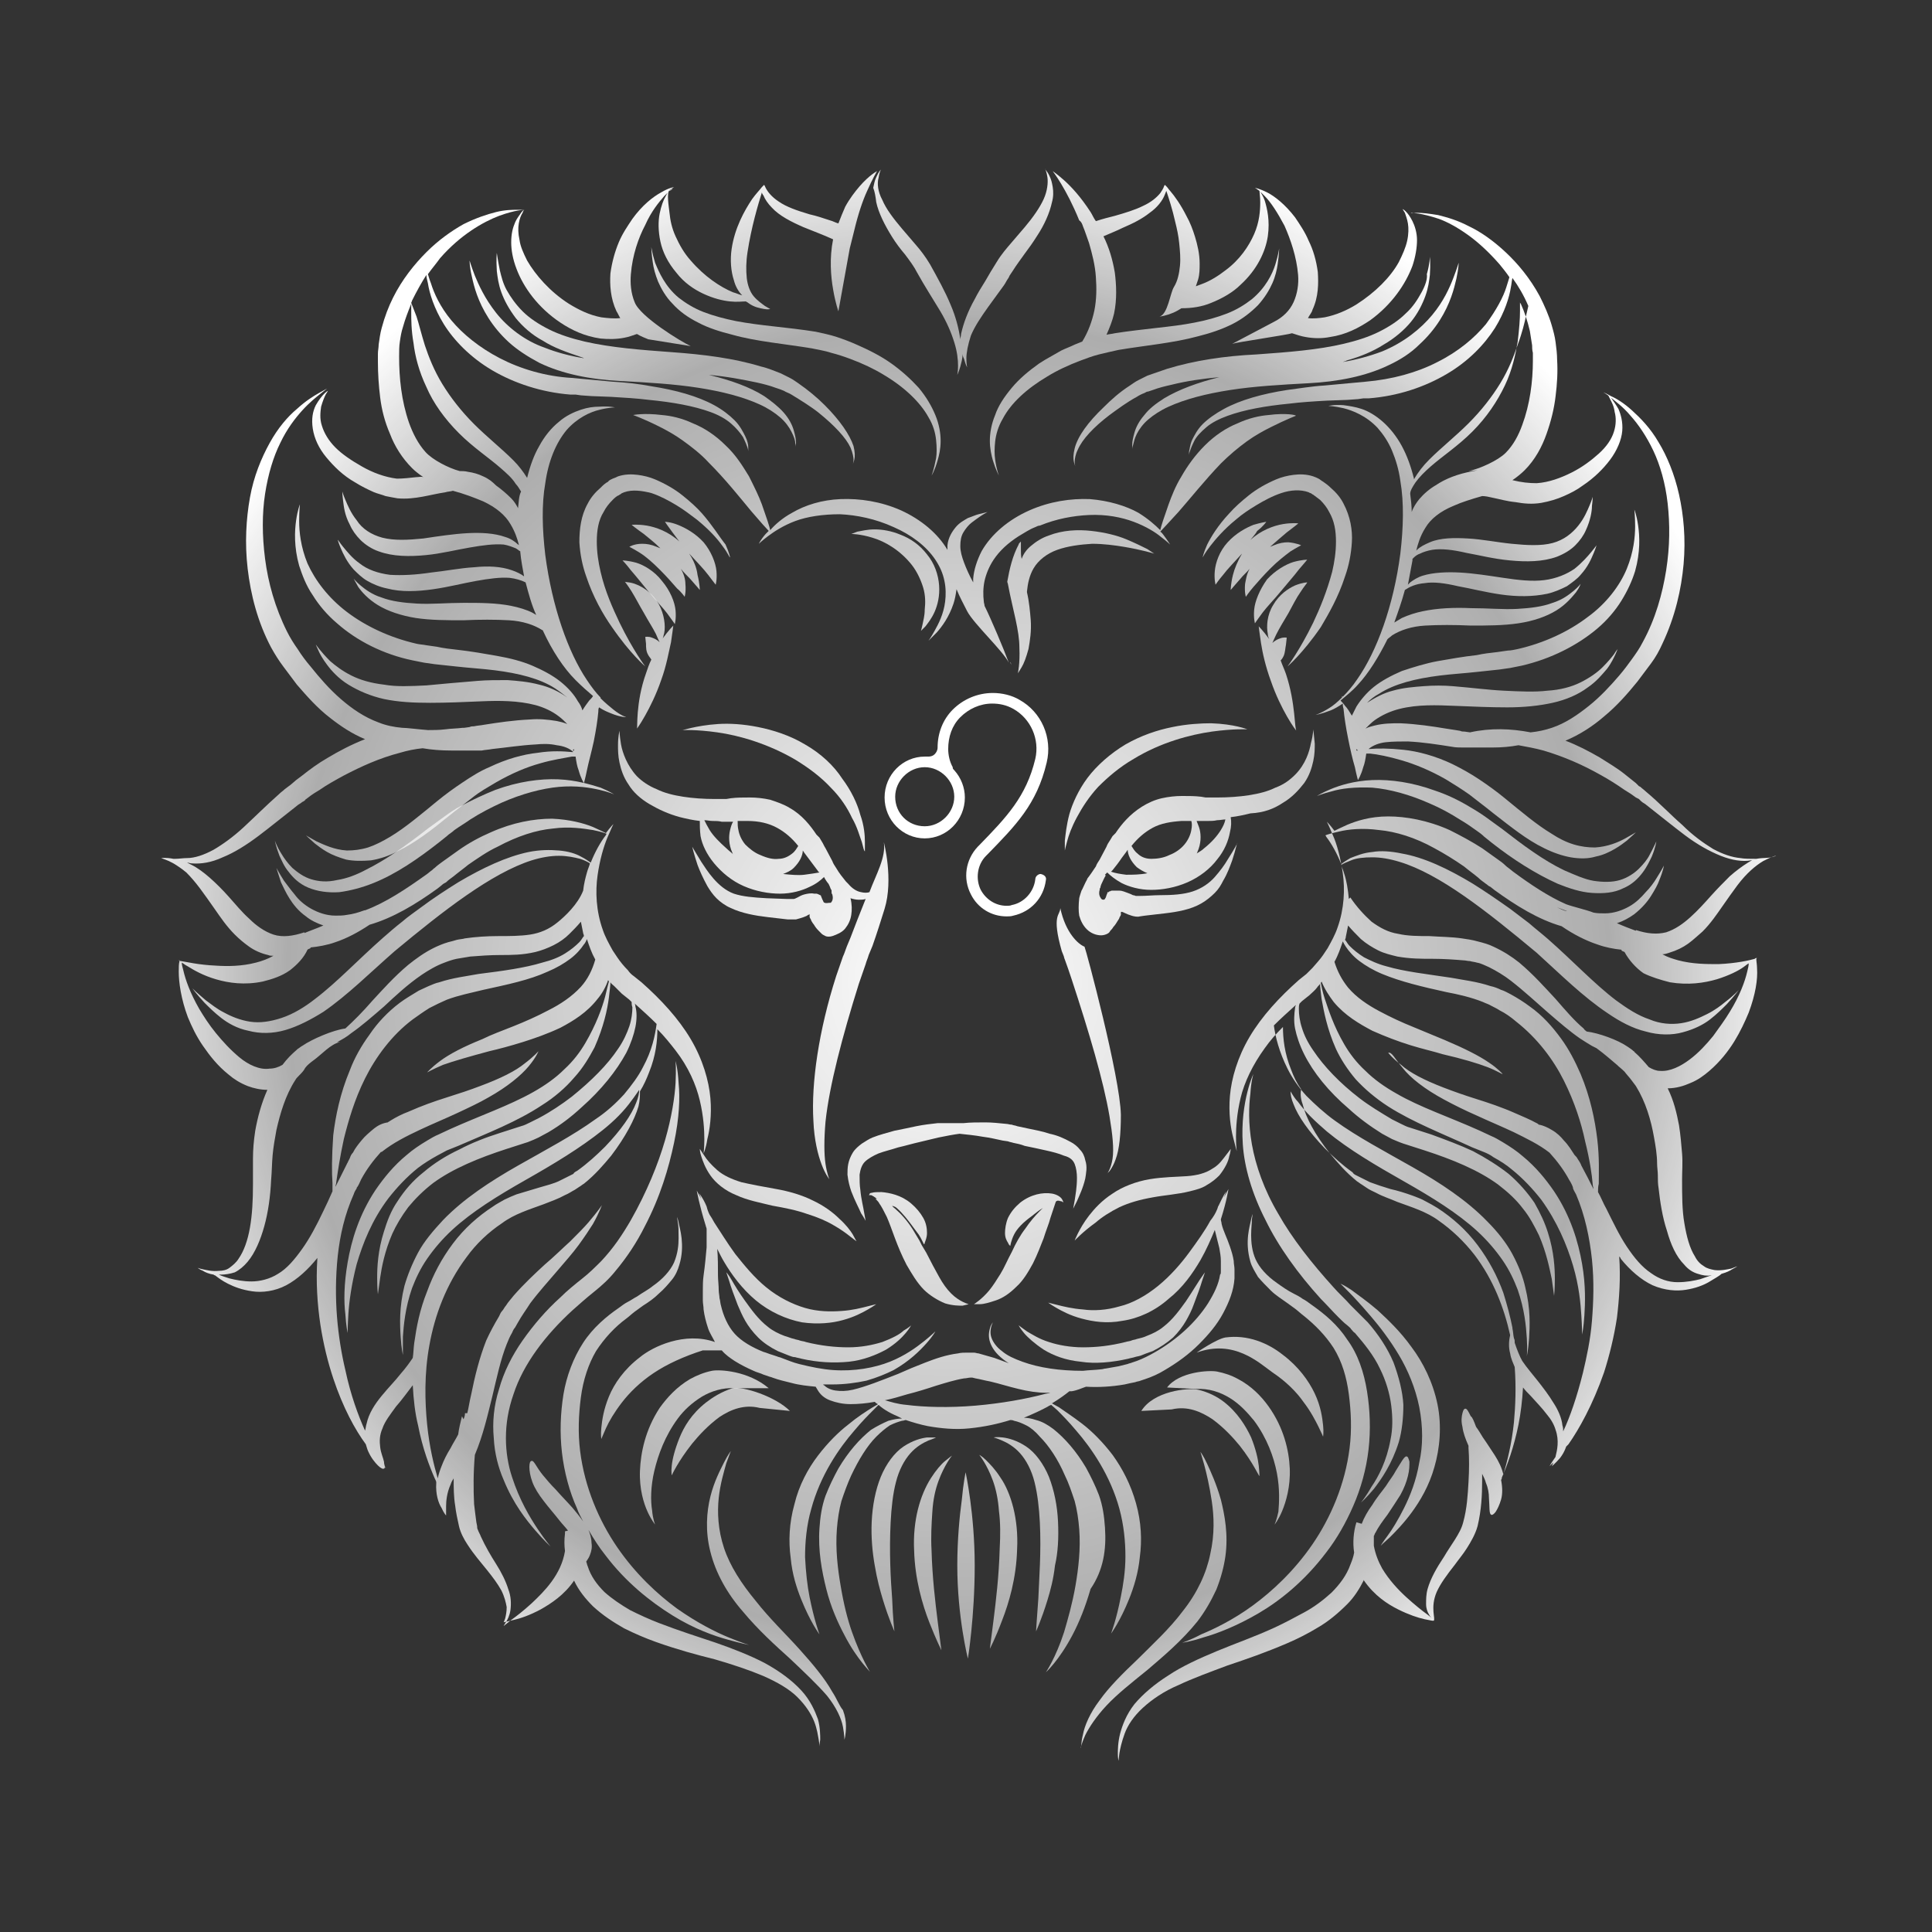 <?xml version="1.0" encoding="utf-8"?>
<!-- Generator: Adobe Illustrator 21.1.0, SVG Export Plug-In . SVG Version: 6.00 Build 0)  -->
<svg version="1.1" id="Layer_9" xmlns="http://www.w3.org/2000/svg" xmlns:xlink="http://www.w3.org/1999/xlink" x="0px" y="0px"
	 viewBox="0 0 255.1 255.1" style="enable-background:new 0 0 255.1 255.1;" xml:space="preserve">
<rect x="0" y="0" width="255.1" height="255.1" fill="#333333" stroke="none"/>
<style type="text/css">
	.st0{fill:url(#SVGID_1_);}
	.st1{fill:url(#SVGID_2_);}
	.st2{fill:url(#SVGID_3_);}
	.st3{fill:url(#SVGID_4_);}
	.st4{fill:url(#SVGID_5_);}
	.st5{fill:url(#SVGID_6_);}
	.st6{fill:url(#SVGID_7_);}
	.st7{fill:url(#SVGID_8_);}
	.st8{fill:url(#SVGID_9_);}
	.st9{fill:url(#SVGID_10_);}
	.st10{fill:url(#SVGID_11_);}
	.st11{fill:url(#SVGID_12_);}
	.st12{fill:url(#SVGID_13_);}
	.st13{fill:url(#SVGID_14_);}
	.st14{fill:url(#SVGID_15_);}
	.st15{fill:url(#SVGID_16_);}
	.st16{fill:url(#SVGID_17_);}
	.st17{fill:url(#SVGID_18_);}
	.st18{fill:url(#SVGID_19_);}
	.st19{fill:url(#SVGID_20_);}
	.st20{fill:url(#SVGID_21_);}
	.st21{fill:url(#SVGID_22_);}
	.st22{fill:url(#SVGID_23_);}
	.st23{fill:url(#SVGID_24_);}
	.st24{fill:url(#SVGID_25_);}
	.st25{fill:url(#SVGID_26_);}
	.st26{fill:url(#SVGID_27_);}
	.st27{fill:url(#SVGID_28_);}
	.st28{fill:url(#SVGID_29_);}
	.st29{fill:url(#SVGID_30_);}
	.st30{fill:url(#SVGID_31_);}
	.st31{fill:url(#SVGID_32_);}
	.st32{fill:url(#SVGID_33_);}
	.st33{fill:url(#SVGID_34_);}
	.st34{fill:url(#SVGID_35_);}
	.st35{fill:url(#SVGID_36_);}
	.st36{fill:url(#SVGID_37_);}
	.st37{fill:url(#SVGID_38_);}
	.st38{fill:url(#SVGID_39_);}
	.st39{fill:url(#SVGID_40_);}
	.st40{fill:url(#SVGID_41_);}
	.st41{fill:url(#SVGID_42_);}
	.st42{fill:url(#SVGID_43_);}
	.st43{fill:url(#SVGID_44_);}
	.st44{fill:url(#SVGID_45_);}
	.st45{fill:url(#SVGID_46_);}
	.st46{fill:url(#SVGID_47_);}
	.st47{fill:url(#SVGID_48_);}
	.st48{fill:url(#SVGID_49_);}
	.st49{fill:url(#SVGID_50_);}
	.st50{fill:url(#SVGID_51_);}
	.st51{fill:url(#SVGID_52_);}
	.st52{fill:url(#SVGID_53_);}
	.st53{fill:url(#SVGID_54_);}
	.st54{fill:#FFFFFF;}
</style>
<g>
	<radialGradient id="SVGID_1_" cx="125.249" cy="129.774" r="131.442" gradientUnits="userSpaceOnUse">
		<stop  offset="0" style="stop-color:#FFFFFF"/>
		<stop  offset="0.665" style="stop-color:#FFFFFF;stop-opacity:0.6"/>
		<stop  offset="0.86" style="stop-color:#FFFFFF"/>
	</radialGradient>
	<path class="st0" d="M146.2,154.9c0,0,0.2-0.1,0.4-0.4c0.2-0.3,0.5-0.8,0.7-1.4c0.5-1.3,0.7-3.4,0.7-5.9c-0.1-5-4.6-21.8-4.8-22.2
		c-0.8-0.3-2.5-1.8-3.2-5.1c0,1-1.2,0.8,0.2,5.7l0.2,0.5c0.1,0.2,0.1,0.4,0.2,0.6c0.3,0.8,0.6,1.7,0.9,2.6c2.3,7,4.2,13.4,5,18.1
		c0.4,2.4,0.6,4.3,0.4,5.6C146.7,154.3,146.2,155,146.2,154.9z"/>
	<radialGradient id="SVGID_2_" cx="125.249" cy="129.774" r="131.442" gradientUnits="userSpaceOnUse">
		<stop  offset="0" style="stop-color:#FFFFFF"/>
		<stop  offset="0.665" style="stop-color:#FFFFFF;stop-opacity:0.6"/>
		<stop  offset="0.86" style="stop-color:#FFFFFF"/>
	</radialGradient>
	<path class="st1" d="M169.4,106c1.2-0.7,2.1-1.7,2.8-2.6c0.7-1,1-2,1.2-2.9c0.2-0.9,0.2-1.7,0.2-2.3c-0.1-1.2-0.2-1.9-0.2-1.9
		c0,0,0,0.7-0.3,1.8c-0.2,1.1-0.7,2.8-2.1,4.2c-0.7,0.7-1.5,1.3-2.6,1.7c-1,0.5-2.2,0.8-3.5,1c-1.3,0.2-2.7,0.3-4.2,0.3l-1.1,0h-0.2
		l-0.2,0l-0.6-0.1c-0.8-0.1-1.7-0.1-2.5-0.1c-0.9,0-1.8,0.1-2.7,0.3c-0.9,0.2-1.8,0.6-2.6,1.1c-1.6,1-2.7,2.3-3.5,3.5l-0.1,0.1
		l-0.1,0.1l-0.2,0.2c-0.1,0.2-0.2,0.3-0.3,0.5c-0.2,0.3-0.4,0.6-0.5,0.9l-0.9,1.7c-0.2,0.3-0.4,0.6-0.5,0.9
		c-0.4,0.6-0.8,1.2-1.2,1.7l0.1-0.1c-0.4,0.7-0.7,1.5-0.8,1.6c0,0-0.3,0.9-0.3,1c-0.1,0.9-0.1,1.7,0,2.3c0.2,0.7,0.5,1.3,1,1.8
		c0.5,0.5,1.2,0.8,1.9,0.8c0.3,0,0.6-0.1,0.8-0.2c0.2-0.1,0.3-0.2,0.4-0.4c0.1-0.1,0.3-0.3,0.4-0.5c0.2-0.2,0.4-0.5,0.7-1
		c0.1-0.1,0.1-0.3,0.2-0.4l0.1-0.2l0-0.1c0,0,0,0,0,0l0-0.1l0-0.1l0-0.1c0.1,0.2,0.1,0.1,0,0c0,0,0,0,0.1,0c0.2,0,0.6,0.3,1.3,0.5
		c0.3,0.1,0.8,0.2,1.1,0.1l0.7-0.1c0.9-0.1,1.8-0.2,2.6-0.3c1.7-0.2,3.4-0.5,4.8-1.3c0.7-0.4,1.3-0.9,1.8-1.4c0.5-0.5,0.8-1,1.1-1.6
		c0.6-1,0.9-1.9,1.2-2.7c0.5-1.5,0.6-2.3,0.7-2.3c0,0-0.4,0.8-1.3,2.2c-0.4,0.7-1,1.5-1.7,2.3c-0.7,0.8-1.7,1.5-2.9,1.9
		c-1.2,0.4-2.7,0.5-4.4,0.5c-0.8,0-1.7,0.1-2.7,0.1l-0.2,0h-0.1c0,0-0.1,0-0.1,0c-0.1,0-0.2-0.1-0.4-0.1c-0.2-0.1-0.4-0.2-0.7-0.3
		c-0.3-0.1-0.7-0.3-1.1-0.3c-0.2,0-0.4,0-0.7,0l-0.2,0l-0.1,0c-0.1,0-0.2,0.1-0.3,0.1c0,0-0.1,0-0.1,0.1l-0.1,0
		c-0.1,0-0.1,0.1-0.1,0.2c-0.1,0.1-0.1,0.3-0.2,0.5c0,0.1-0.1,0.1-0.1,0.2c-0.1,0.1-0.2,0.1-0.2,0.1c-0.2,0-0.3-0.1-0.4-0.3
		c-0.2-0.3-0.2-0.7-0.1-1c0-0.1,0-0.2,0.1-0.3c0-0.1,0-0.1,0.1-0.4c0.2-0.4,0.4-0.9,0.6-1.2l-0.1-0.1c0.1-0.1,0.2-0.2,0.3-0.3
		c0.4,0.4,1,0.9,1.9,1.4c1,0.5,2.4,0.9,3.9,0.9c1.5,0,3.2-0.3,4.8-1c1.6-0.7,3-1.8,3.9-3c1-1.2,1.5-2.5,1.7-3.6
		c0.2-0.8,0.2-1.4,0.1-2c0.9-0.1,1.8-0.3,2.6-0.5C166.9,107.3,168.2,106.8,169.4,106z M148.7,115.5c-0.8-0.1-1.4-0.2-2-0.4
		c0.1-0.1,0.1-0.1,0.2-0.2c0.4-0.5,0.8-1,1.2-1.6c0.2-0.3,0.4-0.5,0.6-0.8l0.2-0.3c0,0.3,0.1,0.7,0.3,1.1c0.2,0.4,0.5,0.8,0.9,1.2
		c0.4,0.3,0.9,0.6,1.4,0.8C150.5,115.5,149.5,115.5,148.7,115.5z M157.3,109.6c-0.1,0.6-0.4,1.3-0.9,1.9c-0.5,0.6-1.2,1.1-2,1.4
		c-0.8,0.4-1.7,0.5-2.4,0.5c-0.8,0-1.4-0.3-1.8-0.7c-0.4-0.3-0.6-0.7-0.8-1c0.8-1,1.7-1.8,2.8-2.4c1.1-0.6,2.4-0.8,3.8-0.9
		c0.4,0,0.9,0,1.3,0C157.4,108.7,157.4,109.1,157.3,109.6z M161.2,109.6c-0.5,0.8-1.2,1.6-2.2,2.4c-0.3,0.3-0.7,0.5-1,0.7
		c0.1-0.1,0.1-0.2,0.1-0.2c0.5-1.1,0.5-2.2,0.3-3c-0.1-0.4-0.3-0.8-0.4-1.1c0.1,0,0.2,0,0.3,0l0.6,0l0.3,0l0.3,0
		c0.4,0,0.8,0,1.2-0.1c0.4,0,0.8-0.1,1.1-0.1C161.7,108.7,161.5,109.1,161.2,109.6z"/>
	<radialGradient id="SVGID_3_" cx="125.249" cy="129.774" r="131.442" gradientUnits="userSpaceOnUse">
		<stop  offset="0" style="stop-color:#FFFFFF"/>
		<stop  offset="0.665" style="stop-color:#FFFFFF;stop-opacity:0.6"/>
		<stop  offset="0.86" style="stop-color:#FFFFFF"/>
	</radialGradient>
	<path class="st2" d="M154.8,96c-2,0.4-4.1,1.1-6.2,2.3c-2,1.2-3.8,2.8-5,4.4c-1.2,1.6-2,3.4-2.4,4.8c-0.4,1.5-0.5,2.7-0.6,3.5
		c0,0.8,0,1.3,0,1.3s0.1-0.5,0.3-1.2c0.2-0.8,0.6-1.9,1.3-3.2c0.7-1.3,1.6-2.7,2.8-4c1.3-1.3,2.8-2.6,4.7-3.7
		c3.6-2.2,7.5-3.2,10.3-3.6c2.9-0.4,4.7-0.3,4.7-0.3c0,0-1.7-0.7-4.8-0.8C158.6,95.5,156.7,95.6,154.8,96z"/>
	<radialGradient id="SVGID_4_" cx="125.249" cy="129.774" r="131.442" gradientUnits="userSpaceOnUse">
		<stop  offset="0" style="stop-color:#FFFFFF"/>
		<stop  offset="0.665" style="stop-color:#FFFFFF;stop-opacity:0.6"/>
		<stop  offset="0.86" style="stop-color:#FFFFFF"/>
	</radialGradient>
	<path class="st3" d="M140,158.6c0.3,0,0.4,0.2,0.4,0.2c0,0,0-0.2-0.2-0.5c-0.2-0.3-0.7-0.6-1.3-0.7c-1.2-0.2-2.8,0.1-4.2,1.2
		c-0.7,0.6-1.2,1.2-1.6,2c-0.3,0.7-0.4,1.5-0.4,2c0,0.6,0.2,1,0.4,1.3c0.1,0.3,0.3,0.4,0.3,0.4c0,0,0.1-0.7,0.5-1.5
		c0.4-0.8,1.2-1.6,2.3-2.4c0.5-0.4,1-0.8,1.5-1.1c-0.1,0.1-0.2,0.2-0.4,0.4c-0.6,0.6-1.3,1.4-1.9,2.3c-0.7,0.9-1.3,2-1.8,3.1
		c-0.6,1.1-1,2.1-1.5,2.9c-0.5,0.8-1,1.6-1.5,2.2c-1,1.2-2,1.8-2,1.8c0,0,0.3,0,0.8,0c0.5,0,1.2-0.2,2.1-0.5
		c0.9-0.3,1.8-0.9,2.7-1.8c0.9-0.8,1.6-2,2.2-3.1c0.6-1.2,1-2.3,1.4-3.3c0.3-1,0.7-1.9,0.9-2.7l0.7-2.1
		C139.5,158.5,139.8,158.5,140,158.6z"/>
	<radialGradient id="SVGID_5_" cx="125.249" cy="129.774" r="131.442" gradientUnits="userSpaceOnUse">
		<stop  offset="0" style="stop-color:#FFFFFF"/>
		<stop  offset="0.665" style="stop-color:#FFFFFF;stop-opacity:0.6"/>
		<stop  offset="0.86" style="stop-color:#FFFFFF"/>
	</radialGradient>
	<path class="st4" d="M141.9,153.7c0.2,0.5,0.3,1.2,0.3,1.8c0,1.3-0.2,2.3-0.3,3l-0.2,1.1c0,0,0.2-0.4,0.5-1c0.3-0.7,0.8-1.7,1.1-3
		c0.1-0.7,0.3-1.5,0-2.4c-0.1-0.5-0.3-1-0.7-1.4c-0.3-0.4-0.8-0.8-1.2-1c-0.9-0.5-1.8-0.9-2.8-1.1c-0.9-0.3-1.9-0.5-2.9-0.7
		l-1.4-0.3c-0.2-0.1-0.5-0.1-0.7-0.2c-0.3,0-0.5-0.1-0.7-0.1c-1-0.1-1.9-0.2-2.8-0.2c-1,0-2,0-2.9,0.1c-1,0-2.2,0-3.4,0
		c-0.9,0.1-1.8,0.2-2.8,0.4c-0.9,0.2-1.9,0.4-2.9,0.6c-1,0.3-1.9,0.5-2.9,0.9c-0.5,0.2-0.9,0.5-1.4,0.8c-0.4,0.3-0.9,0.7-1.2,1.2
		c-0.3,0.5-0.5,1-0.6,1.5c-0.1,0.5-0.1,1-0.1,1.4c0.1,0.9,0.3,1.6,0.5,2.2c0.5,1.3,1,2.2,1.3,2.9c0.4,0.6,0.6,1,0.6,1l-0.2-1.1
		c-0.1-0.7-0.4-1.8-0.5-3c-0.1-0.6-0.1-1.3-0.1-2c0.1-0.7,0.3-1.3,0.7-1.7c0.4-0.4,1.1-0.8,1.8-1.1c0.8-0.3,1.7-0.5,2.6-0.8
		c0.9-0.2,1.9-0.5,2.8-0.7c0.8-0.2,1.7-0.4,2.5-0.6c1-0.2,2-0.4,2.8-0.5c0.9,0.1,2,0.2,3.1,0.4c0.8,0.1,1.7,0.3,2.6,0.5l0.7,0.1
		c0.2,0.1,0.4,0.1,0.7,0.2c0.5,0.1,1,0.2,1.5,0.4c1,0.2,1.9,0.4,2.8,0.6c0.9,0.2,1.7,0.4,2.4,0.7
		C141.3,152.8,141.7,153.2,141.9,153.7z"/>
	<radialGradient id="SVGID_6_" cx="125.249" cy="129.774" r="131.442" gradientUnits="userSpaceOnUse">
		<stop  offset="0" style="stop-color:#FFFFFF"/>
		<stop  offset="0.665" style="stop-color:#FFFFFF;stop-opacity:0.6"/>
		<stop  offset="0.86" style="stop-color:#FFFFFF"/>
	</radialGradient>
	<path class="st5" d="M134.5,175c0,0,0.2,0.4,0.7,1c0.5,0.6,1.4,1.4,2.6,2.2c1.3,0.8,2.9,1.4,4.9,1.6c1.9,0.3,4.1,0.1,6.3-0.4
		c0.3-0.1,0.5-0.1,0.8-0.2c0.3-0.1,0.5-0.1,0.8-0.2c0.5-0.2,1-0.4,1.6-0.6c1-0.5,1.9-1.1,2.7-1.8c0.7-0.7,1.3-1.5,1.7-2.2
		c0.4-0.7,0.8-1.5,1-2.1c0.5-1.3,0.9-2.4,1.1-3.1l0.4-1.2c0,0-0.3,0.4-0.7,1c-0.4,0.6-1,1.6-1.8,2.8c-0.8,1.1-1.7,2.4-3,3.4
		c-0.6,0.5-1.4,0.9-2.2,1.2c-0.4,0.2-0.9,0.3-1.3,0.4c-0.2,0.1-0.5,0.1-0.7,0.2c-0.2,0.1-0.5,0.1-0.8,0.2c-2,0.5-3.8,0.7-5.6,0.7
		c-1.7,0-3.3-0.3-4.5-0.7c-1.3-0.4-2.2-1-2.9-1.4C134.9,175.3,134.5,175,134.5,175z"/>
	<radialGradient id="SVGID_7_" cx="125.249" cy="129.774" r="131.442" gradientUnits="userSpaceOnUse">
		<stop  offset="0" style="stop-color:#FFFFFF"/>
		<stop  offset="0.665" style="stop-color:#FFFFFF;stop-opacity:0.6"/>
		<stop  offset="0.86" style="stop-color:#FFFFFF"/>
	</radialGradient>
	<path class="st6" d="M147.8,159.4c1.3-0.6,2.7-1,4.4-1.3c1.6-0.3,3.3-0.4,4.9-0.8c0.8-0.2,1.6-0.4,2.2-0.8c0.7-0.4,1.2-0.8,1.7-1.3
		c0.8-1,1.2-1.9,1.3-2.5c0.2-0.6,0.2-1,0.2-1s-0.2,0.3-0.6,0.8c-0.4,0.5-0.9,1.3-1.8,1.8c-0.9,0.6-2,0.9-3.4,1
		c-1.4,0.1-3.1,0.1-4.9,0.4c-1.8,0.3-3.6,1-4.9,1.9c-1.4,0.9-2.4,2-3.1,2.9c-0.7,0.9-1.2,1.8-1.5,2.4c-0.3,0.6-0.4,0.9-0.4,0.9
		c0,0,1-1.1,2.8-2.4C145.5,160.7,146.6,160,147.8,159.4z"/>
	<radialGradient id="SVGID_8_" cx="125.249" cy="129.774" r="131.442" gradientUnits="userSpaceOnUse">
		<stop  offset="0" style="stop-color:#FFFFFF"/>
		<stop  offset="0.665" style="stop-color:#FFFFFF;stop-opacity:0.6"/>
		<stop  offset="0.86" style="stop-color:#FFFFFF"/>
	</radialGradient>
	<path class="st7" d="M169.8,89c-0.2-0.6-0.5-1.2-0.7-1.8c0.2-0.2,0.3-0.4,0.4-0.6c0.2-0.5,0.2-1,0.3-1.5l0.1-0.9
		c0,0-0.4-0.1-0.9,0.1c-0.3,0.1-0.7,0.3-1,0.6c0.1-0.2,0.3-0.7,0.5-1.1c0.4-0.8,1-1.8,1.6-2.8c0.6-1.1,1.1-2.1,1.6-2.8
		c0.5-0.8,0.9-1.2,0.9-1.3c0,0-0.6,0-1.6,0.4c-0.9,0.4-2.1,1.2-2.9,2.6c-0.8,1.3-0.9,2.8-0.7,3.8c0,0.3,0.1,0.5,0.2,0.7
		c-0.8-1.1-1.4-1.7-1.4-1.7s0.1,0.9,0.3,2.2c0.2,1.3,0.6,3.1,1.3,5c1.3,3.8,3.3,6.6,3.4,6.6C170.9,96.4,171.1,92.9,169.8,89z"/>
	<radialGradient id="SVGID_9_" cx="125.249" cy="129.774" r="131.442" gradientUnits="userSpaceOnUse">
		<stop  offset="0" style="stop-color:#FFFFFF"/>
		<stop  offset="0.665" style="stop-color:#FFFFFF;stop-opacity:0.6"/>
		<stop  offset="0.86" style="stop-color:#FFFFFF"/>
	</radialGradient>
	<path class="st8" d="M167.5,54.8c-1.2,0.1-2.6,0.4-4.1,1.1c-1.5,0.6-3,1.6-4.3,2.9c-1.3,1.3-2.3,2.7-3.1,4.1
		c-0.8,1.3-1.3,2.6-1.7,3.7c-0.6,1.7-1,2.9-1.1,3.4c-0.7-0.7-1.6-1.5-2.9-2.3c-1.6-0.9-3.9-1.6-6.4-1.8c-2.5-0.1-5.3,0.3-8,1.5
		c-2.7,1.2-5,3.1-6.3,5.4c-0.6,1.2-1,2.4-1.1,3.6c0,0.2,0,0.3,0,0.5c-0.5-0.9-0.9-1.8-1.2-2.6c-0.3-0.8-0.5-1.5-0.5-2.2
		c0-0.7,0.1-1.3,0.4-1.8c0.3-0.5,0.7-1,1.1-1.3c0.4-0.3,0.8-0.6,1.1-0.8c0.6-0.4,1-0.6,1-0.6c0,0-0.4,0.1-1.2,0.3
		c-0.4,0.1-0.8,0.3-1.4,0.5c-0.5,0.3-1.1,0.6-1.6,1.2c-0.5,0.6-1,1.4-1.1,2.4c0,0.2,0,0.4,0,0.6c-1.3-2.2-3.5-4-6.1-5.2
		c-2.7-1.2-5.5-1.6-8-1.5c-2.5,0.1-4.7,0.8-6.4,1.8c-1.3,0.7-2.3,1.6-2.9,2.3c-0.1-0.5-0.5-1.7-1.1-3.4c-0.4-1.1-1-2.3-1.7-3.7
		c-0.8-1.3-1.7-2.8-3.1-4.1c-1.3-1.3-2.8-2.3-4.3-2.9c-1.5-0.7-2.9-1-4.1-1.1c-2.4-0.3-3.8,0-3.8,0c0,0,1.4,0.5,3.4,1.5
		c1,0.5,2.1,1.1,3.2,1.9c1.1,0.8,2.3,1.7,3.4,2.9c2.2,2.2,4.1,4.6,5.6,6.4c1.2,1.4,2,2.3,2.3,2.6c-0.1,0.1-0.3,0.3-0.4,0.4
		c-0.7,0.8-0.9,1.3-0.9,1.3s0.4-0.4,1.2-1c0.8-0.6,2-1.4,3.6-2c1.6-0.6,3.7-0.9,5.9-0.9c2.2,0.1,4.7,0.6,7.1,1.7
		c2.3,1,4.3,2.5,5.5,4.3c0.6,0.9,1,1.8,1.2,2.8c0.2,0.9,0.2,1.9,0.1,2.7c-0.2,1.7-0.9,3-1.4,3.9c-0.5,0.9-0.8,1.3-0.8,1.3
		c0,0,0.4-0.4,1.1-1.1c0.7-0.8,1.6-2,2.2-3.8c0.2-0.6,0.3-1.2,0.4-1.9c0.4,1,0.9,1.9,1.4,2.9c0.9,1.7,4.7,5.2,5.5,6.8
		c-0.7-1.9-2.4-5.9-3.2-7.5c0-0.2-0.1-0.4-0.1-0.6c-0.1-0.8-0.1-1.8,0.1-2.7c0.2-0.9,0.6-1.9,1.2-2.8c0.8-1.2,1.9-2.2,3.3-3.1
		c0.7-0.4,1.4-0.9,2.2-1.2c0.2-0.1,0.4-0.2,0.6-0.2c2.2-0.9,4.4-1.3,6.5-1.4c2.3-0.1,4.3,0.3,5.9,0.9c1.6,0.6,2.9,1.4,3.6,2
		c0.8,0.6,1.2,1,1.2,1s-0.3-0.5-0.9-1.3c-0.1-0.1-0.2-0.3-0.4-0.4c0.3-0.3,1.2-1.3,2.4-2.6c1.5-1.7,3.4-4.1,5.6-6.4
		c1.1-1.1,2.3-2.1,3.4-2.9c1.1-0.8,2.2-1.4,3.2-1.9c2-1,3.3-1.5,3.3-1.5C171.2,54.8,169.8,54.5,167.5,54.8z"/>
	<radialGradient id="SVGID_10_" cx="125.249" cy="129.774" r="131.442" gradientUnits="userSpaceOnUse">
		<stop  offset="0" style="stop-color:#FFFFFF"/>
		<stop  offset="0.665" style="stop-color:#FFFFFF;stop-opacity:0.6"/>
		<stop  offset="0.86" style="stop-color:#FFFFFF"/>
	</radialGradient>
	<path class="st9" d="M133.4,87.4c0.1,0.1,0.1,0.3,0.1,0.4C133.5,87.7,133.4,87.5,133.4,87.4z"/>
	<radialGradient id="SVGID_11_" cx="125.249" cy="129.774" r="131.442" gradientUnits="userSpaceOnUse">
		<stop  offset="0" style="stop-color:#FFFFFF"/>
		<stop  offset="0.665" style="stop-color:#FFFFFF;stop-opacity:0.6"/>
		<stop  offset="0.86" style="stop-color:#FFFFFF"/>
	</radialGradient>
	<path class="st10" d="M177.6,76.1c0.5-1.4,0.8-2.9,0.9-4.5c0.1-1.6-0.2-3.4-1.1-5.1c-0.4-0.8-1-1.5-1.7-2.1c-0.3-0.3-0.7-0.6-1-0.8
		c-0.2-0.1-0.4-0.3-0.6-0.4c-0.2-0.1-0.4-0.2-0.7-0.3c-0.9-0.3-1.8-0.3-2.6-0.2c-0.8,0.1-1.6,0.3-2.3,0.6c-1.4,0.6-2.6,1.3-3.6,2.1
		c-1,0.8-1.9,1.6-2.6,2.4c-1.5,1.6-2.4,3.1-2.9,4.1c-0.5,1.1-0.6,1.7-0.6,1.7c0,0,0.3-0.6,1-1.5c0.7-0.9,1.8-2.2,3.4-3.5
		c0.8-0.7,1.7-1.3,2.7-1.9c1-0.6,2.1-1.2,3.3-1.6c1.2-0.4,2.5-0.5,3.6-0.1c0.1,0.1,0.3,0.1,0.4,0.2c0.1,0.1,0.2,0.1,0.3,0.2
		c0.3,0.2,0.5,0.4,0.8,0.6c0.5,0.5,0.9,1,1.2,1.6c0.7,1.2,0.9,2.5,0.9,3.9c0,1.4-0.2,2.7-0.5,4c-0.7,2.6-1.6,4.8-2.5,6.7
		c-1.8,3.7-3.4,5.8-3.4,5.8c0,0,2-1.7,4.4-5.2C175.4,81.1,176.7,78.9,177.6,76.1z"/>
	<radialGradient id="SVGID_12_" cx="125.249" cy="129.774" r="131.442" gradientUnits="userSpaceOnUse">
		<stop  offset="0" style="stop-color:#FFFFFF"/>
		<stop  offset="0.665" style="stop-color:#FFFFFF;stop-opacity:0.6"/>
		<stop  offset="0.86" style="stop-color:#FFFFFF"/>
	</radialGradient>
	<path class="st11" d="M167.2,68.9c0,0-0.7,0.1-1.7,0.4c-1,0.4-2.3,1.1-3.4,2.3c-1.1,1.2-1.6,2.7-1.7,3.8c-0.1,1.1,0.1,1.8,0.1,1.8
		c0,0,0.4-0.6,1-1.3c0.6-0.8,1.5-1.7,2.4-2.7c0,0,0.1-0.1,0.1-0.1c-0.6,1-1,2-1.2,2.8c-0.3,1.2-0.3,2-0.3,2c0,0,0.5-0.6,1.3-1.5
		c0.3-0.4,0.8-0.8,1.2-1.3c-0.4,0.7-0.5,1.5-0.6,2c-0.1,1.1,0.1,1.7,0.1,1.7c0,0,0.4-0.6,1-1.3c0.6-0.7,1.4-1.6,2.3-2.5
		c0.9-0.9,1.8-1.6,2.6-2.2c0.8-0.5,1.4-0.8,1.4-0.8c0,0-0.6-0.3-1.7-0.4c-0.6,0-1.2,0.1-1.9,0.4c-0.2,0.1-0.3,0.1-0.5,0.2
		c0.8-0.7,1.6-1.4,2.2-1.9c0.9-0.7,1.6-1.2,1.5-1.2c0,0-0.8-0.1-2,0.1c-1.2,0.2-2.9,0.8-4.3,2.1c0.3-0.4,0.7-0.8,0.9-1.2
		C166.8,69.5,167.2,68.9,167.2,68.9z"/>
	<radialGradient id="SVGID_13_" cx="125.249" cy="129.774" r="131.442" gradientUnits="userSpaceOnUse">
		<stop  offset="0" style="stop-color:#FFFFFF"/>
		<stop  offset="0.665" style="stop-color:#FFFFFF;stop-opacity:0.6"/>
		<stop  offset="0.86" style="stop-color:#FFFFFF"/>
	</radialGradient>
	<path class="st12" d="M165.6,80.5c-0.1,1.1,0.1,1.8,0.1,1.8c0,0,0.4-0.6,1-1.4c0.6-0.8,1.5-1.7,2.4-2.8c0.9-1.1,1.8-2.1,2.4-2.9
		c0.7-0.8,1.1-1.3,1.1-1.3c0,0-0.7,0-1.8,0.3c-1,0.3-2.4,1.1-3.5,2.3C166.3,77.9,165.7,79.4,165.6,80.5z"/>
	<radialGradient id="SVGID_14_" cx="125.249" cy="129.774" r="131.442" gradientUnits="userSpaceOnUse">
		<stop  offset="0" style="stop-color:#FFFFFF"/>
		<stop  offset="0.665" style="stop-color:#FFFFFF;stop-opacity:0.6"/>
		<stop  offset="0.86" style="stop-color:#FFFFFF"/>
	</radialGradient>
	<path class="st13" d="M187.7,38.6c-0.5,0.9-1.1,1.9-2.1,2.8c-0.9,0.9-2.1,1.7-3.5,2.4c-1.4,0.7-3,1.2-4.7,1.6
		c-3.4,0.8-7.3,1.1-11.5,1.4c-4.2,0.2-8.2,0.8-11.8,1.9c-0.9,0.3-1.7,0.6-2.6,0.9l-0.6,0.3c-0.2,0.1-0.4,0.2-0.6,0.3
		c-0.4,0.2-0.8,0.5-1.1,0.7c-1.4,0.9-2.5,1.9-3.5,2.9c-2,1.9-3.4,3.8-3.8,5.4c-0.2,0.8-0.2,1.4-0.1,1.8c0.1,0.4,0.2,0.6,0.2,0.6
		c0,0-0.1-0.2-0.1-0.6c0-0.4,0.1-1,0.4-1.6c0.6-1.4,2.1-3,4.2-4.6c1.1-0.8,2.3-1.7,3.6-2.4c0.3-0.2,0.7-0.4,1-0.5
		c0.2-0.1,0.3-0.2,0.5-0.2l0.6-0.2c0.8-0.3,1.6-0.5,2.5-0.7c2-0.5,4.1-0.8,6.3-1c-2.8,0.7-5.3,1.6-7.3,2.8c-1.1,0.7-2,1.4-2.6,2.2
		c-0.7,0.8-1.1,1.6-1.3,2.3c-0.2,0.7-0.3,1.2-0.3,1.6c0,0.4,0,0.6,0,0.6c0,0,0-0.2,0.1-0.5c0.1-0.4,0.2-0.9,0.5-1.5
		c0.3-0.6,0.8-1.3,1.5-1.9c0.7-0.6,1.6-1.2,2.7-1.7c2.2-1,4.9-1.7,8.1-2.2c3.2-0.5,6.7-0.7,10.4-0.9c3.8-0.2,7.5-0.9,10.6-2.4
		c1.5-0.7,2.9-1.6,4-2.7c1.1-1,2-2.1,2.7-3.2c1.4-2.2,1.9-4.2,2.2-5.5c0.3-1.4,0.3-2.1,0.3-2.1c0,0-0.2,0.7-0.7,2
		c-0.5,1.3-1.3,3.1-2.8,4.9c-1.5,1.8-3.7,3.6-6.6,4.8c-1.6,0.6-3.4,1.1-5.2,1.4c0.2-0.1,0.4-0.1,0.5-0.2c1.8-0.5,3.5-1.2,4.9-2.1
		c1.4-0.8,2.7-1.9,3.6-3c0.9-1.1,1.5-2.3,1.9-3.4c0.4-1.1,0.5-2,0.6-2.8c0.1-1.5,0-2.4,0-2.4c0,0,0,0.9-0.4,2.3
		C188.5,36.8,188.2,37.7,187.7,38.6z"/>
	<radialGradient id="SVGID_15_" cx="125.249" cy="129.774" r="131.442" gradientUnits="userSpaceOnUse">
		<stop  offset="0" style="stop-color:#FFFFFF"/>
		<stop  offset="0.665" style="stop-color:#FFFFFF;stop-opacity:0.6"/>
		<stop  offset="0.86" style="stop-color:#FFFFFF"/>
	</radialGradient>
	<path class="st14" d="M181.2,104c2.3,0.2,4.9,0.9,7.6,2.1c1.4,0.6,2.7,1.3,4.1,2.2c0.7,0.4,1.4,0.9,2.1,1.4c0.3,0.2,0.7,0.5,1,0.8
		l1,0.8c2.8,2.2,5.8,4.1,8.7,5.4c1.5,0.6,3,1.1,4.5,1.2c1.5,0.1,2.9,0,4.1-0.6c1.2-0.5,2-1.3,2.6-2.1c0.6-0.8,0.9-1.5,1.2-2.1
		c0.5-1.2,0.6-2,0.6-2c0,0-0.3,0.7-0.9,1.8c-0.3,0.6-0.8,1.2-1.4,1.8c-0.6,0.6-1.5,1.2-2.5,1.5c-1,0.3-2.2,0.3-3.5,0.1
		c-1.2-0.2-2.5-0.8-3.9-1.4c-2.7-1.3-5.4-3.3-8.1-5.4l-1.1-0.8c-0.4-0.3-0.7-0.5-1.1-0.8c-0.7-0.5-1.5-1-2.2-1.4
		c-1.5-0.9-3-1.6-4.5-2.1c-3-1.1-5.9-1.5-8.3-1.4c-2.4,0.1-4.3,0.7-5.5,1.2c-1.2,0.5-1.8,0.9-1.8,0.9c0,0,0.7-0.3,1.9-0.6
		C177.1,104.1,178.9,103.9,181.2,104z"/>
	<radialGradient id="SVGID_16_" cx="125.249" cy="129.774" r="131.442" gradientUnits="userSpaceOnUse">
		<stop  offset="0" style="stop-color:#FFFFFF"/>
		<stop  offset="0.665" style="stop-color:#FFFFFF;stop-opacity:0.6"/>
		<stop  offset="0.86" style="stop-color:#FFFFFF"/>
	</radialGradient>
	<path class="st15" d="M185.4,199.1c-0.8,1.6-1.6,2.9-2.2,3.7c-0.6,0.8-0.9,1.3-0.9,1.3s0.4-0.4,1.2-1.1c0.7-0.7,1.8-1.8,2.9-3.3
		c1.1-1.5,2.3-3.5,3-6c0.7-2.4,1-5.4,0.4-8.3c-0.6-2.9-1.9-5.5-3.4-7.5c-1.5-2.1-3.1-3.6-4.5-4.9c-1.4-1.2-2.7-2.1-3.5-2.7
		c-0.9-0.6-1.4-0.8-1.4-0.8l1.1,1.1c0.7,0.7,1.7,1.8,2.9,3.2c1.2,1.4,2.5,3.1,3.7,5.1c1.2,2,2.2,4.4,2.7,6.9c0.5,2.6,0.5,5.1,0,7.3
		C187,195.5,186.2,197.5,185.4,199.1z"/>
	<radialGradient id="SVGID_17_" cx="125.249" cy="129.774" r="131.442" gradientUnits="userSpaceOnUse">
		<stop  offset="0" style="stop-color:#FFFFFF"/>
		<stop  offset="0.665" style="stop-color:#FFFFFF;stop-opacity:0.6"/>
		<stop  offset="0.86" style="stop-color:#FFFFFF"/>
	</radialGradient>
	<path class="st16" d="M165.5,141.8c0,0-0.4,0.8-0.8,2.4c-0.4,1.6-0.8,4-0.6,6.9c0.2,3,1.2,6.5,3,10c1.7,3.5,4.3,7.1,7.3,10.4
		c0.8,0.8,1.5,1.6,2.3,2.4c0.4,0.4,0.8,0.8,1.2,1.1c0.2,0.2,0.4,0.3,0.5,0.5c0.2,0.2,0.3,0.4,0.5,0.5c1.3,1.5,2.5,3,3.3,4.7
		c0.8,1.6,1.3,3.3,1.5,4.9c0.2,1.6,0.2,3.1-0.1,4.5c-0.5,2.8-1.6,4.9-2.5,6.2c-0.8,1.4-1.4,2.1-1.4,2.1c0,0,0.7-0.6,1.7-1.8
		c1-1.3,2.4-3.3,3.3-6.2c0.4-1.4,0.6-3.1,0.6-4.9c-0.1-1.8-0.6-3.7-1.3-5.6c-0.8-1.9-2-3.7-3.4-5.3c-0.2-0.2-0.4-0.4-0.6-0.6
		c-0.2-0.2-0.4-0.4-0.6-0.6l-1.1-1.1c-0.7-0.8-1.5-1.5-2.2-2.3c-2.9-3.2-5.5-6.5-7.3-9.7c-1.9-3.2-3-6.4-3.5-9.2
		c-0.5-2.8-0.4-5.1-0.2-6.7C165.2,142.7,165.5,141.8,165.5,141.8z"/>
	<radialGradient id="SVGID_18_" cx="125.249" cy="129.774" r="131.442" gradientUnits="userSpaceOnUse">
		<stop  offset="0" style="stop-color:#FFFFFF"/>
		<stop  offset="0.665" style="stop-color:#FFFFFF;stop-opacity:0.6"/>
		<stop  offset="0.86" style="stop-color:#FFFFFF"/>
	</radialGradient>
	<path class="st17" d="M156.1,216.9c0,0,1-0.1,2.8-0.7c1.8-0.5,4.4-1.5,7.3-3.2c2.9-1.7,6.1-4.3,8.9-8c1.4-1.8,2.6-3.9,3.6-6.2
		c1-2.3,1.7-4.8,2-7.4c0.3-2.6,0.2-5.2-0.2-7.7c-0.4-2.5-1.2-4.9-2.6-6.8c-1.3-2-3-3.4-4.7-4.6c-0.4-0.3-0.8-0.6-1.2-0.8
		c-0.4-0.3-0.8-0.5-1.2-0.7c-0.8-0.4-1.5-0.9-2.2-1.4c-1.3-0.9-2.3-2-2.8-3.1c-0.5-1.1-0.6-2.3-0.6-3.2c0-0.9,0.1-1.6,0.1-2.1
		l0.1-0.7c0,0-0.1,0.2-0.2,0.7c-0.1,0.5-0.3,1.2-0.4,2.1c-0.1,0.9-0.1,2.1,0.3,3.5c0.2,0.7,0.6,1.3,1,2c0.5,0.6,1.1,1.2,1.7,1.8
		c0.6,0.6,1.4,1.1,2.1,1.6c0.4,0.3,0.7,0.5,1.1,0.8c0.4,0.3,0.7,0.6,1.1,0.9c1.5,1.2,2.9,2.6,4,4.3c1.1,1.8,1.7,3.8,2,6.1
		c0.3,2.3,0.4,4.7,0.1,7.1c-0.6,4.8-2.5,9.2-4.9,12.7c-2.4,3.5-5.3,6.2-7.9,8.1c-2.6,1.9-5.1,3.1-6.8,3.8
		C157.1,216.6,156.1,216.9,156.1,216.9z"/>
	<radialGradient id="SVGID_19_" cx="125.249" cy="129.774" r="131.442" gradientUnits="userSpaceOnUse">
		<stop  offset="0" style="stop-color:#FFFFFF"/>
		<stop  offset="0.665" style="stop-color:#FFFFFF;stop-opacity:0.6"/>
		<stop  offset="0.86" style="stop-color:#FFFFFF"/>
	</radialGradient>
	<path class="st18" d="M145.9,201.7c-0.1-1.5-0.3-2.9-0.8-4.3c-0.5-1.3-1.1-2.5-1.7-3.6c-1.3-2.2-2.8-3.9-4.3-5.1
		c-0.8-0.6-1.5-1-2.3-1.2c-0.6-0.2-1.1-0.3-1.6-0.3c1.2-0.5,2.3-1,3.2-1.5c0.1-0.1,0.2-0.1,0.4-0.2l0.8,0.7c0.6,0.6,1.5,1.5,2.5,2.7
		c2,2.3,4.5,5.9,5.7,10.3c0.6,2.2,0.8,4.4,0.8,6.3c0,2-0.3,3.8-0.6,5.3c-0.6,3.1-1.3,4.9-1.3,4.9c0,0,1.2-1.6,2.4-4.6
		c0.6-1.5,1.2-3.4,1.4-5.5c0.3-2.2,0.2-4.6-0.5-7.1c-0.7-2.5-1.8-4.6-3.1-6.4c-1.3-1.7-2.7-3.1-4-4.1c-1.3-1-2.4-1.7-3.1-2.2
		c-0.4-0.2-0.7-0.4-0.9-0.5c1-0.6,1.8-1.2,2.3-1.6c0.1,0,0.2,0,0.3,0c0.7-0.1,1.3-0.4,1.9-0.6c1.6,0.1,3.4,0,5.1-0.3
		c0.4-0.1,0.9-0.2,1.4-0.3c0.2-0.1,0.5-0.1,0.7-0.2l0.6-0.2c0.9-0.3,1.8-0.7,2.6-1.2c1.7-1,3.2-2.1,4.5-3.4c1.3-1.3,2.4-2.6,3.2-4.1
		c0.8-1.5,1.4-3,1.5-4.6c0-0.2,0-0.4,0-0.6c0-0.2,0-0.4,0-0.6c0-0.4-0.1-0.7-0.1-1.1c-0.1-0.7-0.3-1.3-0.5-1.9
		c-0.4-1.2-0.9-2.1-1.1-3c0-0.2-0.1-0.4-0.1-0.6c0.8-2.5,1-4,1-4c0,0-0.2,0.4-0.6,1.1c0.2-0.5,0.3-0.8,0.3-0.8c0,0-0.4,0.6-1,1.9
		c-0.1,0.1-0.1,0.3-0.2,0.5c-0.2,0.5-0.5,1-0.9,1.5c-0.7,1.3-1.7,2.7-2.8,4.2c-1.1,1.5-2.5,3.1-4.1,4.4c-1.6,1.3-3.4,2.3-5.1,2.7
		c-1.7,0.5-3.4,0.6-4.8,0.4c-1.4-0.1-2.6-0.4-3.4-0.6c-0.8-0.2-1.2-0.3-1.2-0.3c0,0,0.4,0.3,1.1,0.7c0.7,0.4,1.8,1,3.3,1.4
		c1.5,0.4,3.3,0.7,5.4,0.3c2.1-0.3,4.3-1.3,6.1-2.9c1.9-1.5,3.2-3.4,4.2-5.1c0.8-1.4,1.4-2.8,1.9-4c0.2,0.8,0.4,1.6,0.6,2.4
		c0.1,0.6,0.2,1.1,0.2,1.7c0,0.3,0,0.6,0,0.9c0,0.2,0,0.3,0,0.5c0,0.2,0,0.3-0.1,0.4c-0.2,1.3-0.8,2.5-1.6,3.8
		c-1.6,2.5-4.1,4.8-7.1,6.5c-0.7,0.4-1.5,0.8-2.3,1.1l-0.6,0.2c-0.2,0.1-0.4,0.1-0.6,0.2c-0.4,0.1-0.8,0.2-1.2,0.3
		c-0.6,0.1-1.1,0.2-1.7,0.3c-0.2,0-0.4,0.1-0.6,0.1c-0.8,0.1-1.6,0.1-2.4,0.2c-3.1,0-5.8-0.4-8-1.2c-1.1-0.4-2-0.8-2.7-1.4
		c-0.7-0.5-1.2-1.2-1.4-1.8c-0.2-0.6-0.1-1.1,0-1.5c0.1-0.3,0.2-0.5,0.2-0.5s-0.1,0.1-0.3,0.5c-0.1,0.3-0.3,0.9-0.2,1.6
		c0.1,0.7,0.5,1.5,1.2,2.2c0.4,0.4,0.9,0.8,1.4,1.1c-0.6-0.2-1.3-0.5-1.9-0.7c-0.7-0.2-1.4-0.4-2.1-0.6c-0.2,0-0.4-0.1-0.6-0.1
		c-0.1,0-0.1,0-0.2,0l-0.2,0c-0.1,0-0.2,0-0.4,0c-0.5,0-0.9,0-1.3,0.1c-1.6,0.2-3,0.7-4.3,1.2c-1.3,0.5-2.5,1-3.6,1.5
		c-2.3,0.9-4.3,1.7-6,2.1c-0.9,0.2-1.6,0.2-2.3,0.1c-0.7-0.1-1.2-0.4-1.5-0.7c-0.1,0-0.1-0.1-0.1-0.1c0.4,0,0.8,0,1.2,0
		c1.6,0,3.1-0.2,4.5-0.5c1.4-0.4,2.6-0.9,3.6-1.4c2.1-1.2,3.4-2.5,4.3-3.5c0.9-1,1.2-1.6,1.2-1.6c0,0-0.5,0.5-1.5,1.3
		c-1,0.8-2.5,1.9-4.5,2.7c-2,0.8-4.7,1.3-7.5,1.1c-1.4-0.1-2.9-0.4-4.5-0.8c-0.8-0.2-1.5-0.5-2.3-0.8c-0.2-0.1-0.4-0.1-0.6-0.2
		l-0.6-0.2c-0.4-0.1-0.8-0.3-1.2-0.4c-1.5-0.6-2.9-1.4-3.8-2.4c-0.9-1-1.5-2.4-1.8-3.7c-0.1-0.3-0.1-0.7-0.2-1c0-0.3-0.1-0.7-0.1-1
		c0-0.7-0.1-1.4-0.1-2c0-1.2,0-2.4-0.1-3.5c0.3,0.6,0.6,1.2,0.9,1.7c1,1.7,2.4,3.6,4.2,5.1c1.8,1.5,4,2.5,6.1,2.9
		c2.1,0.3,4,0.1,5.4-0.3c1.5-0.4,2.6-1,3.3-1.4c0.7-0.4,1.1-0.7,1.1-0.7c0,0-0.4,0.1-1.2,0.3c-0.8,0.2-1.9,0.5-3.4,0.6
		c-1.4,0.1-3.1,0.1-4.8-0.4c-1.7-0.5-3.5-1.4-5.1-2.7c-1.6-1.3-2.9-2.9-4.1-4.4c-1.1-1.5-2-3-2.8-4.2c-0.2-0.4-0.4-0.7-0.6-1
		c-0.2-0.4-0.3-0.7-0.4-1.1c-0.5-1.2-1-1.7-1-1.8c0,0,0.1,0.3,0.3,0.8c-0.4-0.7-0.6-1.1-0.6-1.1c0,0,0.3,1.8,1.2,4.7
		c0,0.1,0.1,0.2,0.1,0.4c0,0.7,0,1.5,0,2.4c-0.1,1.1-0.2,2.3-0.4,3.7c-0.1,0.7-0.1,1.4-0.1,2.1c0,0.4,0,0.7,0,1.2
		c0,0.4,0.1,0.8,0.1,1.2c0.1,0.8,0.3,1.6,0.6,2.5c0.2,0.6,0.6,1.2,0.9,1.8c-4-1.4-8.2,0.6-9.9,2c-2.1,1.6-3.4,3.5-4.1,5.2
		c-0.7,1.7-0.9,3.1-1,4.1c-0.1,1,0,1.5,0,1.5c0,0,0.2-0.5,0.6-1.4c0.4-0.9,1.1-2.1,2.1-3.4c1-1.3,2.4-2.7,4.2-3.9
		c1.8-1.2,4-2.2,6.5-3l2.5,0c0.5,0.6,1.1,1,1.7,1.4c0.8,0.5,1.6,0.9,2.5,1.3c0.4,0.2,0.9,0.3,1.3,0.5l0.6,0.2
		c0.2,0.1,0.4,0.1,0.6,0.2c0.8,0.3,1.7,0.5,2.5,0.7c1.1,0.3,2.2,0.4,3.2,0.5c0.1,0.2,0.2,0.3,0.3,0.5c0.3,0.5,0.8,1,1.6,1.3
		c0.8,0.3,1.7,0.5,2.7,0.5c1,0,2.1-0.1,3.2-0.3c0.1,0.1,0.2,0.2,0.4,0.3c0.5,0.5,1.4,1.1,2.6,1.6c0.2,0.1,0.4,0.2,0.6,0.3
		c-0.5,0-1.1,0.1-1.8,0.3c-0.7,0.3-1.5,0.7-2.3,1.2c-1.5,1.2-3,2.9-4.3,5.1c-0.6,1.1-1.2,2.3-1.7,3.6c-0.5,1.4-0.7,2.8-0.8,4.3
		c-0.2,2.9,0.3,5.6,0.9,8c0.6,2.4,1.5,4.4,2.4,6.1c1.7,3.3,3.5,4.9,3.4,4.9c0,0-1.2-1.9-2.4-5.3c-0.6-1.7-1.1-3.7-1.5-6.1
		c-0.4-2.3-0.7-4.9-0.5-7.5c0.1-1.3,0.3-2.6,0.6-3.7c0.4-1.2,0.8-2.3,1.3-3.4c1-2.1,2.1-3.9,3.3-5.1c0.6-0.6,1.2-1.1,1.8-1.5
		c0.6-0.3,1.2-0.5,1.6-0.6c0.2,0,0.4-0.1,0.5-0.1c0.9,0.3,1.9,0.6,2.9,0.8c1.7,0.3,3.6,0.5,5.5,0.3c2-0.2,3.8-0.6,5.4-1.1
		c0,0,0,0,0,0c0.1,0,0.3,0,0.5,0.1c0.5,0.1,1,0.3,1.6,0.6c0.6,0.3,1.2,0.8,1.8,1.5c1.2,1.2,2.4,3,3.3,5.1c0.5,1,0.9,2.2,1.3,3.4
		c0.3,1.1,0.5,2.4,0.6,3.7c0.2,2.6-0.1,5.2-0.5,7.5c-0.4,2.3-1,4.4-1.5,6.1c-1.1,3.4-2.4,5.3-2.4,5.3c0,0,1.7-1.5,3.5-4.9
		c0.9-1.7,1.7-3.7,2.4-6.1C145.7,207.3,146.1,204.6,145.9,201.7z M128.8,185.6c-3.5,0.3-6.8,0.2-9.1-0.1c-1.2-0.1-2.1-0.4-2.8-0.6
		c0,0,0,0-0.1,0c1-0.2,2-0.5,3-0.8c1.2-0.3,2.5-0.7,3.7-1.1c1.3-0.4,2.6-0.8,3.8-1c0.3,0,0.6-0.1,0.8-0.1c0.1,0,0.1,0,0.2,0h0
		c0,0,0.1,0,0.1,0l0.4,0.1c0.6,0.1,1.3,0.3,1.9,0.4c1.3,0.3,2.5,0.7,3.8,1c1.2,0.3,2.5,0.5,3.6,0.5c0.2,0,0.4,0,0.6,0
		c-0.3,0.1-0.6,0.1-0.9,0.2C135.5,184.7,132.3,185.3,128.8,185.6z"/>
	<radialGradient id="SVGID_20_" cx="125.249" cy="129.774" r="131.442" gradientUnits="userSpaceOnUse">
		<stop  offset="0" style="stop-color:#FFFFFF"/>
		<stop  offset="0.665" style="stop-color:#FFFFFF;stop-opacity:0.6"/>
		<stop  offset="0.86" style="stop-color:#FFFFFF"/>
	</radialGradient>
	<path class="st19" d="M139.7,200.9c-0.1-2.1-0.5-4.1-1.2-5.9c-0.7-1.7-1.8-3.2-3-4c-1.2-0.8-2.3-1.1-3.1-1.2c-0.8-0.1-1.2,0-1.2,0
		c0,0,0.4,0.1,1.1,0.4c0.7,0.3,1.6,0.8,2.4,1.7c0.8,0.9,1.5,2.2,1.9,3.8c0.4,1.6,0.6,3.4,0.7,5.3c0.2,3.9-0.1,7.5-0.2,10.1
		c-0.2,2.6-0.3,4.3-0.3,4.3c0,0,0.7-1.5,1.5-4.1c0.4-1.3,0.8-2.8,1-4.6C139.7,205,139.8,203,139.7,200.9z"/>
	<radialGradient id="SVGID_21_" cx="125.249" cy="129.774" r="131.442" gradientUnits="userSpaceOnUse">
		<stop  offset="0" style="stop-color:#FFFFFF"/>
		<stop  offset="0.665" style="stop-color:#FFFFFF;stop-opacity:0.6"/>
		<stop  offset="0.86" style="stop-color:#FFFFFF"/>
	</radialGradient>
	<path class="st20" d="M132.1,195.1c-0.7-1.1-1.4-1.8-1.9-2.3c-0.5-0.5-0.9-0.7-0.9-0.7c0,0,1,1.2,1.8,3.4c0.4,1.1,0.7,2.5,0.8,4
		c0.2,1.5,0.2,3.2,0.1,5c-0.1,3.6-0.5,6.9-0.8,9.3l-0.5,3.9c0,0,0.7-1.3,1.6-3.7c0.9-2.3,1.9-5.6,2-9.5c0.1-1.9-0.1-3.8-0.5-5.4
		C133.4,197.5,132.8,196.1,132.1,195.1z"/>
	<radialGradient id="SVGID_22_" cx="125.249" cy="129.774" r="131.442" gradientUnits="userSpaceOnUse">
		<stop  offset="0" style="stop-color:#FFFFFF"/>
		<stop  offset="0.665" style="stop-color:#FFFFFF;stop-opacity:0.6"/>
		<stop  offset="0.86" style="stop-color:#FFFFFF"/>
	</radialGradient>
	<path class="st21" d="M127.5,194.4c0,0-0.3,1.4-0.5,3.6c-0.3,2.2-0.6,5.3-0.6,8.7c0,6.8,1.4,12.3,1.4,12.3c0,0,0.9-5.5,0.9-12.3
		c0-3.4-0.3-6.5-0.6-8.7C127.8,195.8,127.5,194.4,127.5,194.4z"/>
	<radialGradient id="SVGID_23_" cx="125.249" cy="129.774" r="131.442" gradientUnits="userSpaceOnUse">
		<stop  offset="0" style="stop-color:#FFFFFF"/>
		<stop  offset="0.665" style="stop-color:#FFFFFF;stop-opacity:0.6"/>
		<stop  offset="0.86" style="stop-color:#FFFFFF"/>
	</radialGradient>
	<path class="st22" d="M158.1,214.1c1-1.3,1.8-2.7,2.5-4.2c0.6-1.5,1-3,1.2-4.4c0.4-2.9-0.1-5.5-0.6-7.5c-0.6-2.1-1.3-3.6-1.8-4.7
		c-0.5-1.1-0.9-1.6-0.9-1.6s0.2,0.6,0.5,1.7c0.3,1.1,0.7,2.8,1,4.8c0.3,2,0.4,4.4-0.2,7c-0.5,2.5-1.7,5.1-3.6,7.5
		c-1.8,2.4-4,4.4-6,6.4c-2,1.9-3.8,3.7-5,5.4c-1.3,1.7-2,3.4-2.2,4.5c-0.3,1.2-0.2,1.8-0.3,1.8c0,0,0.1-0.6,0.6-1.7
		c0.5-1,1.4-2.4,2.8-3.9c1.4-1.5,3.3-3,5.4-4.7C153.6,218.7,156,216.7,158.1,214.1z"/>
	<radialGradient id="SVGID_24_" cx="125.249" cy="129.774" r="131.442" gradientUnits="userSpaceOnUse">
		<stop  offset="0" style="stop-color:#FFFFFF"/>
		<stop  offset="0.665" style="stop-color:#FFFFFF;stop-opacity:0.6"/>
		<stop  offset="0.86" style="stop-color:#FFFFFF"/>
	</radialGradient>
	<path class="st23" d="M231.9,113.4C231.9,113.4,231.9,113.4,231.9,113.4C231.8,113.4,231.8,113.4,231.9,113.4c-0.8,0-1.6,0-2.1-0.1
		c-1.1-0.1-2.3-0.5-3.6-1.2c-1.3-0.8-2.7-1.8-4.1-3.2c-1.5-1.3-3-2.9-4.8-4.4c-0.2-0.2-0.5-0.4-0.7-0.6l-0.2-0.1
		c0,0-0.1-0.1-0.1-0.1l-0.3-0.3c-0.5-0.4-1-0.8-1.5-1.2c-1-0.8-2.2-1.5-3.3-2.2c-1.4-0.8-2.9-1.6-4.5-2.2c1.9-0.8,3.6-1.9,5.1-3.2
		c1.7-1.4,3.1-3,4.4-4.6c0.6-0.8,1.2-1.6,1.8-2.4c0.6-0.8,1.1-1.7,1.5-2.6c1.7-3.6,2.5-7.2,2.8-10.5c0.3-3.4,0-6.5-0.6-9.2
		c-0.6-2.7-1.6-5.1-2.7-6.9c-1.1-1.9-2.4-3.2-3.5-4.2c-1.1-1-2.1-1.6-2.8-1.9c-0.7-0.4-1-0.5-1-0.5s0.4,0.2,1,0.7
		c0.6,0.5,1.6,1.2,2.6,2.4c1,1.1,2.1,2.7,3,4.6c0.9,1.9,1.6,4.3,1.9,7c0.3,2.7,0.3,5.6-0.2,8.8c-0.5,3.1-1.4,6.4-3.1,9.5
		c-0.4,0.8-0.9,1.5-1.4,2.2c-0.5,0.7-1.1,1.5-1.7,2.2c-1.2,1.4-2.5,2.8-4,4c-1.5,1.2-3.1,2.3-4.9,2.9c-0.9,0.3-1.8,0.5-2.8,0.6
		c-2.6-0.5-5.3-0.6-8,0l-0.7-0.1c-0.2,0-0.4,0-0.6-0.1l-0.6-0.1l-1.3-0.2c-1.8-0.3-3.8-0.6-6-0.7c-1.1,0-2.2,0-3.4,0.3
		c-0.4,0.1-0.8,0.2-1.2,0.4c0.4-0.4,0.8-0.8,1.2-1.1c1-0.7,2.1-1.2,3.3-1.5c2.4-0.6,4.9-0.5,7.3-0.4c2.4,0.1,4.7,0.2,6.9,0.2
		c2.2,0,4.2-0.2,6-0.6c1.8-0.4,3.4-1.1,4.6-2c1.2-0.8,2-1.8,2.6-2.5c0.6-0.8,0.9-1.5,1.1-1.9c0.2-0.5,0.3-0.7,0.3-0.7
		c0,0-0.2,0.2-0.5,0.7c-0.3,0.4-0.8,1-1.5,1.7c-0.7,0.7-1.7,1.4-2.9,2c-1.2,0.6-2.7,1-4.4,1.1c-1.7,0.2-3.6,0.1-5.7,0
		c-2.1-0.1-4.3-0.4-6.8-0.6c-1.2-0.1-2.5-0.1-3.8,0c-1.3,0.1-2.7,0.2-4.1,0.6c-1.2,0.3-2.3,0.9-3.4,1.6c0.4-0.4,1-0.9,1.6-1.2
		c2-1.3,4.8-2,8-2.4c1.6-0.2,3.3-0.3,5.1-0.5c0.9-0.1,1.8-0.2,2.8-0.3l0.7-0.1l0.7-0.1c0.5-0.1,1-0.2,1.5-0.3
		c3.9-0.9,7.4-2.7,10-4.9c1.3-1.1,2.4-2.4,3.2-3.7c0.8-1.3,1.4-2.6,1.8-3.9c0.7-2.5,0.6-4.6,0.4-6c-0.2-1.4-0.5-2.1-0.5-2.1
		c0,0,0.1,0.8,0.1,2.2c0,1.4-0.2,3.4-1.1,5.6c-0.9,2.2-2.7,4.6-5.2,6.4c-2.5,1.9-5.7,3.4-9.2,4.2c-0.5,0.1-0.9,0.2-1.3,0.2l-0.7,0.1
		l-0.7,0.1c-0.9,0.1-1.8,0.2-2.7,0.4c-1.8,0.2-3.5,0.5-5.2,0.8c-1.6,0.3-3.2,0.8-4.7,1.3c-1.4,0.6-2.7,1.3-3.7,2.1
		c-1,0.8-1.8,1.8-2.3,2.6c-0.2,0.4-0.4,0.8-0.6,1.2c-0.3-0.5-0.6-1-0.9-1.3c-0.2-0.3-0.4-0.5-0.6-0.7c0.7-0.6,1.5-1.2,2.3-2.1
		c1.4-1.5,2.7-3.6,3.9-6c0.2-0.2,0.4-0.3,0.6-0.5c1.1-0.7,2.6-1.2,4.4-1.3c1.8-0.1,3.8-0.1,6,0c2.2,0,4.3,0,6.3-0.3
		c2-0.3,3.7-0.9,5-1.7c1.3-0.8,2.1-1.8,2.6-2.4c0.5-0.7,0.6-1.1,0.6-1.1c0,0-0.3,0.4-0.9,0.9c-0.6,0.5-1.5,1.2-2.8,1.6
		c-1.3,0.5-2.9,0.7-4.7,0.8c-1.8,0.1-3.8-0.1-6.1-0.1c-2.2-0.1-4.4,0-6.3,0.4c-1,0.2-1.9,0.5-2.8,0.9c-0.3,0.2-0.7,0.4-1,0.6
		c0.5-1.4,1-2.8,1.4-4.3c0.6-0.4,1.4-0.8,2.6-0.9c1.2-0.2,2.7,0,4.4,0.4c1.7,0.3,3.6,0.8,5.7,1.1c2.1,0.3,4.2,0.3,6.1-0.1
		c0.9-0.2,1.8-0.6,2.6-1c0.7-0.5,1.4-1,1.8-1.5c1-1.1,1.4-2.1,1.7-2.8c0.3-0.7,0.4-1.1,0.4-1.1c0,0-0.2,0.3-0.7,0.9
		c-0.5,0.6-1.2,1.4-2.2,2.2c-1,0.7-2.4,1.3-4,1.5c-1.6,0.2-3.4,0-5.4-0.3c-2-0.3-3.9-0.6-5.7-0.7c-1.8-0.1-3.6,0-4.9,0.4
		c-0.7,0.2-1.3,0.6-1.7,0.9c-0.1,0.1-0.2,0.2-0.3,0.3c0.2-1.1,0.4-2.1,0.6-3.2c0,0,0,0,0-0.1c0,0,0,0,0-0.1c0.1-0.1,0.1-0.1,0.2-0.2
		c0.2-0.2,0.5-0.4,0.8-0.5c0.4-0.2,1-0.4,1.6-0.5c1.2-0.2,2.8,0,4.5,0.4c1.7,0.3,3.6,0.8,5.8,1c2.1,0.2,4.3,0.2,6.2-0.5
		c1-0.4,1.8-0.9,2.4-1.5c0.6-0.6,1.1-1.3,1.4-2c0.6-1.3,0.8-2.5,0.8-3.2c0.1-0.8,0.1-1.2,0.1-1.2s-0.1,0.4-0.4,1.1
		c-0.3,0.7-0.7,1.7-1.5,2.7c-0.8,1-1.9,1.9-3.4,2.3c-1.5,0.4-3.4,0.3-5.4,0.1c-2-0.2-3.9-0.6-5.8-0.7c-1.8-0.1-3.6-0.1-5,0.5
		c-0.7,0.3-1.3,0.6-1.7,1c-0.1,0.1-0.1,0.1-0.1,0.1c0.2-0.8,0.5-1.9,1.2-3c0.7-1.2,2-2.2,3.7-2.9c1.1-0.5,2.4-0.9,3.8-1.3
		c0.4,0,0.9,0.1,1.3,0.2c1,0.2,2,0.5,3.1,0.6c1.1,0.2,2.2,0.3,3.4,0.1c1.1-0.2,2.1-0.5,3-0.9c0.9-0.4,1.7-0.8,2.5-1.4
		c1.5-1,2.7-2.2,3.6-3.4c0.9-1.2,1.5-2.6,1.6-3.8c0.1-1.2-0.2-2.2-0.5-2.9c-0.4-0.7-0.8-1.2-1-1.5c-0.3-0.3-0.4-0.4-0.4-0.4
		s0.1,0.2,0.3,0.6c0.2,0.4,0.5,0.9,0.6,1.7c0.2,0.7,0.2,1.7-0.1,2.6c-0.3,1-1,2-2,2.9c-1,0.9-2.2,1.8-3.6,2.5
		c-1.4,0.7-3,1.3-4.6,1.4c-1,0-2-0.1-3.2-0.4c0.6-0.4,1.2-0.9,1.6-1.3c1.4-1.4,2.3-3.1,2.9-4.8c0.6-1.7,1-3.3,1.2-5
		c0.2-1.6,0.3-3.2,0.2-4.8c0-0.7-0.1-1.6-0.2-2.3c-0.1-0.8-0.3-1.5-0.5-2.2c-0.4-1.4-1-2.7-1.6-3.9c-1.3-2.4-2.9-4.3-4.5-5.8
		c-1.6-1.5-3.3-2.7-4.8-3.4c-1.5-0.8-2.9-1.2-4.1-1.5c-1.2-0.2-2.1-0.3-2.7-0.3c-0.6,0-0.9,0.1-0.9,0c0,0,0.3,0,1,0.1
		c0.6,0.1,1.5,0.3,2.7,0.7c1.1,0.4,2.4,1.1,3.8,2.1c1.4,1,2.8,2.3,4.2,3.9c0.4,0.5,0.9,1.1,1.3,1.7c-0.1,0.3-0.2,0.7-0.4,1.3
		c-0.4,1.3-1.3,3-2.7,4.9c-1.5,1.8-3.6,3.6-6.4,5c-2.7,1.4-6,2.3-9.5,2.6l-5.4,0.5c-1.7,0.1-3.4,0.4-5,0.6c-3.2,0.5-6.1,1.3-8.3,2.5
		c-1.1,0.6-2.1,1.3-2.8,2c-0.7,0.7-1.1,1.5-1.4,2.1c-0.3,0.7-0.3,1.2-0.4,1.5c0,0.4,0,0.5,0,0.5c0,0,0-0.2,0.1-0.5
		c0.1-0.3,0.3-0.8,0.6-1.4c0.3-0.6,0.9-1.2,1.6-1.8c0.7-0.6,1.7-1.1,2.8-1.5c2.2-0.8,5-1.3,8.1-1.6c1.6-0.2,3.2-0.3,5-0.4l2.7-0.1
		l1.4-0.1l0.7-0.1l0.7,0c3.9-0.3,7.4-1.5,10.3-3.2c2.9-1.7,5-3.9,6.4-6.1c1.3-2.1,1.9-4.1,2.1-5.4c0.1-0.5,0.1-0.8,0.2-1.2
		c0.8,1.1,1.5,2.3,2.1,3.7l-0.3,1.3c-0.2,0.9-0.5,2.2-1.1,3.8c-0.5,1.5-1.2,3.3-2.3,5.1c-1.1,1.8-2.5,3.6-4.2,5.3
		c-1.7,1.7-3.6,3.2-5.2,4.8c-0.8,0.8-1.5,1.7-2,2.6c0,0,0,0,0,0c0,0,0-0.1,0-0.1c-0.4-1.6-0.9-3-1.6-4.3c-0.7-1.3-1.6-2.4-2.5-3.2
		c-0.9-0.8-1.9-1.4-2.8-1.7c-0.9-0.3-1.7-0.4-2.4-0.5c-1.3-0.1-2,0.1-2,0.1c0,0,0.7,0,2,0.3c1.2,0.3,3,1,4.5,2.6
		c0.7,0.8,1.4,1.8,1.9,3c0.5,1.2,0.9,2.5,1.1,4c0.5,2.9,0.4,6.2,0,9.6c-0.9,6.9-3.1,12.9-5.7,16.6c-0.6,0.9-1.3,1.7-1.9,2.3
		c-0.1-0.1-0.1-0.1-0.1-0.1s0,0.1,0,0.2c-0.6,0.6-1.2,1.1-1.7,1.4c-1.1,0.7-1.8,0.9-1.8,0.9c0,0,0.7-0.1,2-0.6
		c0.5-0.2,1-0.5,1.6-0.9c0,0.2,0,0.4,0.1,0.7c0.1,1.1,0.3,2.4,0.6,3.9c0.3,1.5,0.6,2.8,0.9,3.8c0.2,1,0.4,1.7,0.4,1.7
		c0,0,0.4-0.6,0.7-1.7c0.2-0.5,0.3-1.1,0.4-1.8c0.2,0,0.3,0,0.5,0c1,0.1,2.5,0.4,4.2,0.9c1.7,0.5,3.7,1.3,5.8,2.5
		c1,0.6,2.1,1.3,3.1,2c1,0.8,2.1,1.6,3.2,2.5c2.2,1.7,4.4,3.5,6.7,4.6c1.2,0.6,2.4,1,3.5,1.2c1.2,0.2,2.3,0.2,3.3-0.1
		c1-0.2,1.8-0.6,2.5-1c0.7-0.4,1.2-0.8,1.6-1.1c0.8-0.7,1.2-1.1,1.2-1.1c0,0-0.5,0.3-1.4,0.8c-0.9,0.5-2.3,1.1-4,1.2
		c-0.9,0-1.8-0.1-2.8-0.4c-1-0.3-2-0.8-2.9-1.4c-2-1.2-4-2.9-6.2-4.7c-1.1-0.9-2.2-1.7-3.4-2.5c-1.2-0.8-2.3-1.4-3.5-2
		c-2.3-1.1-4.6-1.7-6.5-1.9c-1.9-0.2-3.4-0.2-4.5-0.1c0,0-0.1,0-0.1,0c0.6-0.5,1.4-0.8,2.3-0.9c0.9-0.1,2-0.1,2.9-0.1
		c2,0.1,3.9,0.4,5.8,0.7c0.5,0.1,1,0.1,1.4,0.1c0.2,0,0.5,0,0.7,0l0.7,0c0.9,0,1.8,0,2.6,0c1.2,0,2.3-0.1,3.4-0.3
		c1.1,0.2,2.2,0.4,3.3,0.7c2.7,0.8,5.2,1.9,7.5,3.2c1.1,0.6,2.2,1.3,3.2,2l0.8,0.5l0.7,0.5l0.4,0.2l0.3,0.3c0.2,0.2,0.5,0.3,0.7,0.5
		c1.8,1.4,3.5,2.8,5.1,4c1.6,1.2,3.2,2.1,4.7,2.7c1.5,0.6,2.9,0.8,4,0.6c0.1,0,0.3,0,0.4-0.1c-0.3,0.1-0.5,0.2-0.8,0.4
		c-0.8,0.5-1.6,1.1-2.4,1.8c-0.8,0.8-1.6,1.6-2.5,2.6c-0.8,0.9-1.7,1.9-2.7,2.8c-1,0.9-2,1.6-3.2,2c-1.2,0.3-2.5,0.2-4-0.3l0,0.1
		c-0.8-0.3-1.6-0.6-2.5-1c0.9-0.3,1.6-0.7,2.3-1.2c1-0.8,1.7-1.6,2.2-2.4c0.5-0.8,0.9-1.5,1.1-2.1c0.5-1.2,0.6-1.9,0.6-1.9
		c0,0-0.3,0.6-1,1.7c-0.3,0.5-0.8,1.2-1.4,1.8c-0.6,0.7-1.3,1.4-2.2,1.9c-0.9,0.5-2,0.9-3.2,0.9c-0.5,0-1,0-1.5-0.1
		c-0.7-0.3-2.8-0.8-3.6-1.1c-2.3-1-4.7-2.6-7-4.3l-0.5-0.4c-0.1-0.1-0.3-0.2-0.5-0.4c-0.3-0.3-0.7-0.6-1-0.8c-0.7-0.5-1.4-1-2.1-1.5
		c-1.4-0.9-2.9-1.7-4.3-2.4c-2.9-1.3-5.8-1.8-8.1-1.8c-2.4,0-4.2,0.6-5.4,1.1c-0.9,0.4-1.5,0.7-1.7,0.8c-0.6-0.8-1-1.2-1-1.2
		c0,0,0.3,0.6,0.8,1.8c0.5,1.1,1,2.9,1.3,5c0.3,2.1,0.2,4.7-0.7,7.2c-0.3,0.9-0.8,1.8-1.3,2.7h0c0,0,0,0,0,0
		c-0.2,0.3-0.4,0.6-0.6,0.9c-0.4,0.6-0.9,1.1-1.4,1.7c-0.3,0.3-0.5,0.5-0.8,0.8l-1,0.8c-2.6,2.3-4.9,4.8-6.5,7.5
		c-1.6,2.7-2.4,5.5-2.6,7.8c-0.2,2.3,0.1,4.2,0.4,5.4c0.3,1.2,0.5,1.9,0.5,1.9c0,0-0.1-0.7-0.1-1.9c0-1.2,0.1-3,0.6-5.1
		c0.5-2.1,1.6-4.4,3.2-6.6c0.7-1,1.5-1.9,2.4-2.8c0,1.5,0.2,3.5,1.1,5.7c0.3,0.8,0.7,1.7,1.3,2.5c-0.1,0.5-0.1,1.2,0.2,2
		c0.4,1.7,1.6,4,3.6,6.5c1,1.2,2.1,2.5,3.6,3.7c0.2,0.1,0.4,0.3,0.6,0.4l0.6,0.4c0.4,0.3,0.9,0.5,1.3,0.7c0.9,0.5,1.9,0.8,2.8,1.2
		c1.9,0.7,3.9,1.3,5.5,2.5c1.7,1.2,3.3,2.7,4.7,4.5c2.5,3.3,3.9,7,4.7,10.6c-0.2,0.8-0.2,1.7,0,2.4c0.1,0.7,0.4,1.3,0.6,1.8
		c0.2,2.6,0.1,5.1-0.1,7.3c-0.3,2.9-0.9,5.2-1.4,6.9c-0.2-0.9-0.6-1.7-1.1-2.5c-0.6-0.9-1.1-1.7-1.6-2.4c-0.3-0.5-0.6-1-0.9-1.4
		c-0.3-0.8-0.5-1.3-0.7-1.4c-0.3-0.6-0.5-1-0.7-1c-0.2,0-0.3,0.2-0.4,0.6c-0.1,0.4-0.2,1,0,1.8c0.1,0.8,0.4,1.6,0.8,2.5c0,0,0,0,0,0
		c0,0.1,0,0.2,0,0.3c0.1,1.3,0.1,2.8,0,4.5c-0.1,1.7-0.2,3.5-0.7,5.3c-0.2,0.8-0.6,1.5-1.1,2.3c-0.5,0.8-1,1.5-1.4,2.2
		c-1,1.5-1.8,2.9-2.2,4.3c-0.2,0.7-0.2,1.4-0.2,2c0,0.6,0.2,1.1,0.4,1.4c0.1,0.2,0.2,0.3,0.3,0.4l-0.5-0.4c-0.7-0.5-1.7-1.3-2.8-2.3
		c-1.1-1-2.3-2.3-3.2-3.8c-0.5-0.9-0.9-1.9-1.1-3c0-0.4,0-0.8,0-1.3c0.1-0.1,0.1-0.3,0.2-0.4c0.4-0.8,1-1.6,1.6-2.4
		c0.6-0.9,1.2-1.8,1.7-2.6c0.5-0.9,0.8-1.7,1-2.5c0.2-0.8,0.2-1.4,0.2-1.9c-0.1-0.4-0.2-0.7-0.4-0.7c-0.3,0-0.7,0.8-1.4,1.9
		c-0.3,0.6-0.8,1.2-1.3,2c-0.5,0.7-1.2,1.5-1.8,2.5c-0.6,0.8-1.1,1.7-1.4,2.5l-0.7-0.2c-0.4,1.3-0.5,2.7-0.3,4
		c-0.1,0.6-0.3,1.1-0.5,1.6c-0.5,1.4-1.4,2.6-2.5,3.7c-1.1,1-2.3,1.9-3.6,2.6c-1.3,0.7-2.6,1.4-3.9,2c-2.6,1.2-5.2,2.1-7.6,3.1
		c-2.4,1-4.6,2-6.4,3.2c-1.9,1.2-3.4,2.5-4.5,3.8c-1.1,1.4-1.6,2.8-1.9,3.9c-0.3,1.2-0.3,2.1-0.3,2.7c0,0.6,0.1,0.9,0.1,0.9
		c0,0,0-0.3,0.1-1c0.1-0.6,0.3-1.5,0.7-2.6c0.4-1.1,1.2-2.3,2.4-3.4c1.2-1.1,2.8-2.2,4.7-3c1.9-0.9,4.1-1.7,6.5-2.6
		c2.4-0.8,5-1.7,7.8-2.9c1.4-0.6,2.8-1.3,4.1-2.1c1.4-0.8,2.7-1.9,3.9-3.1c0.9-0.9,1.6-2,2.2-3.2c0,0,0,0,0,0.1
		c1.4,2,3.1,3.1,4.5,3.8c1.4,0.7,2.6,1.1,3.5,1.3c0.6,0.1,0.9,0.2,1.1,0.2c0.1,0,0.1,0,0.1,0c0,0,0,0,0,0c0,0,0,0,0,0
		c0.3-0.2-0.5-1.7,0.4-3.8c0.5-1.1,1.3-2.2,2.4-3.6c0.5-0.7,1.1-1.4,1.6-2.2c0.5-0.8,1.1-1.8,1.4-2.9c0.5-2.1,0.6-4.1,0.6-5.9
		c0-0.4,0-0.7,0-1c0.2,0.4,0.4,0.8,0.5,1.2c0.3,0.7,0.4,1.4,0.4,2c0.1,1.2,0,2.1,0.3,2.2c0.1,0.1,0.4-0.1,0.6-0.4
		c0.2-0.3,0.5-0.9,0.7-1.6c0.2-0.7,0.2-1.6,0-2.6c0.1-0.1,0.1-0.2,0.1-0.3c0.7-1.6,1.6-4,2.2-7c0.3-1.5,0.5-3.2,0.6-4.9
		c0.3,0.4,0.6,0.7,1,1.1c0.8,0.9,1.5,1.6,2.1,2.4c0.6,0.7,1,1.4,1.2,2.1c0.5,1.4,0.2,2.7,0,3.5c0,0.1-0.1,0.2-0.1,0.2
		c-0.5,0.7-0.7,1.1-0.7,1.1c0,0,0.2-0.2,0.5-0.5c-0.1,0.3-0.2,0.5-0.2,0.5c0,0,0.4-0.3,1.1-1.1c0.3-0.4,0.6-0.9,0.8-1.5
		c0.1-0.1,0.2-0.2,0.3-0.3c1.4-2,3.2-5.2,4.7-9.5c0.7-2.2,1.3-4.6,1.7-7.2c0.3-2.5,0.5-5.2,0.3-8.1c0.1,0.1,0.2,0.2,0.2,0.3
		c1.2,1.5,2.7,2.8,4.2,3.5c1.6,0.7,3.2,0.8,4.4,0.6c1.3-0.2,2.3-0.6,3-1c0.8-0.5,1.4-0.8,1.7-1.1c0.7-0.2,1.1-0.4,1.4-0.6
		c0.4-0.2,0.7-0.4,0.7-0.4s-0.3,0.1-0.8,0.3c-0.5,0.1-1.3,0.3-2.2,0.2c-0.5-0.1-1-0.2-1.4-0.5c-0.5-0.3-0.9-0.7-1.2-1.3
		c-0.7-1.1-1.1-2.6-1.4-4.4c-0.3-1.7-0.3-3.7-0.3-5.8c0-1,0.1-2.2,0-3.4c-0.1-1.2-0.2-2.4-0.4-3.7c-0.3-1.6-0.7-3.3-1.5-4.9
		c1.1,0,2.1-0.3,3-0.7c1-0.4,1.8-1,2.5-1.6c1.4-1.2,2.5-2.6,3.3-3.9c0.8-1.3,1.4-2.6,1.9-3.8c0.9-2.4,1.2-4.4,1.1-5.8
		c0-0.5-0.1-1-0.1-1.3c0.1-0.1,0.1-0.1,0.1-0.1s-0.1,0-0.1,0c-0.1,0-0.1,0-0.2,0.1c-0.7,0.2-2.4,0.6-4.8,0.7c-1.6,0-3.4,0-5.3-0.5
		c-0.7-0.2-1.4-0.4-2.1-0.8c0.3,0,0.6-0.1,0.9-0.2c1-0.3,1.8-0.7,2.5-1.2c0.7-0.5,1.3-1.1,1.9-1.6c1.1-1.1,1.9-2.3,2.6-3.3
		c0.7-1,1.4-2,2-2.8c1.2-1.6,2.4-2.6,3.4-3.2c0.2-0.1,0.4-0.2,0.6-0.3c0.4-0.2,0.8-0.3,1-0.4c0,0,0.1,0,0.1,0
		C233.6,113.4,233,113.2,231.9,113.4z M186.9,63.7c0.5-0.7,1.2-1.4,2-2.1c1.6-1.4,3.6-2.7,5.5-4.6c1.9-1.9,3.3-4,4.3-6.1
		c1-2.1,1.4-4.1,1.7-5.8c0.2-1.7,0.3-3,0.3-4c0-0.6,0-1,0-1.2c0,0.1,0,0.1,0.1,0.2c0.5,1.1,0.9,2.3,1.2,3.6c0.1,0.6,0.2,1.3,0.3,1.9
		c0,0.3,0,0.6,0.1,1c0,0.3,0,0.7,0,1c0,2.8-0.4,5.8-1.4,8.5c-0.5,1.4-1.2,2.7-2.2,3.7c-1,1-3.4,2.1-4.9,2.4l1.2-0.1l0,0
		c-1.9,0.3-3.6,0.8-5.1,1.7c-0.1,0.1-0.2,0.1-0.3,0.2c-0.9,0.5-1.7,1.2-2.3,1.9c-0.4,0.5-0.8,1.1-1,1.7c0-0.8-0.1-1.6-0.2-2.4
		C186.2,64.8,186.5,64.3,186.9,63.7z M179.1,99.1c0-0.1,0-0.1,0-0.2l0.2,0.2C179.2,99.1,179.1,99.1,179.1,99.1z M206.9,120.3
		c0,0-0.1,0-0.1,0c-0.4-0.1-0.8-0.3-1.2-0.5L206.9,120.3z M185.2,141c1,1.3,2.9,2.8,5.5,4.2c1.3,0.7,2.7,1.4,4.3,2.1
		c1.5,0.7,3.2,1.4,4.9,2.2c1.6,0.8,3.3,1.6,4.7,2.7c1,1.1,1.9,2.3,2.6,3.6c0.2,0.3,0.4,0.7,0.5,1c0,0,0,0.1,0,0.1h0
		c0.1,0.3,0.3,0.6,0.4,0.8c1.2,2.8,1.8,5.8,2.1,8.6c0.3,2.9,0.2,5.6,0,8.1c-0.2,2.5-0.7,4.8-1.2,6.9c-0.8,3.2-1.7,5.8-2.6,7.7
		c0-0.3,0-0.5-0.1-0.8c-0.1-1-0.6-2.1-1.2-3c-0.6-1-1.3-1.9-2-2.8c-0.7-0.9-1.5-1.8-2.1-2.7c-0.3-0.5-0.7-1.5-1-2.4c0,0,0-0.1,0-0.1
		c0-0.2,0-0.3-0.1-0.5c-0.1-0.4-0.1-0.9-0.2-1.3l0-0.1c-0.3-1.5-0.7-3-1.2-4.6c-0.8-2.2-1.9-4.3-3.4-6.3c-1.5-2-3.3-3.6-5.3-4.9
		c-0.5-0.3-1-0.6-1.6-0.9c-0.5-0.3-1.1-0.5-1.6-0.7c-1.1-0.4-2.1-0.7-3-0.9c-1-0.3-1.9-0.6-2.7-0.9c-0.4-0.2-0.8-0.4-1.2-0.6
		l-0.6-0.3c-0.2-0.1-0.4-0.2-0.5-0.4c-1.4-1-2.6-2.1-3.7-3.2c-2.1-2.2-3.5-4.2-4.1-5.8c-0.3-0.7-0.4-1.3-0.4-1.7
		c0.3,0.5,0.6,1,1,1.4c1,1.4,2.3,2.6,3.8,3.9c2.9,2.4,6.5,4.5,10.2,6.6c3.7,2.1,7.1,4.2,9.7,6.6c1.3,1.2,2.4,2.5,3.3,3.8
		c0.9,1.3,1.5,2.6,2,3.9c0.9,2.6,1.1,4.8,1.2,6.4c0.1,1.5,0,2.4,0,2.4c0,0,0.2-0.9,0.3-2.4c0.1-1.6,0.2-3.9-0.5-6.7
		c-0.3-1.4-0.9-2.9-1.7-4.4c-0.8-1.5-2-3-3.3-4.3c-2.7-2.8-6.2-5.1-9.9-7.2c-3.7-2.1-7.3-4-10.2-6.1c-1.4-1-2.7-2.2-3.8-3.3
		c-1.1-1.2-1.9-2.4-2.5-3.6c-1.1-2.2-1.6-4.2-1.8-5.7c0.9-0.9,1.9-1.8,2.9-2.7c0,0.1-0.1,0.2-0.1,0.4c-0.1,0.7-0.2,1.7,0,2.7
		c0.2,1,0.6,2.2,1.2,3.4c1.2,2.4,3.2,4.9,5.9,7.2c1.3,1.2,2.8,2.3,4.4,3.3c0.4,0.2,0.9,0.5,1.3,0.7c0.5,0.2,0.9,0.4,1.5,0.6l2.8,0.9
		c3.7,1.2,7.1,2.6,9.7,4.5c1.3,1,2.4,2,3.3,3.2c0.9,1.1,1.5,2.3,2.1,3.5c1,2.3,1.4,4.4,1.7,5.8c0.2,1.4,0.3,2.2,0.3,2.2
		s0.1-0.8,0.1-2.2c0-1.4-0.1-3.6-0.9-6.1c-0.4-1.3-1-2.6-1.8-4c-0.9-1.3-2-2.6-3.4-3.8c-1.4-1.1-3-2.1-4.7-3
		c-1.7-0.8-3.6-1.5-5.5-2.2c-0.9-0.3-1.9-0.6-2.8-0.9c-0.4-0.1-0.8-0.3-1.2-0.5c-0.4-0.2-0.8-0.4-1.2-0.6c-1.5-0.9-3-1.8-4.3-2.8
		c-2.6-2-4.7-4.2-6.1-6.3c-0.7-1-1.2-2-1.5-3c-0.3-0.9-0.4-1.8-0.4-2.5c0-0.2,0-0.5,0.1-0.7c0.1-0.1,0.2-0.2,0.3-0.3l1-0.8
		c0.3-0.3,0.7-0.6,1-1c0.1-0.2,0.3-0.3,0.4-0.5c0,0.4,0.1,1.1,0.2,2c0.3,1.6,0.7,3.9,1.9,6.6c0.6,1.3,1.5,2.7,2.6,4
		c1.2,1.3,2.6,2.5,4.3,3.6c3.3,2.1,7.2,3.6,11.1,5.4l1.5,0.6c0.5,0.2,0.9,0.4,1.3,0.7c0.9,0.5,1.7,1,2.4,1.6c1.5,1.2,2.8,2.6,3.9,4
		c2.1,2.9,3.4,6,4.2,8.7c0.8,2.7,1,5,1.1,6.6c0.1,1.6,0.1,2.5,0.1,2.5c0,0,0.2-0.9,0.3-2.5c0.1-1.6,0.2-3.9-0.3-6.8
		c-0.5-2.9-1.5-6.3-3.7-9.6c-1.1-1.6-2.4-3.2-4.1-4.6c-0.8-0.7-1.7-1.3-2.7-1.9c-0.5-0.3-1-0.6-1.5-0.8l-1.5-0.7
		c-4-1.8-7.9-3.1-11-4.9c-1.6-0.9-3-1.9-4.1-3c-1.2-1.1-2.1-2.3-2.8-3.5c-1.4-2.4-2.1-4.6-2.6-6.1c-0.3-0.9-0.4-1.6-0.5-2
		c0-0.1,0.1-0.1,0.1-0.2c0.4,1,1,1.9,1.6,2.7c1.5,1.8,3.4,2.9,5.1,3.8c1.8,0.8,3.4,1.4,5,1.9c1.6,0.5,3,0.8,4.3,1.2
		c2.6,0.6,4.6,1.2,5.9,1.7c1.3,0.5,2,1,2,0.9c0,0-0.6-0.7-1.8-1.5c-1.3-0.9-3.3-1.9-5.9-3l-4.1-1.7c-1.5-0.6-3-1.3-4.5-2.1
		c-1.5-0.8-3-1.8-4.1-3.1c-0.8-1-1.4-2.1-1.8-3.4c0.5-0.9,0.8-1.8,1.1-2.7c0.1,0.2,0.2,0.4,0.4,0.7c0.4,0.6,1,1.3,1.8,1.9
		c0.8,0.6,1.8,1.2,3,1.7c2.4,1,5.3,1.7,8.5,2.4c1.6,0.3,3.3,0.7,4.8,1.3c0.4,0.2,0.8,0.3,1.1,0.5c0.4,0.2,0.8,0.4,1.1,0.6
		c0.8,0.4,1.5,0.9,2.2,1.5c2.8,2.2,4.9,5,6.3,7.8c1.4,2.8,2.3,5.6,2.8,8c0.6,2.4,0.9,4.4,1,5.7c0,0.2,0.1,0.4,0.1,0.6
		c-0.5-1-1-2-1.6-3.1c-0.1-0.3-0.3-0.6-0.5-0.9c-0.1-0.2-0.2-0.3-0.4-0.5c-0.4-0.6-0.8-1.3-1.4-1.9c-0.4-0.5-0.9-1-1.6-1.4
		c-0.5-0.3-1.1-0.6-1.7-0.7c0,0-0.1,0-0.1-0.1c-0.1,0-0.1-0.1-0.2-0.1l0,0c-0.9-0.5-1.9-0.9-2.8-1.3c-1.8-0.8-3.6-1.4-5.2-1.9
		c-1.6-0.5-3-1-4.3-1.5c-2.6-1-4.5-2-5.6-3c-1.2-0.9-1.7-1.6-1.7-1.6C183.8,138.9,184.1,139.7,185.2,141z M220.1,162.5
		c0.5,1.8,1.2,3.4,2.3,4.5c0.5,0.6,1.1,1,1.8,1.2c0.6,0.2,1.2,0.3,1.7,0.2c0,0,0.1,0,0.1,0c-0.4,0.1-0.9,0.3-1.5,0.5
		c-0.8,0.2-1.8,0.4-3,0.4c-1.2,0-2.4-0.4-3.5-1.2c-1.2-0.8-2.2-2-3.2-3.5c-1-1.5-1.8-3.2-2.7-5c-0.4-0.7-0.7-1.5-1.1-2.2
		c0-0.3,0-0.7,0.1-1.1c0-1.4,0.1-3.4-0.2-5.9c-0.3-2.5-0.9-5.5-2.2-8.6c-0.7-1.6-1.5-3.2-2.6-4.7c-1.1-1.5-2.4-3-4.1-4.2
		c-0.8-0.6-1.6-1.1-2.5-1.6c-0.4-0.2-0.9-0.5-1.3-0.6c-0.4-0.2-0.9-0.4-1.4-0.5c-1.8-0.6-3.6-0.8-5.2-1.1c-3.3-0.5-6.1-0.8-8.5-1.5
		c-1.2-0.3-2.2-0.8-3-1.2c-0.8-0.5-1.4-1-1.9-1.5c-0.3-0.3-0.4-0.6-0.6-0.8c0-0.1,0.1-0.2,0.1-0.4c0.1-0.5,0.2-1,0.3-1.5
		c0.5,0.6,1.1,1.2,1.7,1.8c0.7,0.6,1.5,1.1,2.3,1.5c0.8,0.4,1.7,0.6,2.5,0.8c1.7,0.3,3.2,0.3,4.7,0.3c1.4,0,2.8,0.1,4,0.2
		c0.3,0,0.6,0.1,0.9,0.1c0.3,0.1,0.6,0.1,0.9,0.2c0.6,0.1,1.1,0.4,1.6,0.6c1,0.5,2,1.1,2.9,1.8c1.8,1.4,3.4,2.9,4.9,4.2
		c1.5,1.3,2.9,2.5,4.2,3.4c0.6,0.4,1.1,0.7,1.6,1c0.2,0.1,0.4,0.2,0.6,0.3c1.1,0.8,2.1,1.7,2.7,2.2c0.3,0.3,0.6,0.5,1,0.9
		c0.3,0.4,0.6,0.7,0.9,1.1c0.2,0.3,0.4,0.5,0.6,0.8c1.3,2.1,2,4.5,2.4,6.8c0.2,1.1,0.4,2.3,0.4,3.4c0,0.5,0.1,1.1,0.1,1.6
		c0,0.6,0,1.1,0.1,1.7C219.2,158.7,219.5,160.7,220.1,162.5z M220.5,129.7c2.4,0.4,4.5,0.1,6.2-0.4c1.6-0.5,2.8-1.1,3.5-1.6
		c0.3-0.2,0.5-0.4,0.7-0.5c0,0.3-0.1,0.7-0.2,1.1c-0.3,1.3-1,3.2-2.3,5.3c-0.6,1-1.4,2.1-2.2,3.2c-0.9,1.1-1.9,2.2-3.1,3.1
		c-1.2,0.9-2.6,1.6-3.9,1.5c-0.5,0-1-0.2-1.5-0.5c-0.6-0.7-1.2-1.4-1.9-2c0,0,0-0.1-0.1-0.1l0,0c-0.2-0.2-0.5-0.4-0.8-0.6
		c-1.3-0.9-3.8-1.8-5.4-2c-0.1-0.1-0.3-0.2-0.4-0.4c-1.2-1-2.4-2.4-3.7-3.9c-1.4-1.5-2.9-3.2-4.8-4.8c-1-0.8-2.1-1.5-3.4-2.1
		c-0.6-0.3-1.3-0.5-2.1-0.7c-0.7-0.2-1.4-0.3-2.1-0.4c-1.4-0.2-2.9-0.2-4.3-0.3c-1.4,0-2.8,0-4.1-0.3c-1.3-0.2-2.4-0.8-3.5-1.6
		c-1-0.9-2-2-2.8-3.2l-0.2,0.2c-0.1-1.2-0.3-2.4-0.6-3.3c-0.1-0.4-0.3-0.8-0.4-1.2c0.3-0.2,0.8-0.4,1.3-0.6c0.7-0.3,1.7-0.4,2.8-0.4
		c1.1,0,2.3,0.2,3.6,0.6c5.3,1.6,11.5,6.5,18.1,12c3.2,2.9,6.1,5.8,9.4,8c1.6,1.1,3.3,2,5,2.4c1.7,0.5,3.5,0.5,4.9,0.1
		c1.5-0.4,2.7-1,3.6-1.7c0.9-0.7,1.6-1.4,2.2-2c1.1-1.2,1.6-1.9,1.6-1.9c0,0-0.6,0.7-1.8,1.6c-0.6,0.5-1.4,1.1-2.4,1.6
		c-1,0.5-2.1,1-3.4,1.2c-1.3,0.2-2.8,0.1-4.2-0.5c-1.5-0.5-2.9-1.4-4.4-2.5c-2.9-2.2-5.7-5.2-9-8.1c-0.8-0.7-1.7-1.4-2.5-2.1
		c-0.8-0.6-1.7-1.3-2.5-1.9c-1.7-1.2-3.3-2.3-4.9-3.3c-3.3-2-6.5-3.5-9.4-4c-1.4-0.3-2.8-0.4-3.9-0.2c-1.2,0.1-2.1,0.5-2.9,0.8
		c-0.5,0.3-1,0.6-1.2,0.8c-0.6-1.5-1.3-2.7-1.9-3.5c-0.1-0.1-0.1-0.2-0.2-0.3c0.2-0.1,0.9-0.3,1.8-0.5c1.2-0.3,3.1-0.5,5.3-0.2
		c2.2,0.2,4.8,1,7.3,2.4c1.3,0.7,2.6,1.5,3.9,2.4c0.6,0.5,1.3,1,1.9,1.5c0.3,0.3,0.6,0.5,1,0.8c0.2,0.1,0.3,0.3,0.6,0.4l0.5,0.4
		c2.9,2.1,5.8,3.9,8.9,4.8c1.6,1.1,3.2,1.9,4.7,2.4c1.1,0.4,2.2,0.6,3.2,0.7l0,0.1c0.1,0.1,0.2,0.1,0.4,0.2c0.6,1.1,1.5,2.1,2.5,2.8
		C218,129,219.3,129.4,220.5,129.7z"/>
	<radialGradient id="SVGID_25_" cx="125.249" cy="129.774" r="131.442" gradientUnits="userSpaceOnUse">
		<stop  offset="0" style="stop-color:#FFFFFF"/>
		<stop  offset="0.665" style="stop-color:#FFFFFF;stop-opacity:0.6"/>
		<stop  offset="0.86" style="stop-color:#FFFFFF"/>
	</radialGradient>
	<path class="st24" d="M233.6,113.3C234.2,113.1,233.6,113.3,233.6,113.3L233.6,113.3z"/>
	<radialGradient id="SVGID_26_" cx="125.249" cy="129.774" r="131.442" gradientUnits="userSpaceOnUse">
		<stop  offset="0" style="stop-color:#FFFFFF"/>
		<stop  offset="0.665" style="stop-color:#FFFFFF;stop-opacity:0.6"/>
		<stop  offset="0.86" style="stop-color:#FFFFFF"/>
	</radialGradient>
	<path class="st25" d="M143,29.9c0.3,0.7,0.5,1.4,0.8,2.2c0.4,1.4,0.8,2.9,0.9,4.5c0.1,1.4,0.1,2.9-0.2,4.4
		c-0.3,1.4-0.8,2.8-1.6,4.1c-0.3,0.1-0.7,0.3-1,0.4c-0.6,0.3-1.2,0.5-1.8,0.8c-0.7,0.4-1.4,0.8-2.1,1.2c-0.3,0.2-0.5,0.3-0.8,0.5
		c-1.4,1-2.6,2-3.6,3.2c-1,1.2-1.8,2.4-2.2,3.6c-0.5,1.2-0.7,2.4-0.7,3.4c0,1,0.2,1.9,0.4,2.6c0.4,1.3,0.8,2,0.8,2
		c0,0-0.3-0.7-0.5-2.1c-0.1-0.7-0.1-1.5,0-2.4c0.1-0.9,0.4-2,1-3c1.1-2.1,3.2-4,5.9-5.6c1.3-0.8,2.8-1.5,4.4-2.1
		c0.8-0.3,1.6-0.6,2.4-0.8c0.8-0.2,1.7-0.4,2.6-0.6c3.6-0.6,7.2-0.9,10.5-1.8c1.6-0.4,3.1-0.9,4.5-1.6c1.4-0.7,2.5-1.6,3.4-2.5
		c0.9-1,1.5-2,1.9-2.9c0.4-0.9,0.6-1.8,0.7-2.5c0.2-1.4,0.2-2.2,0.2-2.1c0,0-0.1,0.8-0.5,2.1c-0.4,1.3-1.3,3.1-3.1,4.6
		c-0.9,0.7-2,1.4-3.3,1.9c-1.3,0.5-2.7,0.9-4.3,1.2c-1.5,0.3-3.2,0.5-5,0.7c-1.7,0.2-3.6,0.4-5.5,0.7c-0.4,0.1-0.7,0.1-1.1,0.2
		c0.4-0.9,0.8-1.9,1-2.8c0.4-1.9,0.3-3.8,0.1-5.4c-0.3-1.8-0.8-3.4-1.5-4.8c0.9-0.4,1.7-0.7,2.5-1.1c1.4-0.6,2.6-1.2,3.6-2
		c1-0.7,1.7-1.6,2-2.4c0.1-0.2,0.1-0.3,0.2-0.5c0.3,0.9,0.8,2.4,1.2,4.2c0.2,0.8,0.4,1.7,0.5,2.7c0.1,1,0.2,2,0.1,3
		c-0.1,1-0.3,2-0.8,2.8c-0.5,0.8-0.8,3.6-1.9,3.9c0.8-0.1,1.7-0.4,2.4-0.8c0.2-0.1,0.3-0.2,0.5-0.3c1.4,0,2.7-0.2,3.9-0.7
		c1.5-0.6,2.9-1.4,3.9-2.4c2.2-2,3.3-4.4,3.6-6.4c0.3-2.1-0.1-3.7-0.4-4.7c-0.2-0.6-0.5-1-0.6-1.2c0.2,0.2,0.4,0.4,0.6,0.6
		c0.8,0.8,1.7,2.2,2.6,3.9c0.8,1.8,1.6,4.1,1.8,6.5c0.1,1.2-0.1,2.5-0.6,3.6c-0.5,1.1-1.4,2-2.6,2.6l-5.5,2.9
		c0.5-0.2,7.4-1.2,7.9-1.4c0.6,0.2,1.2,0.4,1.8,0.5c1.1,0.2,2.2,0.2,3.2,0c2.1-0.3,3.8-1.2,5.3-2.2c2.9-2.1,4.7-4.8,5.6-7.2
		c0.4-1.2,0.6-2.4,0.6-3.4c0-1-0.3-1.9-0.6-2.5c-0.3-0.6-0.6-1-0.9-1.3c-0.2-0.2-0.4-0.3-0.4-0.3s0.1,0.2,0.3,0.5
		c0.1,0.3,0.3,0.8,0.4,1.4c0.1,0.6,0.1,1.4-0.1,2.3c-0.2,0.9-0.6,1.8-1.1,2.8c-1.1,2-3.1,4-5.6,5.6c-1.3,0.8-2.7,1.4-4.2,1.7
		c-0.7,0.1-1.5,0.2-2.2,0.1c0.2-0.4,0.5-0.7,0.6-1.1c0.8-1.7,0.8-3.5,0.7-5c-0.2-1.5-0.6-2.9-1.2-4.1c-0.5-1.2-1.2-2.2-1.8-3.1
		c-1.3-1.7-2.7-2.8-3.7-3.3c-1-0.5-1.6-0.6-1.6-0.6c0,0,0.2,0.1,0.6,0.4c0,0.2,0.1,0.8,0.1,1.5c0,1.1-0.1,2.6-0.8,4.2
		c-0.7,1.6-1.9,3.4-3.8,4.8c-0.9,0.7-2,1.4-3.1,1.8c-0.3,0.1-0.5,0.2-0.8,0.3c0.1-0.3,0.2-0.6,0.3-0.9c0.2-0.7,0.2-1.4,0.2-2.1
		c0-1.3-0.3-2.5-0.6-3.5c-0.3-1-0.7-2-1.1-2.7c-0.8-1.6-1.6-2.7-2.2-3.4c-0.2-0.2-0.3-0.4-0.4-0.5c-0.1-0.1-0.2-0.2-0.3-0.3
		c0,0.1-0.1,0.1-0.1,0.2c-0.1,0.3-0.3,0.6-0.5,0.9c-0.5,0.6-1.2,1.2-2.3,1.7c-1,0.5-2.3,0.9-3.7,1.3c-0.8,0.2-1.6,0.4-2.5,0.7
		c-0.3-0.4-0.5-0.9-0.7-1.2c-1.3-2-2.5-3.3-3.5-4.2c-0.9-0.8-1.5-1.2-1.5-1.2c0,0,1.8,2.3,3.5,6.5C142.8,29.3,142.9,29.6,143,29.9z"
		/>
	<radialGradient id="SVGID_27_" cx="125.249" cy="129.774" r="131.442" gradientUnits="userSpaceOnUse">
		<stop  offset="0" style="stop-color:#FFFFFF"/>
		<stop  offset="0.665" style="stop-color:#FFFFFF;stop-opacity:0.6"/>
		<stop  offset="0.86" style="stop-color:#FFFFFF"/>
	</radialGradient>
	<path class="st26" d="M161.8,176.6c-1.2,0.2-3.8,2-3.8,2c4.9-1.8,8.2,1.3,10,2.6c1.8,1.2,3.2,2.6,4.1,3.9c1,1.3,1.6,2.5,2,3.3
		c0.4,0.8,0.6,1.3,0.6,1.3c0,0,0.1-0.6,0-1.5c-0.1-1-0.3-2.5-1.1-4.2c-0.8-1.7-2.2-3.6-4.2-5.1C167.4,177.3,164.7,176.2,161.8,176.6
		z"/>
	<radialGradient id="SVGID_28_" cx="125.249" cy="129.774" r="131.442" gradientUnits="userSpaceOnUse">
		<stop  offset="0" style="stop-color:#FFFFFF"/>
		<stop  offset="0.665" style="stop-color:#FFFFFF;stop-opacity:0.6"/>
		<stop  offset="0.86" style="stop-color:#FFFFFF"/>
	</radialGradient>
	<path class="st27" d="M168.3,201.3c0,0,0.5-0.6,1-1.8c0.5-1.2,1.1-3.2,1-5.6c-0.1-2.4-0.8-5.4-2.8-8.2c-1-1.4-2.3-2.7-4-3.6
		c-0.9-0.5-1.8-0.8-2.8-1c-1-0.2-5,0-6.6,2.1l3.8,0.2c1.7-0.1,3.2,0.4,4.5,1.2c1.3,0.8,2.3,1.9,3.2,3c1.7,2.3,2.6,4.8,3,6.9
		c0.4,2.1,0.3,3.9,0.2,5.1C168.6,200.6,168.3,201.3,168.3,201.3z"/>
	<radialGradient id="SVGID_29_" cx="125.249" cy="129.774" r="131.442" gradientUnits="userSpaceOnUse">
		<stop  offset="0" style="stop-color:#FFFFFF"/>
		<stop  offset="0.665" style="stop-color:#FFFFFF;stop-opacity:0.6"/>
		<stop  offset="0.86" style="stop-color:#FFFFFF"/>
	</radialGradient>
	<path class="st28" d="M150.7,186.3l4-0.2c2.1-0.5,3.9,0.3,5.4,1.3c1.5,1.1,2.7,2.4,3.6,3.5c1.8,2.3,2.5,4,2.6,4c0,0,0-0.5-0.1-1.4
		c-0.1-0.9-0.4-2.2-1-3.7c-0.7-1.5-1.8-3.3-3.6-4.7c-0.9-0.7-2.1-1.3-3.4-1.6C156.8,183.2,152.3,183.7,150.7,186.3z"/>
	<radialGradient id="SVGID_30_" cx="125.249" cy="129.774" r="131.442" gradientUnits="userSpaceOnUse">
		<stop  offset="0" style="stop-color:#FFFFFF"/>
		<stop  offset="0.665" style="stop-color:#FFFFFF;stop-opacity:0.6"/>
		<stop  offset="0.86" style="stop-color:#FFFFFF"/>
	</radialGradient>
	<path class="st29" d="M106.3,98.3c-2-1.2-4.2-1.9-6.2-2.3c-2-0.4-3.8-0.5-5.3-0.4c-3,0.2-4.8,0.9-4.8,0.8c0,0,1.9-0.1,4.7,0.3
		c2.9,0.4,6.7,1.5,10.3,3.6c1.8,1.1,3.4,2.3,4.7,3.7c1.3,1.3,2.2,2.7,2.8,4c0.7,1.2,1,2.4,1.3,3.2c0.2,0.8,0.3,1.2,0.4,1.2
		c0,0,0-0.5,0-1.3c0-0.8-0.1-2.1-0.6-3.5c-0.4-1.5-1.2-3.2-2.4-4.8C110.1,101.1,108.4,99.5,106.3,98.3z"/>
	<radialGradient id="SVGID_31_" cx="125.249" cy="129.774" r="131.442" gradientUnits="userSpaceOnUse">
		<stop  offset="0" style="stop-color:#FFFFFF"/>
		<stop  offset="0.665" style="stop-color:#FFFFFF;stop-opacity:0.6"/>
		<stop  offset="0.86" style="stop-color:#FFFFFF"/>
	</radialGradient>
	<path class="st30" d="M124.8,172.1c1,0.3,1.8,0.3,2.3,0.3c0.5-0.1,0.8-0.2,0.8-0.2c0,0-1.2-0.3-2.3-1.4c-0.6-0.6-1.1-1.3-1.6-2.2
		c-0.5-0.9-1.1-2-1.7-3.2c-0.2-0.3-0.4-0.7-0.6-1c-0.1-0.2-0.2-0.4-0.3-0.6c-0.3-0.5-0.6-1-0.9-1.5c-0.7-1.1-1.5-2-2.3-2.7
		c-0.1-0.1-0.3-0.2-0.4-0.4c0.2,0.1,0.4,0.1,0.6,0.3c0.8,0.7,1.5,1.6,2.3,2.7c0.2,0.3,0.4,0.5,0.6,0.8c0.2,0.3,0.3,0.5,0.4,0.7
		c0.1,0.2,0.2,0.4,0.3,0.6c0.1-0.1,0.1-0.1,0.1-0.2c0.1-0.3,0.3-0.7,0.3-1.3c0-0.6-0.1-1.3-0.5-2c-0.4-0.7-0.9-1.3-1.6-1.9
		c-1.3-1.1-2.8-1.4-3.9-1.5c-0.5,0-1,0-1.3,0.1c-0.2,0-0.3,0.1-0.3,0.2c-0.1,0.1,0,0.2,0,0.1c0,0,0,0,0.1,0c0.1,0,0.2,0,0.3,0.1
		c0.1,0,0.3,0.2,0.6,0.4c-0.1,0-0.2,0-0.2,0c0,0,0.1,0.1,0.2,0.2c0.1,0.1,0.2,0.2,0.3,0.4c0.3,0.4,0.6,1,1,1.8
		c0.7,1.6,1.3,3.8,2.6,6.3c0.7,1.2,1.4,2.4,2.3,3.3C122.7,171,123.8,171.7,124.8,172.1z"/>
	<radialGradient id="SVGID_32_" cx="125.249" cy="129.774" r="131.442" gradientUnits="userSpaceOnUse">
		<stop  offset="0" style="stop-color:#FFFFFF"/>
		<stop  offset="0.665" style="stop-color:#FFFFFF;stop-opacity:0.6"/>
		<stop  offset="0.86" style="stop-color:#FFFFFF"/>
	</radialGradient>
	<path class="st31" d="M116.5,177.2c-1.3,0.4-2.8,0.7-4.5,0.7c-1.7,0-3.6-0.2-5.6-0.7c-0.2-0.1-0.5-0.1-0.8-0.2
		c-0.2-0.1-0.5-0.1-0.7-0.2c-0.5-0.1-0.9-0.3-1.3-0.4c-0.8-0.3-1.6-0.7-2.2-1.2c-1.3-1-2.2-2.3-3-3.4c-0.8-1.1-1.4-2.1-1.8-2.8
		c-0.4-0.7-0.7-1-0.7-1l0.4,1.2c0.2,0.7,0.6,1.8,1.1,3.1c0.3,0.7,0.6,1.4,1,2.1c0.4,0.7,1,1.5,1.7,2.2c0.7,0.7,1.6,1.3,2.6,1.8
		c0.5,0.2,1,0.4,1.5,0.6c0.3,0.1,0.5,0.2,0.8,0.2c0.3,0.1,0.5,0.1,0.8,0.2c2.2,0.5,4.3,0.6,6.3,0.4c1.9-0.2,3.6-0.9,4.9-1.6
		c1.3-0.8,2.1-1.6,2.6-2.2c0.5-0.6,0.7-1,0.7-1c0,0-0.3,0.3-1,0.7C118.8,176.2,117.8,176.7,116.5,177.2z"/>
	<radialGradient id="SVGID_33_" cx="125.249" cy="129.774" r="131.442" gradientUnits="userSpaceOnUse">
		<stop  offset="0" style="stop-color:#FFFFFF"/>
		<stop  offset="0.665" style="stop-color:#FFFFFF;stop-opacity:0.6"/>
		<stop  offset="0.86" style="stop-color:#FFFFFF"/>
	</radialGradient>
	<path class="st32" d="M92.4,151.7c0,0,0,0.4,0.2,1c0.2,0.6,0.5,1.5,1.2,2.5c0.7,1,1.9,2,3.4,2.6c1.5,0.7,3.2,1,4.8,1.4
		c1.7,0.3,3.2,0.6,4.6,1.1c1.3,0.4,2.5,0.9,3.5,1.5c0.9,0.5,1.7,1.1,2.2,1.5c0.5,0.4,0.8,0.6,0.8,0.6s-0.2-0.3-0.5-0.9
		c-0.3-0.5-0.9-1.3-1.8-2.1c-0.8-0.8-2-1.7-3.5-2.4c-1.4-0.7-3.1-1.2-4.8-1.5c-1.7-0.3-3.3-0.6-4.6-0.9c-1.3-0.4-2.4-0.9-3.2-1.6
		c-0.8-0.7-1.4-1.4-1.7-1.9C92.6,152,92.4,151.7,92.4,151.7z"/>
	<radialGradient id="SVGID_34_" cx="125.249" cy="129.774" r="131.442" gradientUnits="userSpaceOnUse">
		<stop  offset="0" style="stop-color:#FFFFFF"/>
		<stop  offset="0.665" style="stop-color:#FFFFFF;stop-opacity:0.6"/>
		<stop  offset="0.86" style="stop-color:#FFFFFF"/>
	</radialGradient>
	<path class="st33" d="M87.3,89.8c0.7-1.9,1-3.7,1.3-5c0.2-1.3,0.3-2.2,0.3-2.2c0,0-0.6,0.6-1.4,1.7c0.1-0.2,0.1-0.4,0.2-0.7
		c0.2-1,0-2.5-0.7-3.8c-0.7-1.3-1.9-2.2-2.9-2.6c-0.9-0.4-1.6-0.3-1.6-0.4c0,0,0.4,0.5,0.9,1.3c0.5,0.8,1,1.8,1.6,2.8
		c0.6,1.1,1.2,2,1.6,2.8c0.2,0.5,0.4,0.9,0.5,1.1c-0.3-0.3-0.7-0.5-1-0.6c-0.5-0.2-0.9-0.1-0.9-0.1l0.1,0.9c0,0.5,0,1,0.3,1.5
		c0.1,0.2,0.3,0.4,0.4,0.6c-0.3,0.6-0.5,1.2-0.7,1.8c-1.4,3.9-1.1,7.4-1.2,7.3C84,96.4,86,93.6,87.3,89.8z"/>
	<radialGradient id="SVGID_35_" cx="125.249" cy="129.774" r="131.442" gradientUnits="userSpaceOnUse">
		<stop  offset="0" style="stop-color:#FFFFFF"/>
		<stop  offset="0.665" style="stop-color:#FFFFFF;stop-opacity:0.6"/>
		<stop  offset="0.86" style="stop-color:#FFFFFF"/>
	</radialGradient>
	<path class="st34" d="M92.7,67.8c-0.7-0.8-1.6-1.6-2.6-2.4c-1-0.8-2.2-1.5-3.6-2.1c-0.7-0.3-1.5-0.5-2.3-0.6
		c-0.8-0.1-1.7-0.1-2.6,0.2c-0.2,0.1-0.4,0.2-0.7,0.3c-0.2,0.1-0.5,0.2-0.6,0.4c-0.4,0.2-0.7,0.5-1,0.8c-0.7,0.6-1.3,1.3-1.7,2.1
		c-0.9,1.6-1.1,3.4-1.1,5.1c0.1,1.6,0.4,3.1,0.9,4.5c0.9,2.7,2.2,5,3.4,6.7c2.4,3.5,4.4,5.2,4.4,5.2c0,0-1.6-2.1-3.4-5.8
		c-0.9-1.9-1.9-4.1-2.5-6.7c-0.3-1.3-0.5-2.6-0.5-4c0-1.4,0.2-2.8,0.9-3.9c0.3-0.6,0.7-1.1,1.2-1.6c0.2-0.2,0.5-0.5,0.8-0.6
		c0.1-0.1,0.2-0.1,0.3-0.2c0.1-0.1,0.2-0.1,0.4-0.2c1.1-0.4,2.4-0.2,3.6,0.1c1.2,0.4,2.3,1,3.3,1.6c1,0.6,1.9,1.3,2.7,1.9
		c1.6,1.3,2.7,2.5,3.4,3.5c0.7,0.9,0.9,1.5,1,1.5c0,0-0.1-0.6-0.6-1.7C95,70.9,94.1,69.4,92.7,67.8z"/>
	<radialGradient id="SVGID_36_" cx="125.249" cy="129.774" r="131.442" gradientUnits="userSpaceOnUse">
		<stop  offset="0" style="stop-color:#FFFFFF"/>
		<stop  offset="0.665" style="stop-color:#FFFFFF;stop-opacity:0.6"/>
		<stop  offset="0.86" style="stop-color:#FFFFFF"/>
	</radialGradient>
	<path class="st35" d="M90.4,78.8c0,0,0.2-0.6,0.1-1.7c0-0.6-0.2-1.3-0.6-2c0.4,0.5,0.8,0.9,1.2,1.3c0.8,0.9,1.3,1.5,1.3,1.5
		c0,0,0-0.8-0.3-2C92,75,91.6,74,91,73.1c0,0,0.1,0.1,0.1,0.1c0.9,1,1.8,1.9,2.4,2.7c0.6,0.8,1,1.3,1,1.3c0,0,0.2-0.7,0.1-1.8
		c-0.1-1.1-0.7-2.6-1.7-3.8c-1.1-1.2-2.4-1.9-3.4-2.3c-1-0.4-1.7-0.4-1.7-0.4s0.4,0.6,1,1.4c0.3,0.4,0.6,0.8,0.9,1.2
		c-1.4-1.3-3.1-1.9-4.3-2.1c-1.2-0.2-2-0.1-2-0.1c0,0,0.6,0.5,1.6,1.2c0.6,0.5,1.4,1.1,2.2,1.9c-0.2-0.1-0.3-0.1-0.5-0.2
		c-0.7-0.3-1.3-0.4-1.9-0.4c-1.1,0-1.7,0.4-1.7,0.4c0,0,0.6,0.3,1.4,0.8c0.8,0.5,1.7,1.3,2.6,2.2c0.9,0.9,1.7,1.8,2.3,2.5
		C90,78.2,90.4,78.8,90.4,78.8z"/>
	<radialGradient id="SVGID_37_" cx="125.249" cy="129.774" r="131.442" gradientUnits="userSpaceOnUse">
		<stop  offset="0" style="stop-color:#FFFFFF"/>
		<stop  offset="0.665" style="stop-color:#FFFFFF;stop-opacity:0.6"/>
		<stop  offset="0.86" style="stop-color:#FFFFFF"/>
	</radialGradient>
	<path class="st36" d="M84,74.3C82.9,74,82.2,74,82.2,74s0.5,0.5,1.1,1.3c0.7,0.8,1.5,1.8,2.4,2.9c0.9,1.1,1.8,2,2.4,2.8
		c0.6,0.8,1,1.4,1,1.4c0,0,0.2-0.7,0.1-1.8c-0.1-1.1-0.7-2.6-1.8-3.9C86.4,75.4,85,74.6,84,74.3z"/>
	<radialGradient id="SVGID_38_" cx="125.249" cy="129.774" r="131.442" gradientUnits="userSpaceOnUse">
		<stop  offset="0" style="stop-color:#FFFFFF"/>
		<stop  offset="0.665" style="stop-color:#FFFFFF;stop-opacity:0.6"/>
		<stop  offset="0.86" style="stop-color:#FFFFFF"/>
	</radialGradient>
	<path class="st37" d="M123,62.8c0,0,0.4-0.6,0.8-2c0.2-0.7,0.4-1.5,0.4-2.6c0-1-0.2-2.2-0.7-3.4c-0.5-1.2-1.2-2.4-2.2-3.6
		c-1-1.1-2.2-2.2-3.6-3.2c-1.4-1-3-1.8-4.6-2.5c-0.9-0.4-1.7-0.7-2.6-1c-0.9-0.3-1.9-0.5-2.8-0.7c-1.9-0.3-3.7-0.5-5.5-0.7
		c-1.8-0.2-3.4-0.4-5-0.7c-1.5-0.3-3-0.7-4.3-1.2c-1.3-0.5-2.4-1.2-3.3-1.9c-1.8-1.5-2.6-3.4-3.1-4.6c-0.4-1.3-0.5-2.1-0.5-2.1
		c0,0,0,0.8,0.2,2.1c0.1,0.7,0.3,1.5,0.7,2.5c0.4,0.9,1,2,1.9,2.9c0.9,1,2,1.8,3.4,2.5c1.3,0.7,2.9,1.2,4.5,1.6
		c3.2,0.9,6.9,1.2,10.5,1.8c0.9,0.2,1.7,0.3,2.6,0.6c0.8,0.2,1.7,0.5,2.5,0.8c1.6,0.6,3.1,1.3,4.4,2.1c2.7,1.6,4.8,3.6,5.9,5.6
		c0.6,1,0.9,2,1,3c0.1,0.9,0.1,1.8,0,2.4C123.3,62.1,123,62.8,123,62.8z"/>
	<radialGradient id="SVGID_39_" cx="125.249" cy="129.774" r="131.442" gradientUnits="userSpaceOnUse">
		<stop  offset="0" style="stop-color:#FFFFFF"/>
		<stop  offset="0.665" style="stop-color:#FFFFFF;stop-opacity:0.6"/>
		<stop  offset="0.86" style="stop-color:#FFFFFF"/>
	</radialGradient>
	<path class="st38" d="M65.5,41.3c-1.5-1.9-2.3-3.7-2.8-4.9c-0.5-1.3-0.7-2-0.7-2s0,0.8,0.3,2.1c0.3,1.4,0.8,3.3,2.2,5.5
		c0.7,1.1,1.6,2.2,2.7,3.2c1.1,1,2.5,1.9,4,2.7c3.1,1.5,6.8,2.2,10.6,2.4c3.7,0.2,7.2,0.4,10.4,0.9c3.2,0.5,5.9,1.2,8.1,2.2
		c1.1,0.5,2,1.1,2.7,1.7c0.7,0.6,1.2,1.3,1.5,1.9c0.3,0.6,0.5,1.1,0.5,1.5c0.1,0.3,0.1,0.5,0.1,0.5c0,0,0-0.2,0-0.6
		c0-0.4-0.1-0.9-0.3-1.6c-0.2-0.7-0.6-1.5-1.3-2.3c-0.7-0.8-1.6-1.5-2.6-2.2c-1.9-1.2-4.4-2.1-7.3-2.8c2.3,0.2,4.4,0.6,6.3,1
		c0.9,0.2,1.7,0.4,2.5,0.7l0.6,0.2c0.2,0.1,0.3,0.1,0.5,0.2c0.3,0.2,0.7,0.3,1,0.5c1.3,0.8,2.6,1.6,3.6,2.4c2.1,1.7,3.6,3.3,4.2,4.6
		c0.3,0.7,0.4,1.3,0.4,1.6c0,0.4-0.1,0.6-0.1,0.6c0,0,0.1-0.2,0.2-0.6c0.1-0.4,0.1-1-0.1-1.8c-0.5-1.5-1.8-3.4-3.8-5.4
		c-1-1-2.2-2-3.5-2.9c-0.3-0.2-0.7-0.5-1.1-0.7c-0.2-0.1-0.4-0.2-0.6-0.3l-0.6-0.3c-0.8-0.3-1.7-0.7-2.6-0.9
		c-3.6-1.1-7.6-1.6-11.8-1.9c-4.1-0.3-8-0.6-11.5-1.4c-1.7-0.4-3.3-0.9-4.7-1.6c-1.4-0.7-2.6-1.5-3.5-2.4c-0.9-0.9-1.6-1.9-2.1-2.8
		c-0.5-0.9-0.7-1.8-0.9-2.6c-0.3-1.5-0.4-2.3-0.4-2.3c0,0-0.1,0.8,0,2.4c0.1,0.8,0.2,1.7,0.6,2.8c0.4,1.1,1,2.2,1.9,3.4
		c0.9,1.1,2.1,2.2,3.6,3c1.4,0.9,3.1,1.5,4.9,2.1c0.2,0.1,0.4,0.1,0.5,0.2c-1.9-0.3-3.7-0.8-5.2-1.4C69.3,45,67,43.2,65.5,41.3z"/>
	<radialGradient id="SVGID_40_" cx="125.249" cy="129.774" r="131.442" gradientUnits="userSpaceOnUse">
		<stop  offset="0" style="stop-color:#FFFFFF"/>
		<stop  offset="0.665" style="stop-color:#FFFFFF;stop-opacity:0.6"/>
		<stop  offset="0.86" style="stop-color:#FFFFFF"/>
	</radialGradient>
	<path class="st39" d="M73.7,102.9c-2.4-0.1-5.3,0.3-8.3,1.4c-1.5,0.6-3,1.3-4.5,2.1c-0.8,0.4-1.5,0.9-2.2,1.4
		c-0.4,0.3-0.7,0.5-1.1,0.8l-1.1,0.8c-2.8,2.2-5.5,4.1-8.1,5.4c-1.3,0.7-2.6,1.2-3.9,1.4c-1.3,0.3-2.4,0.2-3.4-0.1
		c-1-0.3-1.8-0.9-2.5-1.5c-0.6-0.6-1.1-1.3-1.4-1.8c-0.7-1.1-0.9-1.8-0.9-1.8c0,0,0.1,0.7,0.6,2c0.3,0.6,0.6,1.4,1.2,2.1
		c0.6,0.8,1.4,1.6,2.6,2.1c1.2,0.5,2.6,0.7,4.1,0.6c1.5-0.2,3-0.6,4.5-1.2c3-1.2,5.9-3.2,8.7-5.4l1-0.8c0.3-0.3,0.7-0.5,1-0.8
		c0.7-0.5,1.4-0.9,2.1-1.4c1.4-0.9,2.8-1.6,4.1-2.2c2.7-1.2,5.4-1.9,7.6-2.1c2.3-0.2,4.1,0.1,5.4,0.4c1.3,0.3,1.9,0.6,1.9,0.6
		c0,0-0.6-0.4-1.8-0.9C78,103.6,76.1,103,73.7,102.9z"/>
	<radialGradient id="SVGID_41_" cx="125.249" cy="129.774" r="131.442" gradientUnits="userSpaceOnUse">
		<stop  offset="0" style="stop-color:#FFFFFF"/>
		<stop  offset="0.665" style="stop-color:#FFFFFF;stop-opacity:0.6"/>
		<stop  offset="0.86" style="stop-color:#FFFFFF"/>
	</radialGradient>
	<path class="st40" d="M75.6,173c0.9-0.8,1.8-1.6,2.8-2.4c1-0.8,2-1.7,2.8-2.7c1.6-1.9,2.9-3.9,3.9-5.9c2.1-4,3.2-7.8,3.9-11.1
		c0.7-3.3,0.8-6,0.6-7.9c-0.1-1.9-0.4-2.9-0.4-2.9c0,0,0.1,1,0,2.9c-0.1,1.8-0.5,4.5-1.4,7.6c-0.9,3.1-2.4,6.8-4.5,10.5
		c-1.1,1.9-2.3,3.7-3.9,5.4c-0.8,0.8-1.6,1.6-2.5,2.3c-1,0.8-2,1.6-2.9,2.5c-1.9,1.7-3.6,3.7-5,5.7c-1.4,2-2.5,4.2-3.1,6.4
		c-0.7,2.2-0.9,4.4-0.7,6.5c0.1,2,0.6,3.9,1.3,5.5c1.3,3.2,3,5.3,4.2,6.7c1.2,1.4,2,2.1,2,2.1s-0.7-0.8-1.7-2.3
		c-1-1.5-2.4-3.8-3.4-6.9c-0.5-1.5-0.8-3.3-0.8-5.1c0-1.9,0.3-3.8,1-5.8C69.1,180.1,72,176.3,75.6,173z"/>
	<radialGradient id="SVGID_42_" cx="125.249" cy="129.774" r="131.442" gradientUnits="userSpaceOnUse">
		<stop  offset="0" style="stop-color:#FFFFFF"/>
		<stop  offset="0.665" style="stop-color:#FFFFFF;stop-opacity:0.6"/>
		<stop  offset="0.86" style="stop-color:#FFFFFF"/>
	</radialGradient>
	<path class="st41" d="M112.8,188.9c1-1.2,1.9-2.1,2.5-2.7l1-1c0,0-0.4,0.2-1.2,0.7c-0.8,0.5-1.9,1.2-3.1,2.2c-1.3,1-2.7,2.4-4,4.1
		c-1.3,1.7-2.5,3.9-3.1,6.4c-0.7,2.5-0.8,4.9-0.5,7.1c0.2,2.2,0.8,4,1.4,5.5c1.2,3,2.4,4.6,2.4,4.6c0,0-0.7-1.9-1.3-4.9
		c-0.3-1.5-0.5-3.3-0.6-5.3c0-2,0.2-4.2,0.8-6.3C108.3,194.8,110.8,191.2,112.8,188.9z"/>
	<radialGradient id="SVGID_43_" cx="125.249" cy="129.774" r="131.442" gradientUnits="userSpaceOnUse">
		<stop  offset="0" style="stop-color:#FFFFFF"/>
		<stop  offset="0.665" style="stop-color:#FFFFFF;stop-opacity:0.6"/>
		<stop  offset="0.86" style="stop-color:#FFFFFF"/>
	</radialGradient>
	<path class="st42" d="M123.6,189.8c0,0-0.4,0-1.2,0c-0.8,0.1-1.9,0.4-3.1,1.2c-1.2,0.8-2.3,2.3-3,4c-0.7,1.7-1.1,3.8-1.2,5.9
		c-0.1,2.1,0.1,4.1,0.4,5.8c0.3,1.8,0.7,3.3,1.1,4.6c0.8,2.6,1.5,4.1,1.5,4.1s-0.2-1.6-0.3-4.3c-0.2-2.6-0.4-6.2-0.2-10.1
		c0.1-1.9,0.3-3.8,0.7-5.3c0.4-1.6,1.1-2.9,1.9-3.8c0.8-0.9,1.7-1.4,2.4-1.7C123.2,190,123.6,189.8,123.6,189.8z"/>
	<radialGradient id="SVGID_44_" cx="125.249" cy="129.774" r="131.442" gradientUnits="userSpaceOnUse">
		<stop  offset="0" style="stop-color:#FFFFFF"/>
		<stop  offset="0.665" style="stop-color:#FFFFFF;stop-opacity:0.6"/>
		<stop  offset="0.86" style="stop-color:#FFFFFF"/>
	</radialGradient>
	<path class="st43" d="M123.9,195.6c0.8-2.2,1.8-3.4,1.8-3.4c0,0-0.3,0.2-0.9,0.7c-0.5,0.4-1.2,1.2-1.9,2.3
		c-0.7,1.1-1.3,2.5-1.7,4.1c-0.4,1.6-0.6,3.5-0.5,5.4c0.1,3.8,1.1,7.2,2,9.5c0.9,2.3,1.6,3.7,1.6,3.7l-0.5-3.9
		c-0.3-2.4-0.7-5.7-0.8-9.3c-0.1-1.8,0-3.5,0.1-5C123.2,198,123.5,196.7,123.9,195.6z"/>
	<radialGradient id="SVGID_45_" cx="125.249" cy="129.774" r="131.442" gradientUnits="userSpaceOnUse">
		<stop  offset="0" style="stop-color:#FFFFFF"/>
		<stop  offset="0.665" style="stop-color:#FFFFFF;stop-opacity:0.6"/>
		<stop  offset="0.86" style="stop-color:#FFFFFF"/>
	</radialGradient>
	<path class="st44" d="M109.9,223.4c-1-1.8-2.6-3.7-4.4-5.7c-1.8-2-3.9-4-5.7-6.3c-1.9-2.3-3.4-4.6-4.2-7c-0.8-2.4-0.9-4.7-0.7-6.6
		c0.2-1.9,0.7-3.5,1-4.6c0.4-1.1,0.6-1.6,0.6-1.6s-0.4,0.5-0.9,1.5c-0.5,1-1.3,2.5-1.8,4.5c-0.5,2-0.7,4.6,0,7.3
		c0.7,2.8,2.2,5.5,4.3,7.9c2,2.4,4.2,4.4,6.2,6.2c1.9,1.8,3.6,3.4,4.9,4.9c1.2,1.5,1.9,3,2.1,4.1c0.2,1.1,0.2,1.7,0.2,1.7
		c0,0,0.2-0.6,0.2-1.8c0-0.6-0.1-1.3-0.4-2.1C110.8,225.2,110.5,224.3,109.9,223.4z"/>
	<radialGradient id="SVGID_46_" cx="125.249" cy="129.774" r="131.442" gradientUnits="userSpaceOnUse">
		<stop  offset="0" style="stop-color:#FFFFFF"/>
		<stop  offset="0.665" style="stop-color:#FFFFFF;stop-opacity:0.6"/>
		<stop  offset="0.86" style="stop-color:#FFFFFF"/>
	</radialGradient>
	<path class="st45" d="M105.8,223.2c-1.2-1.3-2.8-2.5-4.8-3.6c-1.9-1-4.2-1.9-6.5-2.7c-2.4-0.8-4.9-1.6-7.5-2.6
		c-1.3-0.5-2.6-1.1-3.8-1.7c-1.2-0.7-2.4-1.5-3.4-2.4c-1-1-1.8-2.1-2.2-3.4c-0.1-0.2-0.1-0.4-0.2-0.6c0.2-0.3,0.4-0.6,0.5-0.9
		c0.2-0.5,0.3-1,0.2-1.6c0-0.6-0.2-1.2-0.4-1.7c0,0,0,0,0,0c0.7,1.2,1.4,2.3,2.2,3.3c2.7,3.6,6,6.2,8.9,8c2.9,1.8,5.5,2.7,7.3,3.2
		c1.8,0.5,2.8,0.7,2.8,0.7c0,0-1-0.3-2.7-1c-1.7-0.7-4.1-1.9-6.8-3.8c-2.6-1.9-5.5-4.6-7.9-8.1c-2.4-3.5-4.3-7.9-4.9-12.7
		c-0.3-2.4-0.2-4.8,0.1-7.1c0.3-2.3,1-4.4,2-6.1c1.1-1.7,2.5-3.2,4-4.3c0.4-0.3,0.7-0.6,1.1-0.9c0.4-0.3,0.7-0.5,1.1-0.8
		c0.8-0.5,1.5-1,2.1-1.6c0.7-0.6,1.2-1.2,1.7-1.8c0.5-0.6,0.8-1.3,1-2c0.4-1.3,0.4-2.5,0.3-3.5c-0.1-0.9-0.3-1.6-0.4-2.1
		c-0.1-0.5-0.2-0.7-0.2-0.7l0.1,0.7c0.1,0.5,0.1,1.2,0.1,2.1c0,0.9-0.1,2-0.6,3.2c-0.5,1.1-1.5,2.2-2.8,3.1
		c-0.6,0.5-1.4,0.9-2.1,1.4c-0.4,0.2-0.8,0.5-1.2,0.7c-0.4,0.2-0.8,0.5-1.2,0.8c-1.6,1.1-3.4,2.6-4.7,4.6c-1.3,2-2.2,4.4-2.6,6.8
		c-0.4,2.5-0.5,5.1-0.2,7.7c0.3,2.6,1,5.2,2,7.4c0.2,0.6,0.5,1.1,0.8,1.7c-0.4-0.6-0.9-1.2-1.4-1.8c-0.8-0.9-1.6-1.7-2.2-2.4
		c-0.7-0.7-1.2-1.3-1.7-1.9c-0.9-1.1-1.2-2-1.5-1.9c-0.2,0-0.3,0.3-0.3,0.8c0,0.5,0.1,1.2,0.4,2c0.3,0.8,0.8,1.6,1.5,2.5
		c0.6,0.8,1.4,1.7,2.1,2.6c0.4,0.5,0.8,0.9,1.1,1.3l-0.4,0.1c0,0.1,0,0.2,0,0.3h0c-0.1,0.8-0.1,1.5,0,2.3c-0.5,3.1-2.7,5.3-4.4,6.9
		c-1.1,1-2,1.7-2.7,2.2l-1,0.8c0,0,0.1-0.2,0.3-0.5c0.2-0.3,0.5-0.9,0.6-1.6c0.1-0.8,0.1-1.8-0.3-2.8c-0.3-1-0.9-2.2-1.6-3.3
		c-0.7-1.1-1.4-2.3-2-3.6c-0.1-0.3-0.3-0.6-0.4-0.9c-0.1-0.2-0.1-0.3-0.1-0.5l-0.1-0.5c-0.1-0.8-0.2-1.5-0.3-2.4
		c-0.1-2-0.1-4.2,0.1-6.5c1.1-2.6,1.7-5.3,2.3-7.7c0.6-2.5,1.1-4.9,1.9-6.9c0.2-0.5,0.4-1,0.7-1.5c0.1-0.2,0.2-0.5,0.4-0.7l0.4-0.7
		c0.5-0.9,1.1-1.7,1.6-2.5c1.2-1.6,2.4-2.9,3.5-4.2c1.1-1.3,2.1-2.4,2.9-3.5c0.8-1.1,1.4-2,1.9-2.8c0.9-1.6,1.2-2.6,1.2-2.5
		c0,0-0.6,0.9-1.8,2.3c-0.6,0.7-1.4,1.5-2.4,2.5c-1,0.9-2.1,2-3.4,3.1c-1.3,1.2-2.7,2.5-4.1,4.1c-0.3,0.4-0.7,0.8-1,1.3
		c-0.2,0.2-0.3,0.5-0.5,0.7c-0.2,0.2-0.3,0.5-0.4,0.7c-0.6,1-1.2,2.1-1.7,3.2c-0.9,2.3-1.5,4.7-2,7.2c-0.2,0.8-0.3,1.6-0.5,2.4h-0.3
		c0,0.3-0.1,0.6-0.2,0.8L61,187c-0.2,0.8-0.4,1.6-0.5,2.4c-0.3,0.6-0.7,1.2-1,1.8c-0.5,0.8-0.9,1.6-1.2,2.4
		c-0.2,0.5-0.4,1.1-0.5,1.6c-0.5-1.7-1.1-4.1-1.4-7.1c-0.3-3-0.4-6.7,0.3-10.5c0.7-3.9,2.2-8,4.9-11.6c1.3-1.8,2.9-3.3,4.7-4.5
		c1.6-1.2,3.6-1.8,5.5-2.5c1-0.4,1.9-0.7,2.8-1.2c0.5-0.2,0.9-0.5,1.3-0.7l0.6-0.4c0.2-0.1,0.4-0.3,0.6-0.4c1.5-1.2,2.6-2.5,3.6-3.7
		c1.9-2.5,3.1-4.8,3.6-6.5c0.2-0.8,0.2-1.5,0.2-2c0.5-0.8,0.9-1.7,1.2-2.5c0.9-2.2,1.1-4.2,1.1-5.7c0.9,0.9,1.7,1.9,2.4,2.8
		c1.7,2.2,2.7,4.5,3.2,6.6c0.5,2.1,0.6,3.9,0.6,5.1c0,1.2-0.1,1.9-0.1,1.9s0.3-0.6,0.5-1.9c0.3-1.2,0.6-3.1,0.4-5.4
		c-0.2-2.3-1-5.1-2.6-7.8c-1.6-2.7-3.9-5.2-6.5-7.5l-1-0.8c-0.3-0.2-0.6-0.5-0.8-0.8c-0.5-0.5-1-1.1-1.4-1.7
		c-0.2-0.3-0.4-0.6-0.6-0.9c0,0,0,0,0,0h0c-0.5-0.9-1-1.8-1.3-2.7c-0.9-2.5-1-5.1-0.7-7.2c0.3-2.1,0.8-3.8,1.3-5
		c0.5-1.2,0.8-1.8,0.8-1.8s-0.4,0.4-1,1.2c-0.2-0.1-0.8-0.4-1.7-0.8c-1.2-0.5-3.1-1-5.4-1.1c-2.4,0-5.2,0.5-8.1,1.8
		c-1.4,0.6-2.9,1.4-4.3,2.4c-0.7,0.5-1.4,1-2.1,1.5c-0.4,0.3-0.7,0.5-1,0.8c-0.2,0.1-0.3,0.3-0.5,0.4l-0.5,0.4
		c-2.8,2-5.5,3.8-8.2,4.8c0,0-0.1,0-0.1,0c-0.8,0.3-1.5,0.5-2.3,0.6c-0.5,0.1-1,0.1-1.5,0.1c-1.2,0-2.3-0.4-3.2-0.9
		c-0.9-0.5-1.7-1.2-2.2-1.9c-0.6-0.7-1-1.3-1.4-1.8c-0.7-1.1-1-1.7-1-1.7c0,0,0.2,0.7,0.6,1.9c0.3,0.6,0.6,1.3,1.1,2.1
		c0.5,0.8,1.2,1.7,2.2,2.4c0.6,0.5,1.4,0.9,2.3,1.2c-0.9,0.4-1.8,0.7-2.5,1l0-0.1c-1.5,0.5-2.9,0.7-4.1,0.3
		c-1.2-0.4-2.3-1.2-3.2-2.1c-1-0.9-1.8-1.9-2.7-2.9c-0.8-0.9-1.7-1.8-2.5-2.5c-0.8-0.7-1.6-1.3-2.4-1.7c-0.2-0.1-0.4-0.2-0.6-0.3
		c0.2,0,0.4,0.1,0.6,0.1c1.2,0.1,2.6-0.1,4.1-0.8c1.5-0.6,3.1-1.6,4.7-2.8c1.6-1.2,3.3-2.6,5.1-4c0.2-0.2,0.5-0.3,0.7-0.5l0.2-0.1
		c0.1-0.1,0.2-0.1,0.2-0.2l0.4-0.3c0.5-0.4,1-0.7,1.5-1c1-0.7,2.1-1.3,3.2-1.9c2.3-1.2,4.7-2.3,7.4-3c1-0.3,2-0.5,3-0.6
		c1.2,0.2,2.4,0.3,3.8,0.3c0.9,0,1.7,0,2.6,0c0.2,0,0.4,0,0.7,0l0.7,0c0.5-0.1,0.9-0.1,1.4-0.2c1.9-0.2,3.8-0.5,5.7-0.6
		c1-0.1,1.9-0.1,2.8,0.1c0.9,0.1,1.7,0.4,2.2,0.9c-0.1,0-0.1,0-0.2,0c-1.1-0.1-2.6-0.2-4.5,0.1c-1.9,0.2-4.1,0.8-6.4,1.9
		c-1.2,0.5-2.3,1.2-3.5,2c-1.2,0.8-2.3,1.6-3.4,2.5c-2.2,1.8-4.2,3.5-6.2,4.7c-1,0.6-2,1.1-2.9,1.4c-1,0.3-1.9,0.4-2.8,0.4
		c-1.7-0.1-3.1-0.8-4-1.2c-0.9-0.5-1.4-0.8-1.4-0.8c0,0,0.4,0.4,1.2,1.1c0.4,0.3,0.9,0.7,1.6,1.1c0.7,0.4,1.5,0.7,2.5,1
		c1,0.2,2.1,0.2,3.3,0.1c1.2-0.2,2.4-0.6,3.5-1.2c2.3-1.1,4.5-2.8,6.7-4.6c1.1-0.9,2.2-1.7,3.2-2.5c1-0.8,2.1-1.4,3.1-2
		c2.1-1.2,4-2,5.8-2.5c1.7-0.5,3.2-0.7,4.2-0.9c0.2,0,0.3,0,0.5,0c0.1,0.7,0.2,1.3,0.4,1.8c0.3,1.1,0.7,1.7,0.7,1.7s0.2-0.7,0.4-1.7
		c0.2-1,0.6-2.4,0.9-3.8c0.3-1.5,0.5-2.8,0.6-3.9c0-0.2,0-0.4,0.1-0.6c0.6,0.4,1.1,0.6,1.6,0.8c1.2,0.5,2,0.5,2,0.5
		c0,0-0.7-0.2-1.7-1c-0.5-0.4-1.1-0.9-1.7-1.5c0,0,0-0.1,0-0.1s0,0,0,0c-0.6-0.6-1.2-1.4-1.8-2.3c-2.5-3.7-4.6-9.7-5.5-16.5
		c-0.4-3.4-0.5-6.7,0-9.5c0.4-2.9,1.4-5.3,2.8-7c1.4-1.6,3.1-2.4,4.4-2.7c1.2-0.3,2-0.3,2-0.3c0,0-0.7-0.2-2.1-0.1
		c-0.7,0-1.5,0.1-2.4,0.4c-0.9,0.3-2,0.8-2.9,1.6c-1,0.8-1.9,1.9-2.6,3.2c-0.7,1.2-1.2,2.6-1.6,4.2c-0.5-0.8-1.1-1.6-1.8-2.3
		c-1.6-1.6-3.5-3.1-5.2-4.8c-1.7-1.7-3.1-3.5-4.2-5.3c-1.1-1.8-1.8-3.6-2.3-5.1c-0.5-1.6-0.8-2.9-1.1-3.8L54.3,40
		c0-0.1,0.1-0.2,0.1-0.3c0.6-1.2,1.2-2.3,1.9-3.4c0,0.3,0.1,0.7,0.2,1.1c0.2,1.3,0.8,3.3,2.1,5.4c1.3,2.1,3.5,4.4,6.4,6.1
		c2.9,1.7,6.5,2.9,10.3,3.2l0.7,0l0.7,0.1l1.4,0.1l2.6,0.1c1.7,0.1,3.4,0.2,5,0.4c3.1,0.3,5.9,0.8,8.1,1.6c1.1,0.4,2,0.9,2.7,1.5
		c0.7,0.6,1.2,1.2,1.6,1.8c0.3,0.6,0.5,1.1,0.6,1.4c0.1,0.3,0.1,0.5,0.1,0.5s0-0.2,0-0.5c0-0.4-0.1-0.9-0.4-1.5
		c-0.3-0.6-0.7-1.4-1.4-2.1c-0.7-0.7-1.6-1.4-2.7-2c-2.2-1.2-5.1-2-8.3-2.5c-1.6-0.3-3.3-0.5-5.1-0.6l-5.4-0.5
		c-3.5-0.2-6.8-1.2-9.5-2.6c-2.7-1.4-4.9-3.2-6.4-5c-1.5-1.8-2.3-3.6-2.7-4.9c-0.2-0.5-0.3-0.9-0.4-1.2c0.5-0.7,1.1-1.4,1.6-2.1
		c2.7-3.1,5.7-4.8,7.8-5.6c1.1-0.4,1.9-0.6,2.5-0.7c0.6-0.1,0.9-0.1,0.9-0.1c0,0-0.3,0-1,0c-0.6,0-1.6,0-2.8,0.3
		c-1.2,0.3-2.7,0.8-4.3,1.6c-1.6,0.9-3.3,2.1-4.9,3.7c-1.6,1.6-3.2,3.6-4.4,6c-0.6,1.2-1.1,2.5-1.5,4c-0.2,0.7-0.3,1.5-0.4,2.2
		c0,0.4-0.1,0.8-0.1,1.2c0,0.4,0,0.8,0,1.1c0,1.5,0.1,3.1,0.3,4.7c0.2,1.6,0.6,3.2,1.3,4.8c0.6,1.6,1.6,3.2,2.9,4.5
		c0.4,0.4,0.9,0.8,1.5,1.2C55.6,62.9,55.3,63,55,63c-0.9,0.1-1.8,0.2-2.6,0.2c-1.6-0.2-3.2-0.8-4.6-1.6c-1.4-0.8-2.6-1.6-3.5-2.5
		c-0.9-0.9-1.5-1.9-1.8-2.9c-0.3-0.9-0.2-1.8-0.1-2.5c0.2-0.7,0.4-1.2,0.6-1.6c0.2-0.3,0.3-0.5,0.3-0.5s-0.2,0.1-0.5,0.4
		c-0.3,0.3-0.7,0.8-1.1,1.5c-0.4,0.8-0.6,1.8-0.4,3.1c0.2,1.3,0.8,2.6,1.8,3.8c1,1.2,2.2,2.4,3.8,3.3c0.8,0.5,1.6,0.9,2.5,1.3
		c0.5,0.2,1,0.3,1.5,0.5c0.5,0.1,1,0.2,1.6,0.3c2.3,0.2,4.3-0.5,6.3-0.8c0.3-0.1,0.7-0.1,1-0.2c1.5,0.4,2.8,0.9,4,1.4
		c1.7,0.8,2.9,1.8,3.6,3c0.6,1,0.9,1.9,1.1,2.7c0,0,0,0,0,0.1c0,0,0-0.1-0.1-0.1c-0.4-0.4-1-0.8-1.7-1c-1.4-0.5-3.2-0.6-5-0.5
		c-1.8,0.1-3.8,0.4-5.8,0.7c-2,0.2-3.8,0.3-5.4-0.1c-1.5-0.4-2.7-1.2-3.4-2.3c-0.8-1-1.2-2-1.5-2.7c-0.3-0.7-0.4-1.1-0.4-1.1
		c0,0,0,0.4,0.1,1.2c0.1,0.8,0.2,1.9,0.9,3.2c0.3,0.7,0.8,1.4,1.4,2c0.6,0.6,1.5,1.2,2.4,1.5c1.9,0.7,4.1,0.7,6.2,0.5
		c2.1-0.2,4-0.7,5.8-1c1.7-0.3,3.2-0.5,4.5-0.4c0.6,0.1,1.1,0.3,1.6,0.5c0.2,0.1,0.4,0.3,0.6,0.4c0,0,0,0.1,0,0.1
		c0.1,1.1,0.3,2.1,0.5,3.2c-0.4-0.3-1-0.6-1.6-0.8c-1.4-0.5-3.1-0.6-5-0.4c-1.8,0.1-3.8,0.5-5.7,0.7c-2,0.3-3.8,0.4-5.4,0.3
		c-1.6-0.2-3-0.7-4-1.5c-1-0.7-1.7-1.6-2.2-2.2c-0.5-0.6-0.7-1-0.7-0.9c0,0,0.1,0.4,0.4,1.1c0.3,0.7,0.8,1.8,1.7,2.8
		c0.5,0.5,1.1,1.1,1.8,1.5c0.7,0.4,1.6,0.8,2.6,1c1.9,0.5,4,0.4,6.1,0.1c2.1-0.3,4-0.8,5.7-1.1c1.7-0.3,3.2-0.5,4.4-0.4
		c0.8,0.1,1.5,0.3,2.1,0.6c0.4,1.5,0.8,3,1.4,4.3c-0.2-0.1-0.3-0.2-0.5-0.3c-0.8-0.4-1.8-0.7-2.8-0.9c-2-0.4-4.1-0.4-6.3-0.4
		c-2.2,0-4.2,0.2-6.1,0.1c-1.8-0.1-3.4-0.3-4.7-0.8c-1.3-0.4-2.2-1.1-2.8-1.6c-0.6-0.5-0.9-0.9-0.9-0.9c0,0,0.2,0.4,0.6,1.1
		c0.5,0.7,1.3,1.6,2.6,2.4c1.3,0.8,3.1,1.4,5,1.7c2,0.3,4.1,0.3,6.3,0.3c2.2-0.1,4.2-0.1,6,0c1.8,0.1,3.3,0.6,4.4,1.3
		c0,0,0.1,0,0.1,0.1c1.2,2.6,2.7,4.9,4.3,6.5c0.8,0.8,1.6,1.5,2.3,2.1c-0.1,0.2-0.3,0.4-0.5,0.6c-0.3,0.4-0.6,0.8-0.9,1.3
		c-0.1-0.4-0.3-0.8-0.6-1.2c-0.5-0.9-1.3-1.8-2.3-2.6c-1-0.8-2.3-1.5-3.7-2.1c-1.4-0.6-3-1-4.7-1.3c-1.7-0.3-3.4-0.6-5.2-0.8
		c-0.9-0.1-1.8-0.2-2.7-0.4l-0.7-0.1l-0.7-0.1c-0.5-0.1-0.9-0.1-1.3-0.2c-3.5-0.8-6.7-2.3-9.2-4.2c-2.5-1.9-4.2-4.2-5.2-6.4
		c-0.9-2.2-1.1-4.2-1.1-5.6c0-1.4,0.1-2.2,0.1-2.2c0,0-0.3,0.7-0.5,2.1c-0.2,1.4-0.3,3.5,0.4,6c0.4,1.2,0.9,2.6,1.8,3.9
		c0.8,1.3,1.9,2.6,3.2,3.7c2.6,2.3,6.1,4.1,10,4.9c0.5,0.1,1,0.2,1.5,0.3l0.7,0.1l0.7,0.1c0.9,0.1,1.9,0.2,2.8,0.3
		c1.8,0.2,3.5,0.3,5.1,0.5c3.2,0.4,6,1.1,8,2.4c0.6,0.4,1.1,0.8,1.6,1.2c-1.1-0.8-2.4-1.4-3.7-1.7c-1.5-0.4-2.9-0.5-4.2-0.6
		c-1.4,0-2.7,0-3.9,0.1c-2.5,0.2-4.7,0.4-6.8,0.6c-2.1,0.1-3.9,0.2-5.6-0.1c-1.7-0.2-3.1-0.6-4.3-1.2c-1.2-0.6-2.1-1.3-2.8-1.9
		c-1.3-1.3-1.9-2.2-1.9-2.2c0,0,0.1,0.3,0.3,0.7c0.2,0.5,0.6,1.2,1.2,2c0.6,0.8,1.5,1.8,2.8,2.6c1.3,0.8,2.9,1.5,4.7,1.9
		c1.9,0.4,3.9,0.5,6.1,0.5c2.2,0,4.5-0.1,6.8-0.2c2.3-0.1,4.8-0.1,7.1,0.5c1.1,0.3,2.2,0.8,3.1,1.5c0.4,0.3,0.7,0.6,1.1,1
		c-0.5-0.2-0.9-0.3-1.4-0.4c-1.2-0.2-2.4-0.3-3.5-0.2c-2.2,0.1-4.2,0.4-6.1,0.7c-0.5,0.1-0.9,0.1-1.3,0.2c-0.2,0-0.4,0-0.6,0.1
		l-0.7,0.1c-0.1,0-0.1,0-0.2,0c-0.8,0.1-1.6,0.1-2.3,0.2c-0.8,0.1-1.6,0.1-2.3,0.1c-1.3-0.1-2.8-0.3-3.4-0.3
		c-1.1-0.1-2.1-0.3-3.1-0.7c-1.9-0.7-3.5-1.8-5-3.1c-1.5-1.3-2.8-2.8-4-4.3c-0.6-0.7-1.2-1.5-1.7-2.3c-0.5-0.7-1-1.5-1.4-2.3
		c-1.6-3.2-2.5-6.5-2.9-9.6c-0.4-3.1-0.4-6,0-8.6c0.4-2.6,1.1-4.9,2-6.7c0.9-1.9,2-3.3,2.9-4.3c1-1.1,1.9-1.8,2.4-2.2
		c0.6-0.5,0.9-0.7,0.9-0.7c0,0-0.4,0.2-1.1,0.6c-0.7,0.4-1.7,1-2.9,2.1c-1.2,1-2.5,2.5-3.6,4.5c-1.1,2-2.1,4.4-2.6,7.2
		c-0.5,2.8-0.7,6-0.3,9.4c0.4,3.4,1.3,7,3.1,10.4c0.5,0.9,1,1.7,1.6,2.5c0.6,0.8,1.2,1.6,1.8,2.4c1.3,1.5,2.7,3.1,4.4,4.4
		c1.4,1.1,2.9,2.1,4.6,2.8c-1.8,0.7-3.5,1.6-5,2.5c-1.2,0.7-2.3,1.5-3.3,2.3l-0.8,0.6l-0.7,0.6l-0.4,0.3l-0.4,0.3
		c-0.2,0.2-0.5,0.4-0.7,0.6c-1.8,1.6-3.3,3.1-4.7,4.4c-1.4,1.3-2.8,2.3-4,3c-1.3,0.7-2.5,1.1-3.5,1.1c-0.5,0-1.1,0.1-1.6,0.1
		c-0.1,0-0.1,0-0.2,0c0,0,0,0,0,0c-1-0.2-1.6-0.1-1.7-0.1c-0.1,0,0,0,0,0c0,0,0,0,0.1,0c0.2,0.1,0.9,0.3,1.4,0.6
		c0.1,0,0.1,0.1,0.2,0.1c0.5,0.3,1.1,0.7,1.7,1.2c0.6,0.6,1.2,1.3,1.8,2.1c0.6,0.8,1.3,1.8,2,2.8c0.7,1,1.5,2.2,2.6,3.3
		c0.6,0.6,1.2,1.1,1.9,1.6c0.7,0.5,1.6,0.9,2.5,1.1c0.2,0.1,0.4,0.1,0.7,0.1c-0.7,0.4-1.5,0.7-2.3,0.9c-1.9,0.5-3.8,0.5-5.3,0.4
		c-2.3-0.1-3.9-0.5-4.6-0.6c-0.1,0-0.2,0-0.2-0.1c-0.1,0-0.1,0-0.1,0s0,0,0.1,0.1c-0.1,0.4-0.1,0.8-0.1,1.4c0,1.4,0.3,3.6,1.2,6
		c0.5,1.2,1.1,2.5,2,3.8c0.9,1.3,1.9,2.6,3.4,3.8c0.7,0.6,1.5,1.1,2.5,1.5c0.8,0.3,1.7,0.5,2.6,0.5c-0.8,1.8-1.3,3.7-1.6,5.4
		c-0.2,1.3-0.3,2.5-0.3,3.7c0,0.6,0,1.2,0,1.8c0,0.5,0,1.1,0,1.6c0,2.1-0.1,4-0.4,5.7c-0.3,1.7-0.8,3.1-1.5,4.1
		c-0.3,0.5-0.8,0.9-1.2,1.2c-0.4,0.3-0.9,0.4-1.4,0.4c-0.9,0.1-1.6-0.1-2.1-0.2c-0.5-0.1-0.7-0.2-0.7-0.2s0.2,0.2,0.7,0.4
		c0.3,0.2,0.8,0.4,1.4,0.5c0,0,0.1,0.1,0.2,0.1c0.4,0.3,0.9,0.7,1.7,1.1c0.8,0.4,1.8,0.8,3.2,1c1.3,0.2,3,0,4.5-0.8
		c1.5-0.8,2.9-2.1,4.1-3.6c0,0,0,0.1,0,0.1c-0.2,3.1,0,6,0.4,8.7c0.4,2.6,1,5,1.7,7.1c1.3,3.9,2.9,6.8,4.3,8.7
		c0.1,0.3,0.2,0.7,0.3,0.9c0.4,0.9,0.9,1.5,1.3,1.9c0.4,0.4,0.7,0.5,0.8,0.4c0.1,0,0.1-0.1,0.1-0.2c0.1,0.1,0.2,0.2,0.2,0.2
		s-0.1-0.1-0.2-0.3c0-0.1-0.1-0.3-0.1-0.6c-0.1-0.5-0.4-1.1-0.5-1.9c-0.1-0.8-0.1-1.6,0.3-2.5c0.3-0.9,1-1.8,1.8-2.9
		c0.8-0.9,1.5-1.9,2.2-2.8c0.1,1.9,0.3,3.7,0.7,5.3c0.6,3.1,1.5,5.4,2.2,7c0.1,0.2,0.2,0.4,0.2,0.5c0,0.1,0,0.1,0,0.1
		c-0.1,1.5,0.3,2.7,0.7,3.3c0.3,0.7,0.6,1,0.6,1c0,0,0-0.4,0-1.2c0-0.7,0.1-1.8,0.6-2.9c0.1-0.3,0.2-0.5,0.4-0.8
		c0,1.2,0,2.4,0.2,3.6c0.1,0.9,0.3,1.8,0.5,2.7c0.2,0.9,0.7,1.8,1.1,2.4c0.9,1.4,1.8,2.4,2.6,3.4c0.8,1,1.4,1.8,1.9,2.7
		c0.4,0.8,0.6,1.6,0.7,2.2c0,0.6-0.1,1.1-0.2,1.5c-0.1,0.3-0.2,0.5-0.2,0.5l0,0l0,0c0,0,0,0,0,0c0,0,0,0,0,0c0,0,0.5-0.1,1.3-0.3
		c0.9-0.2,2.1-0.6,3.6-1.4c1.4-0.8,3.1-1.9,4.4-3.8c0.6,1.3,1.5,2.4,2.5,3.4c1.3,1.2,2.7,2.1,4.1,2.9c1.4,0.7,2.8,1.3,4.2,1.8
		c2.8,1,5.4,1.7,7.8,2.3c2.4,0.7,4.5,1.4,6.4,2.2c1.8,0.8,3.4,1.7,4.5,2.8c1.1,1.1,1.8,2.2,2.2,3.2c0.4,1,0.5,1.9,0.6,2.4
		c0.1,0.6,0.1,0.9,0.1,0.9s0-0.3,0.1-0.9c0-0.6,0-1.6-0.3-2.7C107.6,225.9,107,224.5,105.8,223.2z M68.4,67.1
		c-0.2-0.4-0.5-0.9-0.9-1.3c-0.6-0.6-1.3-1.2-2-1.7c-0.5-0.5-1-0.9-1.7-1.2c-0.6-0.3-1.3-0.5-2-0.6c-0.4-0.1-0.8-0.1-1.1-0.1
		c-1.5-0.4-3.6-1.5-4.5-2.5c-1-1.1-1.7-2.5-2.2-3.9c-1-2.9-1.3-5.9-1.3-8.7c0-0.7,0-1.4,0.1-2c0.1-0.7,0.2-1.3,0.4-1.9
		c0.3-1.1,0.7-2.1,1.1-3.1c0,0.2,0,0.6,0,1.2c0,0.9,0,2.3,0.3,4c0.2,1.7,0.7,3.7,1.7,5.8c0.9,2.1,2.4,4.2,4.3,6.1
		c1.9,1.9,3.9,3.2,5.5,4.6c0.8,0.7,1.5,1.3,2,2.1c0.3,0.3,0.5,0.7,0.7,1C68.5,65.5,68.5,66.3,68.4,67.1z M75.8,98.9
		c0,0.1,0,0.1,0,0.2c-0.1,0-0.1,0-0.2,0L75.8,98.9z M31.6,139.6c-1.2-1-2.2-2.1-3.1-3.2c-0.9-1.1-1.6-2.2-2.2-3.2
		c-1.2-2.1-1.8-3.8-2.1-5.1c-0.1-0.4-0.2-0.7-0.2-1c0.2,0.1,0.4,0.3,0.8,0.5c0.8,0.5,2,1.2,3.7,1.7c1.7,0.5,3.8,0.8,6.2,0.3
		c1.2-0.3,2.5-0.7,3.6-1.5c0.9-0.7,1.8-1.6,2.3-2.7c0.1-0.1,0.2-0.1,0.4-0.2l0-0.1c1-0.1,2.2-0.3,3.3-0.7c1.5-0.5,3-1.3,4.5-2.3
		c3.1-0.9,6.1-2.7,9-4.8l0.5-0.4c0.2-0.2,0.4-0.3,0.6-0.4c0.3-0.3,0.6-0.5,1-0.8c0.6-0.5,1.3-1,1.9-1.5c1.3-0.9,2.6-1.8,3.9-2.4
		c2.6-1.4,5.1-2.2,7.3-2.4c2.2-0.3,4,0,5.3,0.2c1,0.2,1.6,0.4,1.8,0.5c-0.1,0.1-0.1,0.2-0.2,0.3c-0.6,0.8-1.3,2-1.9,3.5
		c-0.3-0.2-0.7-0.5-1.3-0.8c-0.7-0.4-1.7-0.7-2.9-0.8c-1.2-0.1-2.5-0.1-4,0.2c-2.9,0.6-6.1,2.1-9.3,4c-1.6,1-3.3,2.1-4.9,3.3
		c-0.8,0.6-1.7,1.2-2.5,1.9c-0.9,0.7-1.7,1.4-2.5,2.1c-3.3,2.9-6.1,5.9-9,8.1c-1.4,1.1-2.9,2-4.4,2.5c-1.5,0.5-2.9,0.7-4.2,0.5
		c-1.3-0.2-2.5-0.7-3.4-1.2c-1-0.5-1.7-1.1-2.4-1.6c-1.2-1-1.8-1.6-1.8-1.6c0,0,0.5,0.7,1.6,1.9c0.6,0.6,1.3,1.3,2.2,2
		c0.9,0.7,2.1,1.4,3.6,1.7c1.5,0.4,3.2,0.4,4.9-0.1c1.7-0.5,3.4-1.4,5-2.4c3.2-2.2,6.2-5.2,9.4-8c6.5-5.4,12.8-10.3,18.1-12
		c1.3-0.4,2.5-0.6,3.6-0.6c1.1,0,2,0.2,2.8,0.4c0.6,0.2,1,0.4,1.3,0.6c-0.1,0.4-0.3,0.8-0.4,1.2c-0.2,0.7-0.4,1.5-0.5,2.4
		c-0.7,1.8-2.4,3.4-3.4,4.2c-1.1,0.9-2.3,1.4-3.6,1.6c-1.3,0.2-2.8,0.2-4.2,0.2c-1.5,0-3,0.1-4.4,0.3c-0.3,0.1-0.7,0.1-1.1,0.2
		c-0.3,0.1-0.7,0.2-1.1,0.3c-0.7,0.2-1.4,0.5-2,0.8c-1.2,0.6-2.3,1.4-3.3,2.2c-1.9,1.6-3.4,3.3-4.7,4.7c-1.3,1.5-2.5,2.7-3.6,3.7
		c-1.6,0.2-4.4,1.4-5.7,2.3c-0.2,0.1-0.4,0.3-0.6,0.4l0,0c0,0-0.1,0.1-0.1,0.1c-0.7,0.6-1.3,1.2-1.9,2c-0.5,0.3-1.1,0.5-1.7,0.5
		C34.3,141.3,32.8,140.6,31.6,139.6z M43.9,156.2c0,0.4,0,0.8,0,1.1c-0.4,0.9-0.8,1.8-1.2,2.6c-0.9,1.9-1.8,3.6-2.8,5
		c-1,1.4-2,2.6-3.2,3.3c-1.1,0.7-2.4,1-3.5,1c-1.1,0-2.1-0.2-2.9-0.4c-0.6-0.2-1-0.3-1.4-0.5c0.1,0,0.2,0,0.3,0
		c0.5,0,1.2-0.1,1.8-0.3c0.6-0.3,1.2-0.8,1.7-1.4c1-1.2,1.7-2.9,2.2-4.7c0.5-1.8,0.8-3.9,0.9-6.1c0.1-1.1,0.1-2.2,0.2-3.3
		c0.1-1.1,0.3-2.2,0.5-3.3c0.5-2.2,1.2-4.6,2.5-6.6c0.1-0.2,0.3-0.4,0.5-0.6c0.3-0.3,0.6-0.6,0.8-1c0.3-0.4,0.7-0.7,1.1-1
		c1-0.7,2.3-2.2,3.5-2.4l-0.4,0c0.6-0.3,1.3-0.7,1.9-1.2c1.3-0.9,2.8-2.2,4.3-3.5c1.5-1.4,3.1-2.9,5-4.2c0.9-0.6,1.9-1.2,3-1.6
		c0.5-0.2,1.1-0.4,1.6-0.5c0.6-0.1,1.2-0.2,1.8-0.3c1.3-0.1,2.6-0.2,4-0.2c1.4,0,2.9,0,4.6-0.4c0.8-0.2,1.6-0.5,2.4-0.9
		c0.8-0.4,1.5-0.9,2.1-1.5c0.5-0.5,1-1,1.5-1.6c0.1,0.5,0.2,1,0.3,1.5c0,0.1,0.1,0.2,0.1,0.4c-0.2,0.2-0.3,0.5-0.6,0.8
		c-0.5,0.5-1.1,1-1.9,1.5c-0.8,0.5-1.8,0.9-3,1.2c-2.3,0.7-5.2,1.1-8.4,1.5c-1.6,0.3-3.4,0.5-5.2,1.1c-0.5,0.1-0.9,0.3-1.4,0.5
		c-0.4,0.2-0.9,0.4-1.3,0.6c-0.8,0.5-1.7,1-2.5,1.6c-1.6,1.2-3,2.7-4,4.2c-1.1,1.5-2,3.1-2.6,4.7c-1.3,3.1-1.9,6.1-2.2,8.6
		C43.8,152.8,43.8,154.9,43.9,156.2z M54.7,177.3c-0.1,0.7-0.1,1.4-0.2,2c-0.4,0.6-0.9,1.3-1.6,2.1c-0.7,0.9-1.6,1.8-2.5,2.9
		c-0.9,1.1-1.7,2.3-2,3.7c-0.1,0.3-0.1,0.6-0.2,0.9c-0.9-2-1.9-4.7-2.6-8c-0.5-2.1-0.9-4.5-1.1-7c-0.2-2.5-0.2-5.3,0.1-8.1
		c0.3-2.7,0.9-5.4,2.1-8.1c0.1-0.3,0.2-0.5,0.4-0.8h0c0-0.1,0-0.1,0.1-0.2c0.2-0.3,0.3-0.6,0.5-1c0.7-1.3,1.6-2.5,2.6-3.6
		c0,0,0.1,0,0.1,0c1.5-1.2,3.3-2.1,5-2.9c1.7-0.8,3.4-1.5,4.9-2.2c1.5-0.7,3-1.4,4.2-2.1c2.5-1.4,4.3-2.9,5.3-4.1c1-1.2,1.3-2,1.3-2
		c0,0-0.6,0.7-1.8,1.6c-1.2,1-3.2,2-5.9,3c-1.3,0.5-2.8,1-4.4,1.5c-1.6,0.5-3.3,1.1-5.1,1.9c-0.8,0.3-1.6,0.7-2.4,1.2l0,0
		c-0.1,0.1-0.2,0.1-0.3,0.2c-0.7,0.1-1.3,0.4-1.8,0.8c-0.6,0.5-1.2,1-1.6,1.5c-0.5,0.6-0.9,1.1-1.2,1.7c-0.2,0.2-0.3,0.4-0.4,0.7
		c-0.1,0.2-0.2,0.4-0.3,0.6c0,0.1-0.1,0.1-0.1,0.2c-0.5,1-1,2-1.5,3c0-0.2,0.1-0.4,0.1-0.6c0.2-1.4,0.5-3.4,1-5.7
		c0.6-2.4,1.4-5.2,2.8-8c1.4-2.8,3.5-5.7,6.3-7.8c0.7-0.5,1.4-1,2.2-1.5c0.4-0.2,0.8-0.4,1.2-0.6c0.4-0.2,0.7-0.3,1.1-0.5
		c1.6-0.6,3.2-0.9,4.8-1.3c3.2-0.7,6.1-1.3,8.5-2.4c1.2-0.5,2.2-1.1,3-1.7c0.8-0.6,1.4-1.3,1.8-1.9c0.2-0.2,0.3-0.5,0.4-0.7
		c0.3,0.9,0.6,1.8,1.1,2.7c-0.4,1.4-1,2.6-1.9,3.6c-1.2,1.3-2.7,2.3-4.3,3.1c-1.5,0.8-3.1,1.5-4.6,2.1c-1.5,0.6-2.9,1.1-4.1,1.7
		c-2.5,1-4.4,2-5.6,2.9c-1.2,0.9-1.7,1.5-1.7,1.5c0,0,0.7-0.4,2.1-1c1.4-0.5,3.5-1.1,6.1-1.8c1.3-0.3,2.8-0.7,4.4-1.2
		c1.6-0.5,3.3-1.1,5-1.9c1.7-0.9,3.5-2,4.9-3.8c0.6-0.7,1.1-1.6,1.4-2.5c0,0.1,0.1,0.1,0.1,0.2c-0.1,0.4-0.3,1.1-0.5,2
		c-0.4,1.5-1.2,3.7-2.6,6.1c-0.7,1.2-1.6,2.4-2.8,3.5c-1.1,1.1-2.5,2.1-4.1,3c-3.2,1.8-7,3.1-11,4.9l-1.5,0.7
		c-0.5,0.2-1,0.5-1.5,0.8c-1,0.6-1.9,1.2-2.7,1.9c-1.7,1.4-3,3-4.1,4.6c-2.2,3.3-3.2,6.7-3.7,9.6c-0.5,2.9-0.5,5.2-0.3,6.8
		c0.1,1.6,0.3,2.5,0.3,2.5c0,0,0-0.9,0.1-2.5c0.1-1.6,0.4-3.9,1.1-6.6c0.8-2.7,2-5.8,4.2-8.7c1.1-1.4,2.4-2.8,3.9-4
		c0.8-0.6,1.6-1.1,2.5-1.6c0.4-0.2,0.9-0.5,1.3-0.7l1.5-0.6c3.9-1.7,7.8-3.2,11.1-5.4c1.6-1,3.1-2.3,4.2-3.6c1.2-1.3,2-2.7,2.7-4
		c1.2-2.7,1.7-5,1.9-6.6c0.1-0.9,0.2-1.6,0.2-2c0.1,0.2,0.3,0.3,0.5,0.5c0.3,0.3,0.6,0.6,1,1l1,0.8c0.1,0.1,0.2,0.2,0.3,0.3
		c0,0.2,0,0.4,0.1,0.7c0,0.7-0.1,1.6-0.4,2.5c-0.3,0.9-0.8,2-1.5,3c-1.4,2.1-3.5,4.2-6.1,6.3c-1.3,1-2.8,2-4.3,2.8
		c-0.4,0.2-0.8,0.4-1.2,0.6c-0.4,0.2-0.8,0.4-1.2,0.5c-0.9,0.3-1.9,0.6-2.8,0.9c-1.9,0.6-3.7,1.3-5.4,2.2c-1.7,0.8-3.3,1.8-4.7,3
		c-1.4,1.1-2.5,2.4-3.4,3.8c-0.9,1.3-1.4,2.7-1.8,4c-0.8,2.5-0.9,4.7-0.9,6.1c0,1.5,0.1,2.2,0.1,2.2c0,0,0.1-0.8,0.3-2.2
		c0.2-1.4,0.6-3.5,1.6-5.8c0.5-1.1,1.2-2.3,2.1-3.5c0.9-1.1,2-2.2,3.3-3.2c2.6-1.9,6-3.3,9.7-4.5l2.8-0.9c0.5-0.2,1-0.4,1.4-0.6
		c0.4-0.2,0.9-0.5,1.3-0.7c1.7-1,3.1-2.1,4.4-3.3c2.6-2.3,4.6-4.8,5.9-7.2c0.6-1.2,1-2.4,1.2-3.4c0.2-1,0.2-2,0-2.7
		c0-0.1,0-0.2-0.1-0.4c1,0.9,2,1.8,2.9,2.7c-0.2,1.5-0.6,3.5-1.8,5.7c-0.6,1.2-1.5,2.4-2.5,3.6c-1.1,1.2-2.3,2.3-3.8,3.3
		c-2.9,2.1-6.5,4-10.2,6.1c-3.7,2.1-7.2,4.4-9.9,7.2c-1.3,1.4-2.5,2.8-3.3,4.3c-0.8,1.5-1.4,3-1.8,4.4c-0.7,2.8-0.6,5.1-0.5,6.7
		c0.1,1.6,0.3,2.4,0.3,2.4c0,0,0-0.9,0-2.4c0.1-1.5,0.3-3.8,1.2-6.4c0.5-1.3,1.1-2.6,2-3.9c0.9-1.3,2-2.6,3.3-3.8
		c2.6-2.4,6-4.5,9.7-6.6c3.7-2.1,7.2-4.2,10.2-6.6c1.5-1.2,2.8-2.5,3.8-3.9c0.4-0.5,0.7-1,1-1.4c0,0.4-0.1,1-0.4,1.7
		c-0.6,1.6-2,3.6-4.1,5.8c-1.1,1.1-2.3,2.2-3.7,3.2c-0.2,0.1-0.4,0.2-0.5,0.4l-0.6,0.3c-0.4,0.2-0.8,0.4-1.2,0.6
		c-0.8,0.4-1.7,0.6-2.7,0.9c-1,0.3-2,0.6-3,0.9c-0.5,0.2-1,0.4-1.6,0.7c-0.5,0.3-1.1,0.6-1.5,0.9c-2,1.3-3.8,2.9-5.3,4.9
		c-1.5,2-2.6,4.1-3.4,6.3C55.4,173,55,175.2,54.7,177.3z"/>
	<radialGradient id="SVGID_47_" cx="125.249" cy="129.774" r="131.442" gradientUnits="userSpaceOnUse">
		<stop  offset="0" style="stop-color:#FFFFFF"/>
		<stop  offset="0.665" style="stop-color:#FFFFFF;stop-opacity:0.6"/>
		<stop  offset="0.86" style="stop-color:#FFFFFF"/>
	</radialGradient>
	<path class="st46" d="M68,29.4c-0.3,0.7-0.5,1.5-0.5,2.6c0,1,0.2,2.2,0.7,3.5c0.9,2.4,2.8,5.1,5.8,7.1c1.5,1,3.2,1.8,5.3,2.1
		c1,0.1,2.1,0.1,3.1-0.1c0.6-0.1,1.1-0.3,1.7-0.5c0.5,0.3,1,0.5,1.5,0.7l5.6,0.9c-1.3-0.6-6.7-3.9-7.4-5.8c-0.5-1.2-0.6-2.5-0.5-3.7
		c0.2-2.5,1-4.8,1.9-6.5c0.8-1.8,1.8-3,2.5-3.8c0.2-0.2,0.4-0.4,0.5-0.5c-0.1,0.1-0.2,0.3-0.3,0.5c-0.3,0.5-0.6,1.3-0.8,2.3
		c-0.2,1-0.2,2.3,0.1,3.7c0.3,1.4,1,2.8,2.1,4.1c1,1.3,2.3,2.2,3.6,2.8c1.3,0.6,2.5,0.9,3.5,1c0.9,0.1,1.6,0,2.1,0
		c0.1,0.1,0.2,0.1,0.3,0.2c0.8,0.6,1.6,0.7,2.1,0.8c0.5,0.1,0.8,0,0.8,0c0,0-0.2-0.1-0.7-0.4c-0.4-0.3-1-0.7-1.5-1.3
		c-0.5-0.6-0.8-1.5-0.9-2.4c-0.1-1-0.1-2.1,0.1-3.4c0.5-3.3,1.4-6.3,1.9-7.9c0,0.1,0.1,0.3,0.2,0.4c0.2,0.5,0.6,1.1,1.1,1.6
		c1,1.1,2.6,1.9,4.2,2.6c1.2,0.5,2.6,1,3.9,1.6c-0.5,2.5-0.3,4.9,0,6.6c0.3,1.8,0.7,2.9,0.7,2.9l1.5-8.3c0.1-0.4,0.2-0.8,0.3-1.2
		c0.1-0.4,0.2-0.8,0.3-1.2c0.5-2.1,1.1-3.9,1.7-5.2c0.7-1.6,1.3-2.6,1.3-2.6c0,0-1,0.5-2.3,2c-0.6,0.7-1.3,1.6-1.9,2.7
		c-0.3,0.7-0.6,1.4-0.9,2.2c-0.4-0.1-0.7-0.3-1.1-0.4c-0.9-0.3-1.8-0.6-2.7-0.8c-1.7-0.5-3.1-1-4.1-1.7c-0.9-0.6-1.5-1.3-1.8-2
		c0-0.1-0.1-0.1-0.1-0.2c-0.1,0.1-0.2,0.2-0.3,0.3c-0.3,0.4-0.8,0.9-1.3,1.6c-1,1.5-2.3,3.8-2.7,6.6c-0.2,1.4-0.1,2.9,0.3,4.1
		c0.2,0.8,0.6,1.5,1.1,2c-0.4-0.1-0.8-0.3-1.2-0.4c-1.7-0.7-3.8-2.1-5.6-4.2c-0.9-1-1.5-2.1-2-3.2c-0.5-1.1-0.7-2.1-0.8-3.1
		c-0.1-0.9-0.4-2.6,0-3c0.4-0.3,0.6-0.4,0.6-0.4c0,0-0.7,0.1-1.7,0.7c-1.1,0.6-2.5,1.7-3.8,3.5c-0.6,0.9-1.3,1.9-1.8,3.1
		c-0.5,1.2-0.9,2.6-1.1,4.1c-0.1,1.5,0,3.3,0.8,5c0.2,0.3,0.3,0.6,0.5,0.9c-0.8,0.1-1.7,0-2.5-0.1c-1.6-0.3-3-1-4.3-1.8
		c-2.5-1.6-4.4-3.8-5.5-5.7c-0.5-1-0.9-1.9-1-2.7c-0.2-0.9-0.2-1.6-0.1-2.2c0.1-0.6,0.3-1.1,0.5-1.4c0.1-0.3,0.2-0.4,0.2-0.4
		c0,0-0.2,0.1-0.4,0.4C68.7,28.3,68.3,28.7,68,29.4z"/>
	<radialGradient id="SVGID_48_" cx="125.249" cy="129.774" r="131.442" gradientUnits="userSpaceOnUse">
		<stop  offset="0" style="stop-color:#FFFFFF"/>
		<stop  offset="0.665" style="stop-color:#FFFFFF;stop-opacity:0.6"/>
		<stop  offset="0.86" style="stop-color:#FFFFFF"/>
	</radialGradient>
	<path class="st47" d="M88.3,25.2C88.3,25.4,89.5,24.4,88.3,25.2L88.3,25.2z"/>
	<radialGradient id="SVGID_49_" cx="125.249" cy="129.774" r="131.442" gradientUnits="userSpaceOnUse">
		<stop  offset="0" style="stop-color:#FFFFFF"/>
		<stop  offset="0.665" style="stop-color:#FFFFFF;stop-opacity:0.6"/>
		<stop  offset="0.86" style="stop-color:#FFFFFF"/>
	</radialGradient>
	<path class="st48" d="M115.7,26.7c0.3,1.4,1.1,3,2.1,4.6c0.5,0.8,1.1,1.6,1.7,2.3c0.6,0.8,1.2,1.6,1.6,2.4c1,1.8,2.1,3.5,3,5
		c0.9,1.5,1.5,2.9,1.9,4.2c0.8,2.5,0.4,4.3,0.4,4.3c0,0,0.2-0.4,0.4-1.1c0.1-0.4,0.3-1,0.3-1.7c0,0.3,0.1,0.5,0.2,0.7
		c0.2,0.8,0.4,1.1,0.4,1.1c0,0-0.1-0.4-0.1-1.2c0-0.7,0.2-1.8,0.6-3c0.5-1.2,1.3-2.4,2.3-3.8l1.6-2.2c0.3-0.4,0.6-0.8,0.8-1.2
		c0.1-0.2,0.3-0.4,0.4-0.7l0.4-0.6c0.5-0.8,1.1-1.6,1.6-2.3c0.6-0.8,1.1-1.5,1.6-2.3c1-1.5,1.7-3.1,2-4.5c0.2-0.7,0.2-1.4,0.1-2
		c-0.1-0.6-0.2-1-0.4-1.4c-0.3-0.7-0.7-1-0.6-1c0,0,0.2,0.4,0.3,1.1c0.1,0.7,0,1.8-0.5,2.9c-0.5,1.1-1.4,2.4-2.5,3.7l-1.8,2.1
		c-0.6,0.7-1.3,1.5-1.9,2.5l-0.8,1.3l-0.7,1.2c-0.5,0.8-1,1.6-1.4,2.4c-0.9,1.6-1.5,3.2-1.8,4.6c0,0.2-0.1,0.5-0.1,0.7
		c-0.2-1.4-0.6-3-1.3-4.6c-0.7-1.7-1.7-3.5-2.7-5.3c-0.6-1-1.2-1.8-1.9-2.6l-1.8-2.1c-1.1-1.3-2.1-2.6-2.6-3.8
		c-0.6-1.1-0.7-2.2-0.5-2.9c0.1-0.7,0.3-1.1,0.3-1.1c0,0-0.3,0.3-0.6,1c-0.2,0.4-0.3,0.9-0.4,1.4C115.5,25.3,115.6,25.9,115.7,26.7z
		"/>
	<radialGradient id="SVGID_50_" cx="125.249" cy="129.774" r="131.442" gradientUnits="userSpaceOnUse">
		<stop  offset="0" style="stop-color:#FFFFFF"/>
		<stop  offset="0.665" style="stop-color:#FFFFFF;stop-opacity:0.6"/>
		<stop  offset="0.86" style="stop-color:#FFFFFF"/>
	</radialGradient>
	<path class="st49" d="M94,181c-1,0.2-2,0.6-2.9,1.1c-1.7,1-3,2.4-4,3.8c-1.9,2.9-2.5,5.9-2.6,8.3c-0.1,2.4,0.5,4.3,1,5.4
		c0.5,1.1,1,1.7,1,1.7c0,0-0.3-0.7-0.4-1.9c-0.2-1.2-0.2-3.1,0.3-5.2c0.5-2.1,1.4-4.6,3.1-6.9c0.8-1.1,1.9-2.1,3.2-2.9
		c1.2-0.7,2.7-1.2,4.3-1.1l4.5,0C98.8,181,95,180.8,94,181z"/>
	<radialGradient id="SVGID_51_" cx="125.249" cy="129.774" r="131.442" gradientUnits="userSpaceOnUse">
		<stop  offset="0" style="stop-color:#FFFFFF"/>
		<stop  offset="0.665" style="stop-color:#FFFFFF;stop-opacity:0.6"/>
		<stop  offset="0.86" style="stop-color:#FFFFFF"/>
	</radialGradient>
	<path class="st50" d="M93.2,185.2c-1.9,1.5-2.9,3.2-3.5,4.7c-0.6,1.5-0.9,2.7-1,3.6c-0.1,0.9,0,1.3,0,1.3c0,0,0.8-1.8,2.7-4.2
		c0.9-1.1,2.1-2.4,3.6-3.5c1.5-1,3.3-1.7,5.3-1.2l4,0.4c-1.9-1.9-6.2-3.3-7.6-3C95.2,183.8,94.1,184.5,93.2,185.2z"/>
	<radialGradient id="SVGID_52_" cx="125.249" cy="129.774" r="131.442" gradientUnits="userSpaceOnUse">
		<stop  offset="0" style="stop-color:#FFFFFF"/>
		<stop  offset="0.665" style="stop-color:#FFFFFF;stop-opacity:0.6"/>
		<stop  offset="0.86" style="stop-color:#FFFFFF"/>
	</radialGradient>
	<path class="st51" d="M108.9,119.2c-0.2,0-0.2-0.3-0.3-0.4c-0.1-0.2-0.1-0.3-0.2-0.5c0,0,0-0.1-0.1-0.1c-0.2-0.1-0.4-0.2-0.5-0.2
		l-0.1,0l-0.2,0c-0.4-0.1-0.9,0-1.3,0.1c-0.4,0.1-0.7,0.3-0.9,0.4c-0.2,0.1-0.4,0.2-0.5,0.2c-0.1,0-0.1,0-0.1,0c0,0-0.1,0-0.1,0
		l-0.7,0l-2.7-0.1c-1.7-0.1-3.1-0.2-4.3-0.6c-1.1-0.4-2-1.2-2.7-2c-0.7-0.8-1.2-1.6-1.6-2.2c-0.8-1.3-1.2-2-1.2-2
		c0,0,0.2,0.9,0.7,2.4c0.3,0.8,0.7,1.7,1.3,2.8c0.3,0.5,0.7,1.1,1.2,1.6c0.5,0.5,1.2,1,1.9,1.3c1.5,0.7,3.2,1,4.9,1.2l2.6,0.3l0.2,0
		c0.1,0,0.2,0,0.3,0c0.2,0,0.4,0,0.6,0c0.4-0.1,0.7-0.2,1-0.3c0.3-0.1,0.5-0.2,0.6-0.3c0.1,0,0.2-0.1,0.2-0.1l0,0.1l0,0.1
		c0,0.1,0,0,0,0.1l0,0.1l0.1,0.2c0.1,0.1,0.1,0.3,0.2,0.4c0.1,0.2,0.3,0.4,0.4,0.6c0.2,0.3,0.4,0.5,0.5,0.6c0.1,0.1,0.3,0.3,0.4,0.4
		c0.1,0.1,0.3,0.2,0.5,0.3c0.2,0.1,0.6,0.1,0.9,0c0.6-0.2,1.3-0.5,1.7-1c0.4-0.5,0.7-1.1,0.8-1.8c0.1-0.6,0.1-1.4-0.1-2.2
		c0.3,0.1,0.7,0.2,1.1,0.2c0.3,0,0.6,0,0.9-0.1c-0.1,0.2-0.1,0.3-0.2,0.5c-0.6,1.5-1.2,3-1.8,4.6l-0.5,1.2c-0.2,0.5-0.3,0.9-0.5,1.3
		c-0.3,0.9-0.6,1.7-0.9,2.6c-2.3,7.2-3.3,14.1-3,19.1c0.1,2.5,0.6,4.5,1.1,5.8c0.5,1.3,1,1.9,1,1.9c0,0-0.3-0.7-0.5-2
		c-0.2-1.3-0.2-3.3,0-5.6c0.5-4.7,2.2-11.2,4.4-18.2c0.3-0.9,0.6-1.7,0.9-2.6c0.1-0.4,0.3-0.8,0.4-1.2l0.5-1.2
		c0.6-1.7,1.1-3.3,1.6-4.9c1.2-3.9-0.1-8.8-0.1-8.8c0.3,2-1,4.2-1.9,6.6c-0.3,0.1-0.7,0.1-1.1,0c-0.6-0.1-1.2-0.5-1.7-1.1
		c-0.1-0.1-0.2-0.2-0.3-0.3c-0.4-0.5-0.9-1.1-1.3-1.8c-0.2-0.3-0.4-0.6-0.5-0.9l-0.9-1.7c-0.2-0.3-0.3-0.6-0.5-0.9
		c-0.1-0.2-0.2-0.3-0.3-0.5l-0.2-0.2l-0.1-0.1l-0.1-0.1c-0.8-1.2-1.9-2.6-3.5-3.5c-0.8-0.5-1.7-0.8-2.6-1.1
		c-0.9-0.2-1.8-0.3-2.7-0.3c-0.9,0-1.7,0-2.5,0.1l-0.6,0.1l-0.2,0h-0.2l-1.1,0c-1.5,0-2.9-0.1-4.2-0.3c-1.3-0.2-2.5-0.5-3.5-1
		c-1-0.4-1.9-1-2.6-1.7c-1.3-1.4-1.9-3.1-2.1-4.2c-0.2-1.2-0.2-1.8-0.2-1.8c0,0-0.2,0.7-0.2,1.9c0,0.6,0,1.4,0.2,2.3
		c0.2,0.9,0.5,1.9,1.2,2.9c0.6,1,1.6,1.9,2.8,2.6c1.2,0.7,2.5,1.3,4,1.7c0.8,0.2,1.7,0.4,2.6,0.5c0,0.5,0,1.2,0.1,2
		c0.2,1.1,0.8,2.4,1.8,3.6c1,1.2,2.3,2.3,3.9,3c1.6,0.7,3.3,1,4.8,1c1.5,0,2.9-0.4,3.9-0.9c0.9-0.4,1.5-0.9,1.9-1.3
		c0.2,0.4,0.5,0.8,0.6,0.9c0.1,0.2,0.2,0.4,0.3,0.7c0.1,0.1,0.1,0.2,0.1,0.2l0,0.2c0,0.1,0,0.2,0.1,0.3c0.1,0.4,0.1,0.8-0.2,1.1
		C109.3,119.2,109.1,119.3,108.9,119.2z M95.9,112c-0.9-0.8-1.7-1.6-2.2-2.4c-0.3-0.5-0.5-0.9-0.7-1.3c0.4,0,0.7,0.1,1.1,0.1
		c0.4,0,0.8,0,1.2,0.1l0.3,0l0.3,0l0.6,0c0.1,0,0.2,0,0.3,0c-0.2,0.3-0.3,0.7-0.4,1.1c-0.2,0.8-0.2,1.9,0.3,3c0,0.1,0.1,0.2,0.1,0.2
		C96.5,112.5,96.2,112.3,95.9,112z M100.4,112.9c-0.8-0.3-1.5-0.9-2-1.4c-0.5-0.6-0.8-1.3-0.9-1.9c-0.1-0.4-0.1-0.8-0.1-1.2
		c0.4,0,0.9,0,1.3,0c1.5,0,2.8,0.3,3.9,0.9c1.1,0.6,2,1.4,2.8,2.4c-0.2,0.3-0.4,0.7-0.8,1c-0.5,0.4-1.1,0.7-1.8,0.7
		C102.1,113.5,101.3,113.3,100.4,112.9z M106.2,115.5c-0.8,0.1-1.8,0-2.8-0.1c0.5-0.2,1-0.4,1.4-0.8c0.4-0.4,0.7-0.8,0.9-1.2
		c0.2-0.4,0.3-0.8,0.3-1.1l0.2,0.3c0.2,0.3,0.4,0.5,0.6,0.8c0.4,0.5,0.8,1.1,1.2,1.6c0,0.1,0.1,0.1,0.2,0.2
		C107.6,115.3,107,115.4,106.2,115.5z"/>
	<radialGradient id="SVGID_53_" cx="125.249" cy="129.774" r="131.442" gradientUnits="userSpaceOnUse">
		<stop  offset="0" style="stop-color:#FFFFFF"/>
		<stop  offset="0.665" style="stop-color:#FFFFFF;stop-opacity:0.6"/>
		<stop  offset="0.86" style="stop-color:#FFFFFF"/>
	</radialGradient>
	<path class="st52" d="M134.5,71.9c-0.8,1.5-1.2,3.2-1.5,4.9c0,0.1,0.1,0.3,0.1,0.4c0.3,1.6,0.7,3.2,1,4.6c0.3,1.4,0.5,2.6,0.5,3.7
		c0.1,2.1-0.2,3.4-0.2,3.4c0,0,0.2-0.3,0.5-0.8c0.3-0.5,0.6-1.3,0.9-2.4c0.2-1.1,0.4-2.4,0.3-3.8c-0.1-1.2-0.2-2.4-0.5-3.7
		c0,0,0-0.1,0-0.1c0.1-1,0.3-2.1,0.9-3.1c0.6-1,1.7-1.9,3.1-2.4c1.4-0.5,3-0.7,4.6-0.8c1.5,0,3,0.2,4.2,0.4c2.4,0.4,4,0.9,4,0.9
		c0,0-0.3-0.2-0.9-0.6c-0.6-0.3-1.6-0.8-2.8-1.3c-1.2-0.5-2.8-0.9-4.6-1.1c-1.8-0.2-3.8-0.1-5.6,0.6c-0.9,0.3-1.7,0.8-2.4,1.4
		c-0.6,0.5-1,1.1-1.2,1.7c-0.1-0.4-0.1-0.8-0.1-1.2c0-0.4,0-0.8,0-1.1C134.6,71.7,134.5,71.8,134.5,71.9z"/>
	<radialGradient id="SVGID_54_" cx="125.249" cy="129.774" r="131.442" gradientUnits="userSpaceOnUse">
		<stop  offset="0" style="stop-color:#FFFFFF"/>
		<stop  offset="0.665" style="stop-color:#FFFFFF;stop-opacity:0.6"/>
		<stop  offset="0.86" style="stop-color:#FFFFFF"/>
	</radialGradient>
	<path class="st53" d="M121.8,82.5c-0.1,0.5-0.2,0.8-0.2,0.8s0.2-0.2,0.6-0.6c0.3-0.4,0.8-1,1.2-1.9c0.4-0.9,0.7-2.1,0.6-3.5
		c-0.1-1.4-0.6-2.9-1.6-4.1c-1-1.3-2.2-2.1-3.5-2.6c-1.2-0.5-2.4-0.7-3.4-0.7c-1,0-1.7,0.2-2.3,0.3c-0.5,0.2-0.8,0.3-0.8,0.3
		c0,0,1.2,0,2.8,0.5c1.7,0.5,3.7,1.7,5.2,3.6c0.7,0.9,1.2,2,1.5,3c0.3,1,0.3,2,0.2,2.9C122.1,81.3,121.9,82,121.8,82.5z"/>
</g>
<path class="st54" d="M132.9,121c-2,0-3.8-1.1-4.7-2.9c-1.1-2.1-0.7-4.6,0.9-6.3l0.2-0.2c3.6-3.7,6.2-6.4,7.4-11.4
	c0.6-2.6-0.6-5.3-2.9-6.6c-0.9-0.5-1.8-0.7-2.8-0.7c-1.6,0-3.1,0.7-4.2,1.8c-1.1,1.1-1.6,2.6-1.6,4.2c0,0.8,0.2,1.7,0.6,2.4
	c0,0,0,0,0,0c0,0,0,0,0,0.1c0,0.1,0.1,0.2,0.2,0.3c0.9,1,1.4,2.3,1.4,3.6c0,3-2.4,5.4-5.3,5.4c-2.9,0-5.3-2.4-5.3-5.4
	c0-3,2.4-5.4,5.3-5.4c0.1,0,0.3,0,0.4,0c0,0,0.1,0,0.1,0c0.3,0,0.6-0.1,0.8-0.3c0.2-0.2,0.4-0.5,0.4-0.9c0-1.9,0.7-3.7,2-5
	c1.4-1.4,3.3-2.2,5.3-2.2c1.2,0,2.5,0.3,3.5,0.9c2.9,1.6,4.4,5,3.6,8.3c-1.3,5.5-4.1,8.3-7.8,12.1l-0.2,0.2
	c-1.2,1.2-1.4,3.1-0.7,4.5c0.7,1.3,2,2.1,3.4,2.1c0.2,0,0.5,0,0.7-0.1c1.6-0.3,2.9-1.7,3.1-3.4c0-0.4,0.4-0.7,0.7-0.7
	c0.5,0.1,0.8,0.4,0.7,0.8c-0.3,2.4-2,4.2-4.3,4.7C133.5,121,133.2,121,132.9,121L132.9,121z M122.1,101.3c-2.1,0-3.9,1.8-3.9,3.9
	c0,2.2,1.7,3.9,3.9,3.9c2.1,0,3.9-1.8,3.9-3.9C126,103.1,124.2,101.3,122.1,101.3L122.1,101.3z"/>
</svg>
